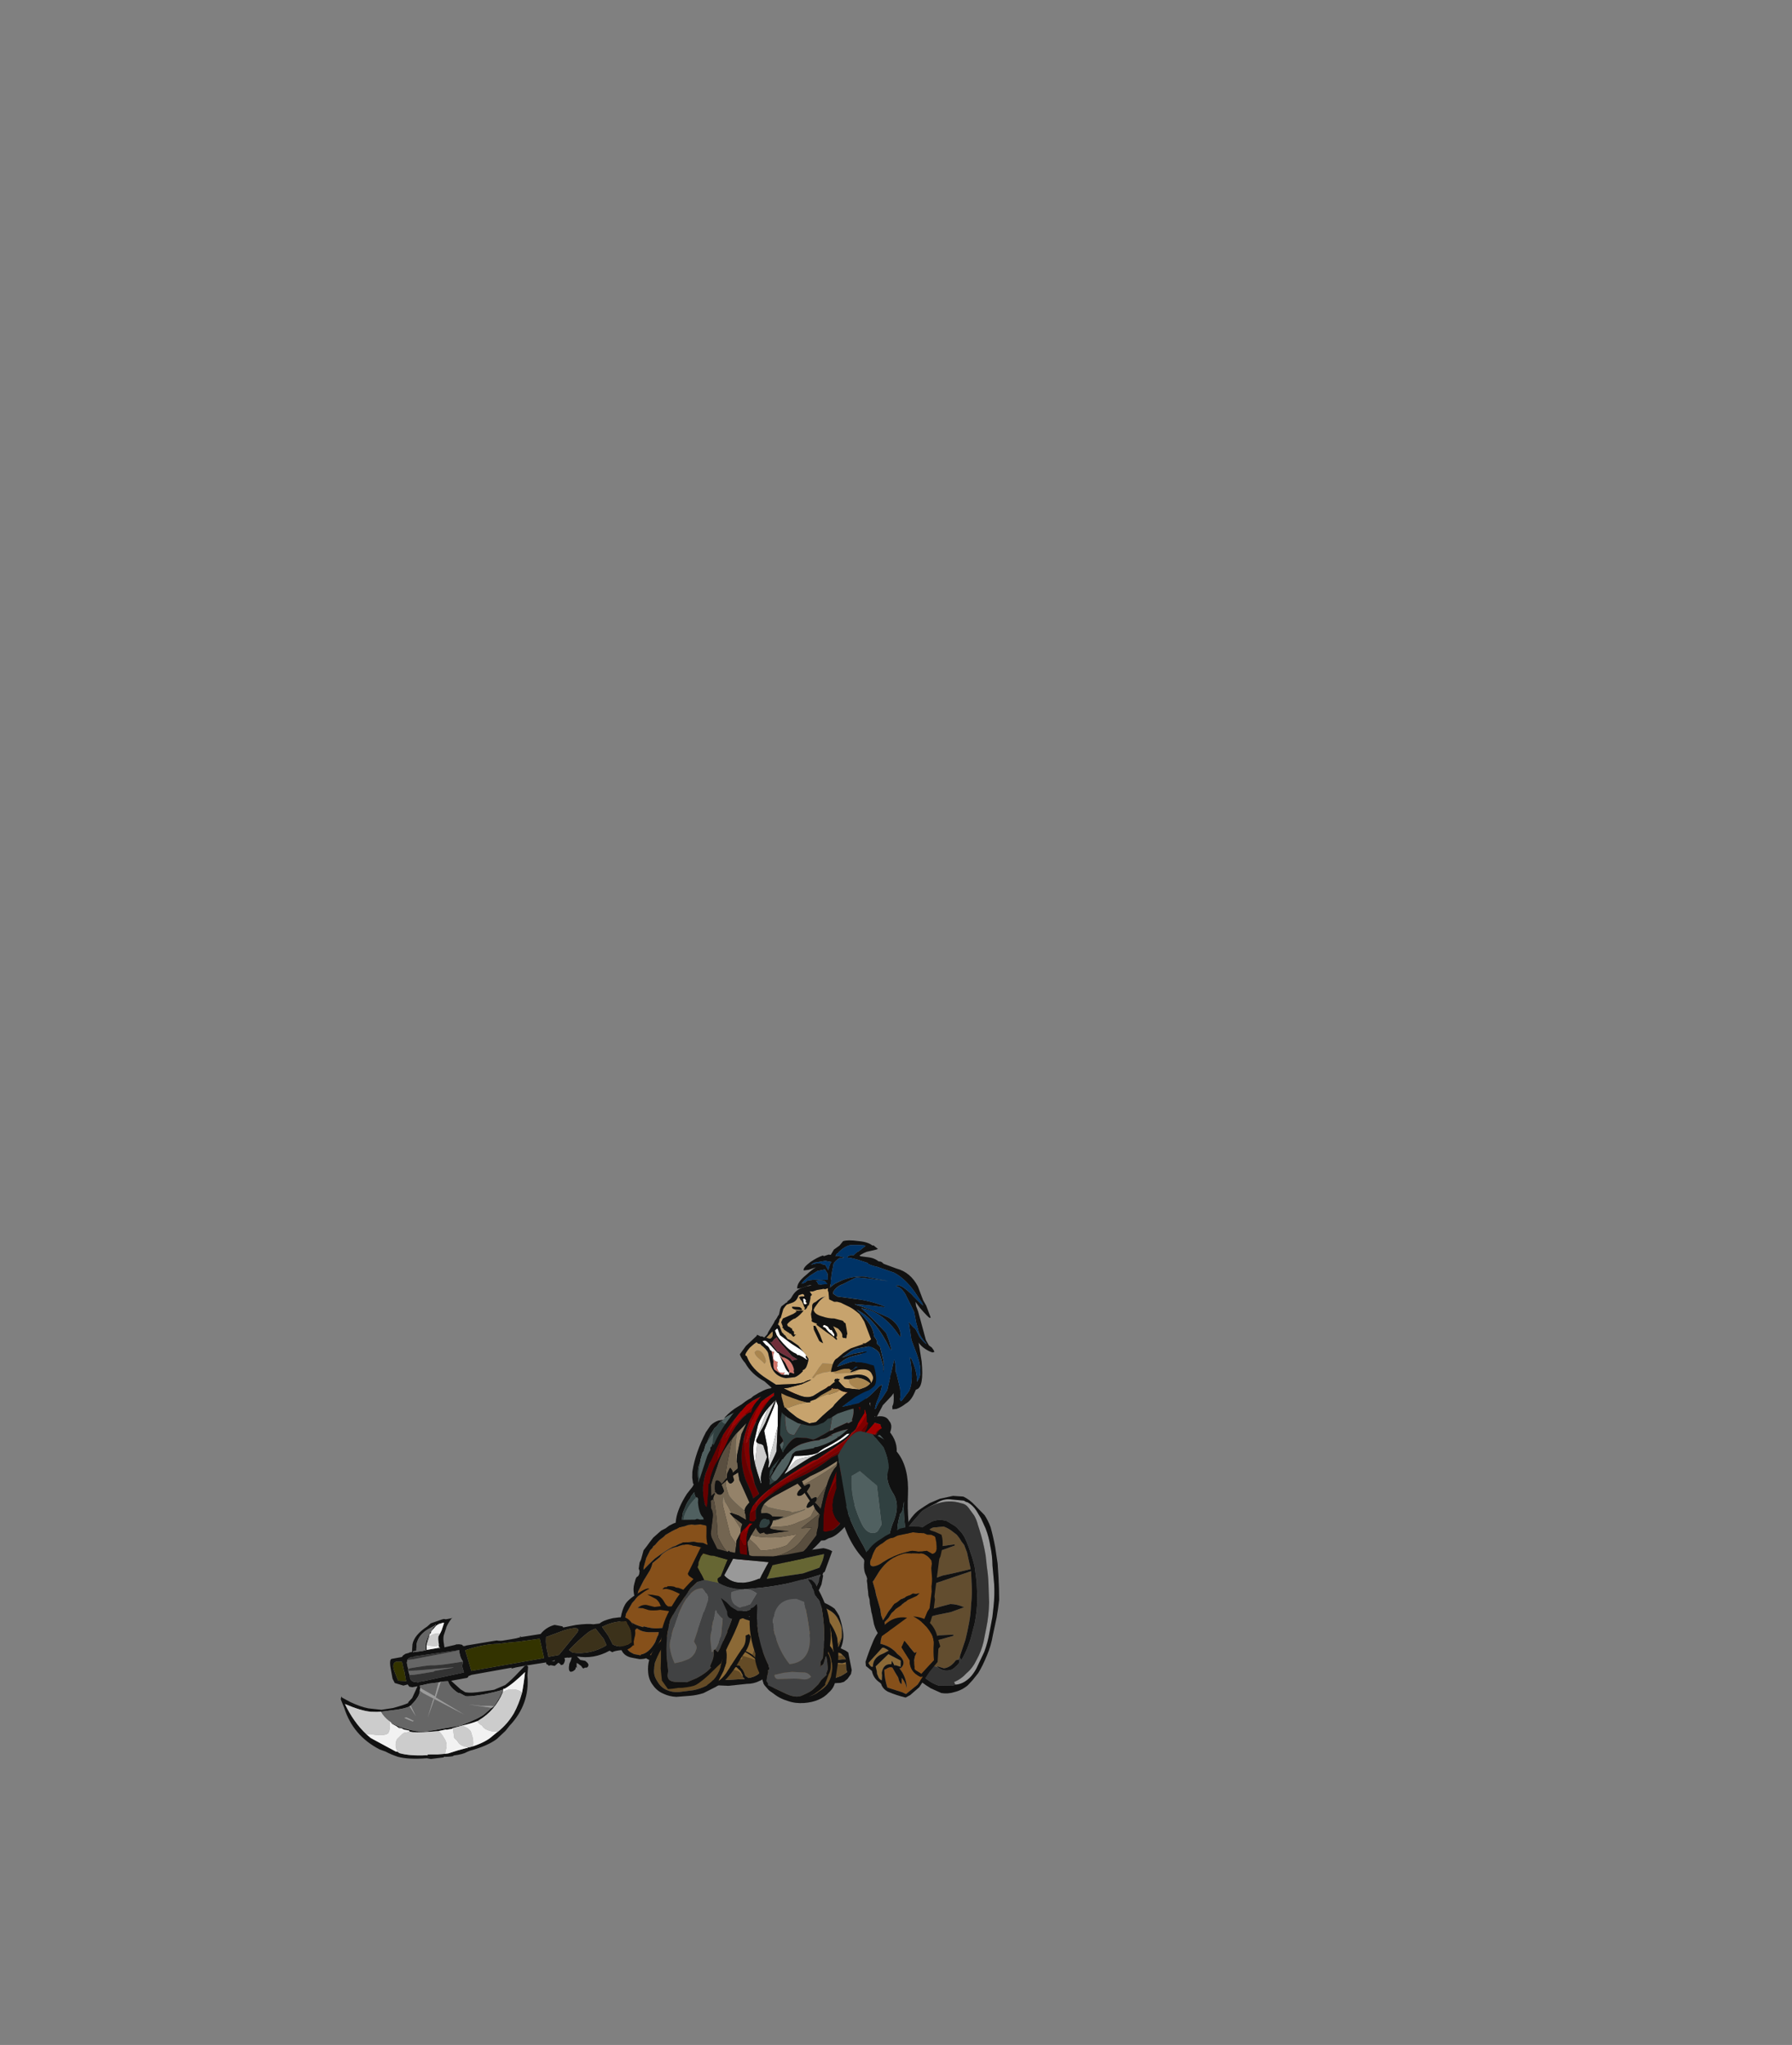 <?xml version="1.0" encoding="UTF-8" standalone="no"?>
<svg xmlns:ffdec="https://www.free-decompiler.com/flash" xmlns:xlink="http://www.w3.org/1999/xlink" ffdec:objectType="frame" height="729.7px" width="639.65px" xmlns="http://www.w3.org/2000/svg">
  <rect width="100%" height="100%" fill="#808080" stroke="none"/>
  <g transform="matrix(1.0, 0.0, 0.0, 1.0, 279.05, 601.4)">
    <use ffdec:characterId="844" ffdec:characterName="a_UArmR" height="32.55" transform="matrix(0.182, -1.102, 0.959, -0.341, -40.221, -43.229)" width="43.4" xlink:href="#sprite0"/>
    <use ffdec:characterId="594" ffdec:characterName="a_LArmR" height="39.9" transform="matrix(-0.9, -0.429, 0.45, -0.89, -31.844, -17.843)" width="29.4" xlink:href="#sprite1"/>
    <use ffdec:characterId="834" ffdec:characterName="a_HandFist4R" height="30.8" transform="matrix(-0.81, -0.423, 0.487, -0.859, -37.99, -1.52)" width="31.85" xlink:href="#sprite2"/>
    <use ffdec:characterId="797" ffdec:characterName="WholeSword" height="79.45" transform="matrix(-1.001, -0.186, 0.187, -0.96, -27.782, 45.762)" width="132.65" xlink:href="#sprite3"/>
    <use ffdec:characterId="808" ffdec:characterName="a_FootFront" height="20.3" transform="matrix(0.872, 0.051, -0.078, 1.004, 1.613, -30.509)" width="24.5" xlink:href="#sprite5"/>
    <use ffdec:characterId="581" ffdec:characterName="a_FootR" height="23.1" transform="matrix(0.624, -0.209, 0.334, 0.913, -30.288, -21.768)" width="35.7" xlink:href="#sprite6"/>
    <use ffdec:characterId="589" ffdec:characterName="a_ToeR" height="14.35" transform="matrix(1.0, 0.0, 0.027, 1, -32.086, -14.201)" width="25.55" xlink:href="#sprite7"/>
    <use ffdec:characterId="585" ffdec:characterName="a_ToeL" height="14.0" transform="matrix(0.943, 0.0, 0.04, 1, 0.518, -14.553)" width="25.55" xlink:href="#sprite8"/>
    <use ffdec:characterId="770" ffdec:characterName="a_LLegDeath" height="35.7" transform="matrix(0.862, 0.038, -0.022, 0.84, -47.119, -26.351)" width="42.0" xlink:href="#sprite9"/>
    <use ffdec:characterId="850" ffdec:characterName="a_ULegR" height="36.05" transform="matrix(0.999, -0.527, 0.106, 1.023, -45.821, -31.079)" width="31.15" xlink:href="#sprite10"/>
    <use ffdec:characterId="846" ffdec:characterName="a_ShieldBack" height="69.65" transform="matrix(0.613, 0.1, -0.11, 1.007, 42.711, -70.988)" width="63.0" xlink:href="#sprite11"/>
    <use ffdec:characterId="842" ffdec:characterName="a_Torso" height="71.05" transform="matrix(0.904, -0.051, -0.289, 0.992, -19.469, -107.507)" width="76.3" xlink:href="#sprite12"/>
    <use ffdec:characterId="810" ffdec:characterName="a_WaistRun" height="25.9" transform="matrix(-1.015, -0.013, -0.411, 0.995, 19.496, -48.913)" width="48.3" xlink:href="#sprite13"/>
    <use ffdec:characterId="774" ffdec:characterName="a_UArmLBack" height="31.85" transform="matrix(0.701, 0.735, -0.575, 0.983, 28.456, -96.545)" width="42.0" xlink:href="#sprite14"/>
    <use ffdec:characterId="828" ffdec:characterName="WholeHeadOuch" height="69.65" transform="matrix(-0.358, -0.943, -0.928, 0.321, 62.821, -105.843)" width="62.65" xlink:href="#sprite15"/>
    <use ffdec:characterId="592" ffdec:characterName="a_LArmL" height="31.85" transform="matrix(-0.144, 1.126, -0.89, 0.19, 58.657, -59.467)" width="36.4" xlink:href="#sprite23"/>
    <use ffdec:characterId="772" ffdec:characterName="a_HandL2" height="23.8" transform="matrix(-0.634, 0.767, -0.767, -0.634, 61.931, -14.91)" width="28.7" xlink:href="#sprite24"/>
    <use ffdec:characterId="770" ffdec:characterName="a_LLegDeath" height="35.7" transform="matrix(-0.449, -0.74, -0.931, 0.158, 32.091, 2.184)" width="42.0" xlink:href="#sprite9"/>
    <use ffdec:characterId="778" ffdec:characterName="a_ULegL2" height="36.4" transform="matrix(0.712, -0.692, 0.585, 0.919, -19.213, -20.575)" width="35.7" xlink:href="#sprite25"/>
  </g>
  <defs>
    <g id="sprite0" transform="matrix(1.0, 0.0, 0.0, 1.0, 21.35, 16.45)">
      <use ffdec:characterId="843" height="4.65" transform="matrix(7.0, 0.0, 0.0, 7.0, -21.35, -16.45)" width="6.2" xlink:href="#shape0"/>
    </g>
    <g id="shape0" transform="matrix(1.0, 0.0, 0.0, 1.0, 3.05, 2.35)">
      <path d="M2.95 0.55 L3.0 0.5 2.9 0.75 Q2.85 0.85 2.85 0.95 2.55 1.5 2.25 1.75 L1.75 2.0 Q1.2 2.25 0.8 2.3 L-0.05 2.3 -0.9 1.95 -1.5 1.7 Q-2.95 1.1 -2.95 0.55 L-3.0 0.4 Q-3.3 -1.1 -2.0 -2.0 -0.95 -2.75 0.1 -2.0 L0.35 -1.75 0.45 -1.7 0.5 -1.75 0.8 -1.85 1.1 -1.9 Q2.0 -1.9 2.8 -1.5 L3.05 -1.3 Q3.15 -1.15 3.15 -0.9 L3.1 -0.6 3.1 -0.65 3.05 -0.8 2.9 -0.95 2.85 -1.05 2.7 -1.15 2.65 -1.2 Q2.45 -1.3 2.25 -1.35 L2.2 -1.4 1.9 -1.45 1.85 -1.5 1.55 -1.55 1.4 -1.55 1.25 -1.6 1.2 -1.6 Q0.8 -1.6 0.25 -1.35 L0.15 -1.3 0.05 -1.2 -0.15 -1.05 Q-0.45 -0.8 -0.75 -0.4 L-0.8 -0.35 -0.8 -0.55 -0.7 -0.75 -0.55 -1.1 Q-0.45 -1.25 -0.3 -1.35 L-0.25 -1.4 -0.25 -1.45 Q-0.1 -1.55 0.05 -1.6 L-0.1 -1.75 -0.15 -1.75 Q-0.3 -1.9 -0.45 -1.95 -0.6 -2.0 -0.75 -2.05 L-1.3 -2.05 -1.75 -1.95 Q-2.1 -1.75 -2.4 -1.4 -2.65 -1.1 -2.8 -0.7 -2.55 0.2 -1.5 0.45 L-1.75 0.4 Q-2.5 0.45 -2.9 -0.15 -2.85 0.35 -2.4 0.6 L-2.3 0.75 Q-2.0 1.05 -1.6 1.25 -1.1 1.45 -0.65 1.6 0.0 1.85 0.4 1.85 L0.5 1.8 0.35 1.75 0.4 1.75 0.4 1.7 Q0.4 1.55 -0.05 0.95 L-0.4 0.5 -0.35 0.55 -0.2 0.6 -0.1 0.65 0.05 0.75 1.35 1.55 1.35 1.55 Q1.65 1.75 2.0 1.6 L2.35 1.4 2.45 1.3 2.45 1.35 2.5 1.25 2.8 0.85 2.9 0.7 2.95 0.6 2.95 0.55" fill="#111111" fill-rule="evenodd" stroke="none"/>
      <path d="M2.95 0.55 L2.95 0.6 2.9 0.7 2.85 0.7 Q2.6 0.75 2.25 0.75 2.05 0.75 1.8 0.7 L1.05 0.2 2.05 -0.1 2.2 -0.15 2.05 -0.15 Q2.95 -0.25 3.1 0.15 L3.1 0.2 2.95 0.55 M-2.4 -1.4 Q-2.1 -1.75 -1.75 -1.95 L-0.95 -1.95 Q-0.5 -1.85 -0.25 -1.45 L-0.25 -1.4 -0.3 -1.35 Q-0.45 -1.25 -0.55 -1.1 L-0.7 -0.75 -0.75 -0.75 Q-1.45 -0.75 -2.05 -1.15 -2.25 -1.3 -2.4 -1.4 M1.4 -1.55 L1.55 -1.55 1.85 -1.5 1.9 -1.45 2.2 -1.4 Q2.5 -1.2 2.8 -0.85 L2.95 -0.65 2.0 -0.55 Q1.7 -0.55 0.95 -0.35 0.25 -0.1 -0.35 -0.1 L-0.45 -0.1 -0.5 -0.15 Q-0.5 -0.5 -0.1 -0.95 0.45 -1.55 1.4 -1.55 M-0.25 0.95 L-1.1 0.85 -1.55 0.6 Q-1.2 0.45 -0.75 0.55 -0.35 0.65 -0.2 0.85 L-0.2 0.9 -0.25 0.95" fill="#506060" fill-rule="evenodd" stroke="none"/>
      <path d="M2.9 0.7 L2.8 0.85 2.5 1.25 2.45 1.35 2.45 1.3 2.35 1.4 2.0 1.6 Q1.65 1.75 1.35 1.55 L1.35 1.55 0.05 0.75 -0.1 0.65 -0.2 0.6 -0.35 0.55 -0.4 0.5 -0.05 0.95 Q0.4 1.55 0.4 1.7 L0.4 1.75 0.35 1.75 0.5 1.8 0.4 1.85 Q0.0 1.85 -0.65 1.6 -1.1 1.45 -1.6 1.25 -2.0 1.05 -2.3 0.75 L-2.4 0.6 Q-2.85 0.35 -2.9 -0.15 -2.5 0.45 -1.75 0.4 L-1.5 0.45 Q-2.55 0.2 -2.8 -0.7 -2.65 -1.1 -2.4 -1.4 -2.25 -1.3 -2.05 -1.15 -1.45 -0.75 -0.75 -0.75 L-0.7 -0.75 -0.8 -0.55 -0.8 -0.35 -0.75 -0.4 Q-0.45 -0.8 -0.15 -1.05 L0.05 -1.2 0.15 -1.3 0.25 -1.35 Q0.8 -1.6 1.2 -1.6 L1.25 -1.6 1.4 -1.55 Q0.45 -1.55 -0.1 -0.95 -0.5 -0.5 -0.5 -0.15 L-0.45 -0.1 -0.35 -0.1 Q0.25 -0.1 0.95 -0.35 1.7 -0.55 2.0 -0.55 L2.95 -0.65 2.8 -0.85 Q2.5 -1.2 2.2 -1.4 L2.25 -1.35 Q2.45 -1.3 2.65 -1.2 L2.7 -1.15 2.85 -1.05 2.9 -0.95 3.05 -0.8 3.1 -0.65 3.1 -0.6 3.1 0.15 Q2.95 -0.25 2.05 -0.15 L2.2 -0.15 2.05 -0.1 1.05 0.2 1.8 0.7 Q2.05 0.75 2.25 0.75 2.6 0.75 2.85 0.7 L2.9 0.7 M-1.75 -1.95 L-1.3 -2.05 -0.75 -2.05 Q-0.6 -2.0 -0.45 -1.95 -0.3 -1.9 -0.15 -1.75 L-0.1 -1.75 0.05 -1.6 Q-0.1 -1.55 -0.25 -1.45 L-0.25 -1.4 -0.25 -1.45 Q-0.5 -1.85 -0.95 -1.95 L-1.75 -1.95 M-0.25 0.95 L-0.2 0.9 -0.2 0.85 Q-0.35 0.65 -0.75 0.55 -1.2 0.45 -1.55 0.6 L-1.1 0.85 -0.25 0.95" fill="#304040" fill-rule="evenodd" stroke="none"/>
    </g>
    <g id="sprite1" transform="matrix(1.0, 0.0, 0.0, 1.0, 14.7, 19.95)">
      <use ffdec:characterId="593" height="5.7" transform="matrix(7.0, 0.0, 0.0, 7.0, -14.7, -19.95)" width="4.2" xlink:href="#shape1"/>
    </g>
    <g id="shape1" transform="matrix(1.0, 0.0, 0.0, 1.0, 2.1, 2.85)">
      <path d="M-1.3 -2.25 L-1.25 -2.3 -1.05 -2.45 -0.75 -2.65 -0.3 -2.8 -0.15 -2.8 0.05 -2.85 0.2 -2.85 0.35 -2.8 0.5 -2.8 0.7 -2.75 0.95 -2.65 1.1 -2.55 1.3 -2.45 1.4 -2.0 Q1.4 -1.85 1.4 -1.65 L1.4 -1.4 1.35 -0.8 Q1.35 -0.55 1.4 -0.4 L1.2 0.05 Q1.2 0.25 0.95 0.6 0.8 0.8 0.65 0.9 0.3 1.3 -0.05 1.3 L-0.2 1.35 -0.45 1.4 -0.7 1.4 -0.95 1.35 -1.2 1.25 -1.45 1.1 -1.55 1.05 -1.6 0.95 Q-1.7 0.7 -1.7 0.4 L-1.55 -0.25 -1.55 -0.4 -1.45 -0.6 -1.3 -1.2 -1.25 -1.5 -1.2 -1.75 -1.3 -2.25 M1.8 -0.05 L1.8 0.15 1.75 0.3 1.75 0.4 1.7 0.5 1.65 0.7 1.6 0.85 1.5 1.05 1.45 1.2 1.25 1.5 1.1 1.7 1.0 1.85 0.8 2.0 0.65 2.15 0.5 2.25 0.35 2.3 0.1 2.45 -0.1 2.5 -0.35 2.55 -0.55 2.6 -0.9 2.55 -1.15 2.45 -1.35 2.35 -1.65 2.05 -1.7 1.85 -1.75 1.6 -1.7 1.35 -1.4 1.55 -0.8 1.65 -0.45 1.65 -0.2 1.55 0.0 1.5 0.25 1.35 0.45 1.25 0.6 1.1 0.75 0.9 0.85 0.8 Q1.1 0.45 1.4 -0.15 1.55 -0.55 1.65 -0.9 L1.7 -0.8 1.8 -0.3 1.8 -0.05" fill="#86501a" fill-rule="evenodd" stroke="none"/>
      <path d="M-1.3 -2.25 L-1.2 -1.75 -1.25 -1.5 -1.3 -1.2 -1.45 -0.6 -1.55 -0.4 -1.55 -0.25 -1.7 0.4 Q-1.7 0.7 -1.6 0.95 L-1.55 1.05 -1.45 1.1 -1.2 1.25 -0.95 1.35 -0.7 1.4 -0.45 1.4 -0.2 1.35 -0.05 1.3 Q0.3 1.3 0.65 0.9 0.8 0.8 0.95 0.6 1.2 0.25 1.2 0.05 L1.4 -0.4 Q1.35 -0.55 1.35 -0.8 L1.4 -1.4 1.4 -1.65 Q1.4 -1.85 1.4 -2.0 L1.3 -2.45 1.4 -2.4 1.55 -2.2 Q1.7 -2.0 1.75 -1.75 L1.8 -1.5 1.8 -1.4 1.75 -1.3 1.75 -1.2 1.8 -1.05 1.9 -0.95 2.0 -0.65 2.0 -0.5 2.1 0.0 2.05 0.25 2.0 0.55 1.95 0.8 1.75 1.3 1.6 1.5 1.5 1.7 1.35 1.9 1.2 2.05 1.05 2.25 0.85 2.35 Q0.75 2.4 0.65 2.45 L0.45 2.55 Q0.4 2.65 0.25 2.65 L0.05 2.75 -0.15 2.8 -0.4 2.85 -0.9 2.85 -1.15 2.8 Q-1.3 2.75 -1.4 2.7 L-1.6 2.55 -1.8 2.35 -1.9 2.1 -2.0 1.9 -2.1 1.4 -2.0 0.9 Q-2.0 0.85 -2.0 0.75 -1.95 0.7 -2.0 0.6 L-2.0 0.15 -1.95 0.0 -1.95 -0.1 -1.9 -0.25 -1.8 -0.4 -1.75 -0.65 Q-1.7 -0.8 -1.7 -0.9 L-1.65 -1.1 -1.65 -1.3 -1.6 -1.55 -1.5 -1.8 -1.4 -2.1 -1.3 -2.25 M1.8 -0.05 L1.8 -0.3 1.7 -0.8 1.65 -0.9 Q1.55 -0.55 1.4 -0.15 1.1 0.45 0.85 0.8 L0.75 0.9 0.6 1.1 0.45 1.25 0.25 1.35 0.0 1.5 -0.2 1.55 -0.45 1.65 -0.8 1.65 -1.4 1.55 -1.7 1.35 -1.75 1.6 -1.7 1.85 -1.65 2.05 -1.35 2.35 -1.15 2.45 -0.9 2.55 -0.55 2.6 -0.35 2.55 -0.1 2.5 0.1 2.45 0.35 2.3 0.5 2.25 0.65 2.15 0.8 2.0 1.0 1.85 1.1 1.7 1.25 1.5 1.45 1.2 1.5 1.05 1.6 0.85 1.65 0.7 1.7 0.5 1.75 0.4 1.75 0.3 1.8 0.15 1.8 -0.05" fill="#111111" fill-rule="evenodd" stroke="none"/>
    </g>
    <g id="sprite2" transform="matrix(1.0, 0.0, 0.0, 1.0, 15.75, 15.4)">
      <use ffdec:characterId="833" height="4.4" transform="matrix(7.0, 0.0, 0.0, 7.0, -15.75, -15.4)" width="4.55" xlink:href="#shape2"/>
    </g>
    <g id="shape2" transform="matrix(1.0, 0.0, 0.0, 1.0, 2.25, 2.2)">
      <path d="M0.75 1.9 L0.85 1.85 0.9 1.75 0.9 1.7 0.75 1.8 Q0.5 1.9 -0.05 1.9 L-0.4 1.9 -0.7 1.8 -0.75 1.8 -0.8 1.75 -1.0 1.65 -1.15 1.55 -1.35 1.35 -1.35 1.3 Q-1.1 1.3 -0.85 1.1 -0.65 0.95 -0.65 0.8 -0.55 0.95 -0.25 1.1 L-0.05 1.15 0.15 1.05 Q0.3 1.05 0.45 1.15 0.7 1.3 0.9 1.3 L1.25 1.2 1.5 1.1 0.95 1.1 Q0.7 1.05 0.55 0.9 L0.5 0.9 0.8 0.7 1.25 0.6 Q1.5 0.5 1.6 0.25 L1.35 0.35 1.4 0.35 1.1 0.4 Q0.95 0.4 0.6 0.6 L0.45 0.7 0.0 0.85 -0.3 0.8 -0.5 0.4 -0.5 0.35 -0.4 0.15 -0.2 -0.05 0.05 -0.2 Q0.3 -0.35 0.8 -0.45 L0.8 -0.5 Q1.3 -0.6 1.5 -0.55 L1.35 -0.65 1.35 -0.7 1.15 -1.35 1.15 -1.4 1.1 -1.35 1.1 -0.75 1.05 -0.7 Q0.75 -0.75 0.4 -0.6 L-0.1 -0.35 -0.15 -0.5 -0.15 -0.6 -0.2 -0.9 Q-0.2 -1.55 0.15 -1.8 L0.15 -1.85 0.5 -1.95 0.7 -1.95 Q1.05 -1.95 1.4 -1.5 L1.7 -1.05 1.75 -0.9 1.75 -0.85 1.8 -0.8 1.85 -0.7 2.0 -0.3 2.0 0.35 1.95 0.55 1.95 0.65 1.9 0.8 1.75 1.1 Q1.65 1.3 1.55 1.4 L1.6 1.4 1.35 1.55 Q1.05 1.8 0.75 1.9 M-0.3 -1.6 L-0.35 -1.35 -0.4 -1.0 -0.4 -0.65 Q-0.35 -0.35 -0.25 -0.25 L-0.55 0.0 -0.8 0.35 -0.85 0.4 -0.85 0.45 Q-1.2 0.15 -1.2 -0.2 L-1.25 -0.5 Q-1.25 -1.0 -1.0 -1.3 L-0.8 -1.45 Q-0.65 -1.6 -0.5 -1.6 L-0.3 -1.6 M-1.95 0.0 Q-1.95 -0.15 -1.85 -0.4 L-1.55 -0.7 -1.4 -0.8 -1.45 -0.5 -1.4 0.0 -1.15 0.5 Q-1.15 0.55 -1.0 0.65 L-0.9 0.7 -0.9 0.8 -0.95 0.9 -1.15 1.05 -1.3 1.1 Q-1.95 0.85 -1.95 0.0" fill="#86501a" fill-rule="evenodd" stroke="none"/>
      <path d="M1.6 1.4 L1.55 1.4 Q1.65 1.3 1.75 1.1 L1.9 0.8 1.95 0.65 1.95 0.55 2.0 0.35 2.0 -0.3 1.85 -0.7 1.8 -0.8 1.75 -0.85 1.75 -0.9 1.7 -1.05 1.4 -1.5 Q1.05 -1.95 0.7 -1.95 L0.5 -1.95 0.15 -1.85 0.15 -1.8 Q-0.2 -1.55 -0.2 -0.9 L-0.15 -0.6 -0.15 -0.5 -0.1 -0.35 0.4 -0.6 Q0.75 -0.75 1.05 -0.7 L1.1 -0.75 1.1 -1.35 1.15 -1.4 1.15 -1.35 1.35 -0.7 1.35 -0.65 1.5 -0.55 Q1.3 -0.6 0.8 -0.5 L0.8 -0.45 Q0.3 -0.35 0.05 -0.2 L-0.2 -0.05 -0.4 0.15 -0.5 0.35 -0.5 0.4 -0.3 0.8 0.0 0.85 0.45 0.7 0.6 0.6 Q0.95 0.4 1.1 0.4 L1.4 0.35 1.35 0.35 1.6 0.25 Q1.5 0.5 1.25 0.6 L0.8 0.7 0.5 0.9 0.55 0.9 Q0.7 1.05 0.95 1.1 L1.5 1.1 1.25 1.2 0.9 1.3 Q0.7 1.3 0.45 1.15 0.3 1.05 0.15 1.05 L-0.05 1.15 -0.25 1.1 Q-0.55 0.95 -0.65 0.8 -0.65 0.95 -0.85 1.1 -1.1 1.3 -1.35 1.3 L-1.35 1.35 -1.15 1.55 -1.0 1.65 -0.8 1.75 -0.75 1.8 -0.7 1.8 -0.4 1.9 -0.05 1.9 Q0.5 1.9 0.75 1.8 L0.9 1.7 0.9 1.75 0.85 1.85 0.75 1.9 0.75 1.95 Q0.6 2.05 0.4 2.1 L0.3 2.1 0.15 2.15 -0.35 2.2 Q-0.85 2.15 -1.3 1.85 L-1.35 1.85 -1.5 1.7 -1.75 1.25 -1.9 1.1 Q-2.1 0.85 -2.1 0.75 L-2.2 0.55 -2.2 0.5 -2.25 0.3 -2.25 0.15 Q-2.25 -0.4 -1.85 -0.75 -1.75 -0.85 -1.5 -1.0 L-1.4 -1.05 Q-1.3 -1.3 -1.05 -1.55 -0.65 -1.9 -0.2 -1.85 -0.1 -1.95 0.1 -2.05 L0.45 -2.15 Q1.05 -2.35 1.45 -1.85 1.65 -1.55 1.8 -1.2 2.0 -0.95 2.15 -0.6 2.3 -0.2 2.3 0.1 2.3 0.4 2.0 0.9 1.75 1.35 1.6 1.4 M-1.95 0.0 Q-1.95 0.85 -1.3 1.1 L-1.15 1.05 -0.95 0.9 -0.9 0.8 -0.9 0.7 -1.0 0.65 Q-1.15 0.55 -1.15 0.5 L-1.4 0.0 -1.45 -0.5 -1.4 -0.8 -1.55 -0.7 -1.85 -0.4 Q-1.95 -0.15 -1.95 0.0 M-0.3 -1.6 L-0.5 -1.6 Q-0.65 -1.6 -0.8 -1.45 L-1.0 -1.3 Q-1.25 -1.0 -1.25 -0.5 L-1.2 -0.2 Q-1.2 0.15 -0.85 0.45 L-0.85 0.4 -0.8 0.35 -0.55 0.0 -0.25 -0.25 Q-0.35 -0.35 -0.4 -0.65 L-0.4 -1.0 -0.35 -1.35 -0.3 -1.6" fill="#111111" fill-rule="evenodd" stroke="none"/>
    </g>
    <g id="sprite3" transform="matrix(1.0, 0.0, 0.0, 1.0, 90.5, 43.95)">
      <use ffdec:characterId="796" ffdec:characterName="a_Sword" height="79.45" transform="matrix(1.0, 0.0, 0.0, 1.0, -90.5, -43.95)" width="132.65" xlink:href="#sprite4"/>
    </g>
    <g id="sprite4" transform="matrix(1.0, 0.0, 0.0, 1.0, 89.95, 43.75)">
      <use ffdec:characterId="795" height="11.35" transform="matrix(7.0, 0.0, 0.0, 7.0, -89.95, -43.75)" width="18.95" xlink:href="#shape3"/>
    </g>
    <g id="shape3" transform="matrix(1.0, 0.0, 0.0, 1.0, 12.85, 6.25)">
      <path d="M3.4 -6.1 L3.7 -6.05 Q5.15 -5.6 5.85 -4.25 L6.1 -3.85 6.1 -3.7 6.05 -3.75 5.6 -3.9 Q5.05 -4.05 4.65 -4.05 L4.0 -4.0 3.45 -3.8 Q2.95 -3.55 2.75 -3.4 L2.75 -3.35 2.6 -3.1 2.45 -2.45 2.7 -2.55 2.85 -2.55 2.95 -2.45 3.15 -2.55 3.6 -2.5 3.75 -2.3 3.9 -1.9 Q4.1 -1.4 4.0 -1.3 L3.5 -1.1 3.45 -1.0 3.35 -0.9 3.15 -0.8 3.2 -0.8 3.05 -0.75 3.1 -0.35 Q3.1 0.15 2.55 0.7 L2.4 0.9 1.9 1.2 1.8 1.25 1.7 1.25 1.45 1.35 1.4 1.4 Q1.55 1.1 1.6 0.85 L1.6 0.8 1.65 0.4 Q1.65 0.2 1.55 -0.05 L1.5 -0.2 0.95 0.05 1.0 0.05 0.8 0.1 0.65 0.1 0.6 0.05 Q0.5 0.05 0.45 0.1 L-1.0 0.65 Q-1.15 0.65 -1.3 0.7 L-1.7 0.85 -1.95 0.95 -2.15 1.05 -2.1 1.05 -2.15 1.1 -2.15 1.05 -3.1 1.4 Q-3.3 1.8 -3.7 2.0 L-4.1 2.0 -4.15 1.95 -4.75 2.2 Q-5.35 2.4 -5.6 2.4 L-5.9 2.5 Q-6.05 2.7 -6.5 2.9 L-6.8 3.0 -7.05 3.05 -7.1 3.05 Q-7.35 3.0 -7.55 2.75 -7.8 2.45 -7.75 2.1 L-7.75 1.9 -7.8 1.7 -7.75 1.7 Q-7.65 1.5 -7.45 1.4 L-7.25 1.35 Q-6.9 1.25 -6.8 1.15 L-6.65 1.2 Q-5.95 0.6 -5.1 0.6 L-5.3 0.45 -5.55 0.45 Q-5.75 0.35 -5.75 0.25 -5.75 0.1 -5.6 0.1 L-5.55 0.05 -5.5 0.05 -5.4 0.15 -5.2 0.25 -5.15 0.25 -5.2 0.0 -5.15 0.05 -5.15 -0.05 Q-5.15 -0.1 -5.05 -0.2 L-4.95 -0.25 Q-4.8 -0.25 -4.8 0.15 -4.85 0.35 -4.85 0.45 L-4.85 0.5 -4.7 0.45 -4.65 0.45 -4.5 0.4 -4.55 0.3 Q-4.55 0.15 -4.5 0.05 L-4.4 0.0 -4.35 0.05 -4.25 0.1 -4.1 -0.1 -3.9 -0.1 -3.8 -0.15 -3.75 -0.1 -3.7 -0.1 -3.65 -0.05 -3.65 0.0 -2.7 -0.35 -2.75 -0.35 -2.8 -0.4 -2.85 -0.85 Q-3.25 -2.3 -2.45 -3.6 L-2.3 -3.9 -1.95 -4.4 Q-1.55 -4.85 -0.75 -5.25 L-0.6 -5.35 Q-0.45 -5.5 0.0 -5.65 L0.05 -5.7 0.2 -5.75 0.4 -5.8 0.45 -5.8 0.5 -5.85 1.1 -6.05 1.3 -6.05 Q2.2 -6.3 2.75 -6.25 3.1 -6.2 3.4 -6.1 M2.85 -4.75 L3.0 -4.75 3.1 -4.7 3.4 -4.6 3.35 -4.6 2.95 -4.7 Q1.95 -4.85 1.5 -4.65 L-0.05 -4.05 Q-0.9 -3.5 -1.1 -3.25 L-1.4 -2.85 -1.5 -2.75 Q-1.7 -2.3 -1.8 -1.8 -1.45 -2.0 -0.85 -2.25 -0.2 -2.5 0.0 -2.5 L0.3 -2.4 0.4 -2.4 Q0.85 -2.2 1.0 -1.9 L1.2 -1.95 1.35 -2.0 1.45 -2.05 1.9 -2.2 2.35 -2.4 2.3 -2.5 2.3 -2.6 Q2.25 -2.85 2.4 -3.15 L2.45 -3.25 2.6 -3.5 2.65 -3.55 Q2.8 -3.7 3.4 -3.9 L4.0 -4.1 4.2 -4.15 4.5 -4.2 Q5.0 -4.25 5.85 -4.05 5.25 -4.9 4.5 -5.4 L4.25 -5.55 2.9 -6.0 2.8 -6.0 2.7 -6.05 Q2.15 -6.1 1.35 -5.9 L1.3 -5.9 1.3 -5.85 0.8 -5.75 0.45 -5.65 0.3 -5.6 -0.15 -5.35 -0.55 -5.15 -0.6 -5.15 -0.6 -5.1 -0.65 -5.1 -0.85 -5.0 Q-1.45 -4.65 -1.7 -4.3 L-1.9 -4.05 -1.95 -4.0 Q-2.35 -3.5 -2.55 -2.9 -2.7 -2.4 -2.75 -1.8 -2.75 -1.3 -2.7 -0.7 -2.2 -1.45 -1.85 -1.75 L-1.8 -1.75 -1.8 -1.95 Q-1.6 -2.95 -0.9 -3.6 L-0.85 -3.65 Q-0.55 -3.85 -0.1 -4.05 L0.3 -4.25 0.35 -4.3 0.6 -4.4 0.65 -4.4 1.0 -4.55 Q1.85 -4.8 2.25 -4.85 L2.4 -4.85 2.45 -4.8 2.7 -4.8 2.85 -4.75 M3.05 -1.75 L2.95 -1.95 2.9 -2.1 Q2.8 -2.3 2.55 -2.25 L2.45 -2.25 2.45 -2.2 2.4 -2.2 2.25 -2.15 0.3 -1.3 0.45 -1.0 0.45 -0.75 0.5 -0.7 Q0.65 -0.55 0.75 -0.2 L2.75 -0.9 2.9 -0.95 2.95 -1.0 3.0 -1.0 Q3.2 -1.1 3.2 -1.2 L3.2 -1.35 3.1 -1.6 3.05 -1.75 M0.05 -2.3 L0.0 -2.3 Q-0.25 -2.3 -0.8 -2.1 L-1.35 -1.9 -1.85 -1.55 Q-2.1 -1.25 -2.4 -0.75 L-2.65 -0.35 -2.7 -0.35 -2.2 -0.55 -2.0 -0.65 -2.0 -0.6 -0.1 -1.35 0.05 -1.45 0.05 -1.5 0.1 -1.55 0.85 -1.85 0.3 -2.2 0.05 -2.3 M1.8 -0.15 L1.8 -0.1 Q1.9 0.15 1.9 0.3 L1.85 0.45 1.8 0.65 1.75 1.05 1.8 1.05 2.0 0.95 2.1 0.85 2.3 0.5 2.3 0.4 2.35 0.35 Q2.45 -0.05 2.35 -0.5 L2.4 -0.55 2.45 -0.2 Q2.45 0.25 2.25 0.65 L2.25 0.7 2.2 0.75 2.15 0.9 2.15 0.85 2.45 0.6 Q2.9 0.2 2.9 -0.3 L2.85 -0.65 3.0 -0.7 3.0 -0.75 2.55 -0.6 2.35 -0.5 1.7 -0.25 1.75 -0.3 1.8 -0.15 M3.55 -2.2 L3.45 -2.35 3.1 -2.3 3.05 -2.3 3.1 -2.2 3.15 -2.05 3.2 -1.95 3.2 -1.9 3.3 -1.7 3.4 -1.45 3.45 -1.35 3.5 -1.35 3.75 -1.4 Q3.95 -1.55 3.7 -1.95 L3.55 -2.2 M5.9 -4.0 L5.9 -4.0 M-2.75 -0.65 L-2.75 -0.65 M-1.15 0.5 Q-0.4 0.35 0.45 -0.15 L-0.05 -1.15 -3.5 0.2 -3.1 1.15 -2.1 0.8 Q-1.55 0.65 -1.15 0.5 M-4.05 0.15 L-4.05 0.2 -3.9 0.1 -4.05 0.15 M-3.7 0.3 L-4.2 0.5 -4.9 1.85 Q-5.0 2.25 -4.2 1.8 L-3.4 1.3 Q-3.45 0.85 -3.65 0.45 L-3.7 0.3 M-3.45 1.5 L-3.45 1.5 M-4.85 0.75 Q-5.75 0.8 -6.45 1.45 L-6.25 1.75 -5.75 2.2 Q-5.5 2.05 -5.35 1.85 -4.95 1.35 -4.65 0.85 L-4.85 0.75 M-7.5 1.7 L-7.65 1.85 -7.6 2.1 -7.55 2.3 Q-7.45 2.55 -7.25 2.75 L-7.2 2.85 -7.1 2.85 -6.9 2.8 Q-6.5 2.7 -6.05 2.35 L-6.45 1.95 -6.75 1.55 Q-7.1 1.45 -7.35 1.6 -7.4 1.65 -7.5 1.7 M-10.95 3.05 L-10.9 3.1 Q-10.75 3.25 -10.55 3.8 -10.4 4.25 -10.45 4.3 -10.5 4.35 -10.55 4.45 -10.55 4.6 -10.6 4.65 -10.75 4.75 -11.3 4.95 -11.9 5.2 -12.05 5.05 L-12.25 5.0 Q-12.5 4.9 -12.6 4.8 -12.85 4.55 -12.85 4.1 -12.9 3.75 -12.75 3.6 -12.8 3.4 -12.7 3.35 L-12.45 3.2 -12.2 3.1 Q-12.1 3.0 -11.7 2.9 -11.25 2.8 -11.1 3.0 -11.0 3.1 -10.95 3.05 M-11.05 3.6 Q-11.15 3.25 -11.3 3.15 -11.4 3.05 -11.85 3.15 -12.25 3.25 -12.4 3.35 -12.6 3.55 -12.4 4.15 L-12.25 4.4 -12.3 4.4 -12.6 3.95 -12.6 3.9 -12.7 4.05 Q-12.7 4.2 -12.65 4.4 L-12.5 4.6 -12.2 4.8 -12.15 4.8 -12.15 4.85 -12.1 4.85 -12.1 4.8 -12.1 4.7 -12.05 4.8 -12.0 4.85 Q-11.95 4.9 -11.75 4.95 L-11.55 4.9 Q-11.5 4.9 -11.4 4.85 L-11.0 4.65 -10.85 4.55 Q-10.8 4.55 -10.9 4.25 L-10.95 3.95 -10.95 3.9 -11.0 3.75 -11.05 3.6 M-12.25 4.4 L-12.25 4.4" fill="#111111" fill-rule="evenodd" stroke="none"/>
      <path d="M2.85 -4.75 L2.95 -4.8 3.0 -4.75 2.85 -4.75 M3.5 -4.5 Q3.35 -4.9 3.45 -5.15 3.65 -5.35 4.3 -5.35 L4.5 -5.4 Q5.25 -4.9 5.85 -4.05 5.0 -4.25 4.5 -4.2 L4.2 -4.15 4.0 -4.1 Q3.8 -4.35 3.5 -4.5 M2.8 -6.0 Q3.05 -5.7 2.95 -5.35 L2.75 -5.05 2.65 -4.95 2.5 -4.9 Q2.45 -4.85 2.4 -4.85 L2.25 -4.85 Q1.85 -4.8 1.0 -4.55 0.85 -4.6 0.65 -4.85 0.4 -5.1 0.45 -5.45 L0.45 -5.65 0.8 -5.75 1.3 -5.85 1.3 -5.9 1.35 -5.9 Q2.15 -6.1 2.7 -6.05 L2.8 -6.0 M-0.6 -5.1 Q-0.25 -5.1 -0.1 -4.95 L0.0 -4.85 0.15 -4.75 0.25 -4.45 0.3 -4.25 -0.1 -4.05 -0.15 -4.05 Q-0.45 -4.1 -0.6 -4.25 L-0.75 -4.55 Q-0.85 -4.8 -0.85 -5.0 L-0.65 -5.1 -0.6 -5.1 M1.85 0.45 L1.9 0.3 Q1.9 0.15 1.8 -0.1 L1.8 -0.15 Q1.95 -0.25 2.2 -0.25 L2.4 -0.25 2.4 -0.2 2.35 0.2 Q2.25 0.35 2.0 0.45 L1.85 0.45 M2.15 0.85 L2.15 0.9 2.2 0.75 2.15 0.85 M2.1 0.85 L2.0 0.95 1.8 1.05 2.1 0.85 M-1.95 -4.0 L-1.65 -4.05 Q-1.25 -4.05 -1.1 -3.85 -0.95 -3.8 -0.85 -3.7 L-0.85 -3.65 -0.9 -3.6 Q-1.6 -2.95 -1.8 -1.95 L-1.85 -1.9 Q-2.0 -1.75 -2.25 -1.7 -2.6 -1.65 -2.75 -1.8 -2.7 -2.4 -2.55 -2.9 -2.35 -3.5 -1.95 -4.0" fill="#cccccc" fill-rule="evenodd" stroke="none"/>
      <path d="M3.35 -4.6 L3.5 -4.5 Q3.8 -4.35 4.0 -4.1 L3.4 -3.9 Q2.8 -3.7 2.65 -3.55 L2.25 -4.0 Q2.35 -3.85 2.6 -3.5 L2.45 -3.25 2.4 -3.15 Q2.25 -2.85 2.3 -2.6 L2.3 -2.65 2.1 -2.75 -0.1 -3.45 1.45 -2.85 1.35 -2.0 1.2 -1.95 1.0 -1.9 Q0.85 -2.2 0.4 -2.4 L0.3 -2.4 0.0 -2.5 Q-0.2 -2.5 -0.85 -2.25 -1.45 -2.0 -1.8 -1.8 -1.7 -2.3 -1.5 -2.75 L-1.35 -2.75 -0.85 -2.85 -0.2 -2.9 -1.35 -2.85 -1.4 -2.85 -1.1 -3.25 Q-0.9 -3.5 -0.05 -4.05 L1.5 -4.65 Q1.95 -4.85 2.95 -4.7 L3.35 -4.6 M2.3 -2.5 L2.35 -2.4 1.9 -2.2 1.45 -2.05 1.5 -2.8 2.2 -2.55 2.3 -2.5 M2.7 -4.15 L2.8 -4.2 2.6 -4.25 2.35 -4.3 2.3 -4.25 2.35 -4.25 2.5 -4.2 2.7 -4.15 M1.55 -2.95 L1.65 -3.95 1.5 -2.95 1.55 -2.95 M3.05 -1.75 L2.65 -1.65 0.9 -1.15 0.85 -1.15 1.75 -1.5 1.8 -1.55 2.6 -1.85 2.75 -1.9 2.95 -1.95 3.05 -1.75 M0.45 -0.75 L0.85 -0.9 Q1.65 -1.2 2.0 -1.25 2.35 -1.35 3.0 -1.6 L3.05 -1.65 3.1 -1.6 3.2 -1.35 3.2 -1.2 2.9 -1.1 2.05 -0.75 0.95 -0.3 0.75 -0.2 Q0.65 -0.55 0.5 -0.7 L0.45 -0.75 M2.35 0.2 L2.4 -0.2 2.4 -0.25 2.35 -0.5 2.55 -0.6 3.0 -0.75 3.0 -0.7 2.85 -0.65 2.9 -0.3 Q2.9 0.2 2.45 0.6 L2.15 0.85 2.2 0.75 2.25 0.7 2.25 0.65 Q2.45 0.25 2.45 -0.2 L2.4 -0.55 2.35 -0.5 Q2.45 -0.05 2.35 0.35 L2.35 0.2 M-11.0 3.75 L-11.5 3.9 -11.8 4.05 -12.3 4.15 -12.3 4.1 Q-12.35 4.1 -12.25 4.05 L-11.6 3.8 Q-11.25 3.65 -11.05 3.6 L-11.0 3.75 M-12.25 4.4 Q-12.25 4.3 -12.2 4.25 L-12.15 4.25 -12.05 4.3 Q-12.0 4.4 -11.55 4.2 -11.15 4.05 -10.95 3.9 L-10.95 3.95 -10.9 4.25 -10.85 4.35 -11.0 4.5 Q-11.8 4.75 -12.05 4.8 L-12.1 4.7 -12.1 4.8 -12.1 4.85 -12.15 4.85 -12.15 4.8 -12.2 4.8 -12.5 4.6 -12.65 4.4 -12.55 4.45 Q-12.5 4.45 -12.45 4.5 L-12.2 4.6 -12.25 4.4 -12.25 4.4" fill="#666666" fill-rule="evenodd" stroke="none"/>
      <path d="M2.95 -1.95 L2.75 -1.9 2.6 -1.85 1.8 -1.55 1.75 -1.5 0.85 -1.15 0.9 -1.15 2.65 -1.65 3.05 -1.75 3.1 -1.6 3.05 -1.65 3.0 -1.6 Q2.35 -1.35 2.0 -1.25 1.65 -1.2 0.85 -0.9 L0.45 -0.75 0.45 -1.0 0.3 -1.3 2.25 -2.15 2.4 -2.2 2.45 -2.2 2.45 -2.25 2.55 -2.25 Q2.8 -2.3 2.9 -2.1 L2.95 -1.95 M3.2 -1.2 Q3.2 -1.1 3.0 -1.0 L2.95 -1.0 2.9 -0.95 2.75 -0.9 0.75 -0.2 0.95 -0.3 2.05 -0.75 2.9 -1.1 3.2 -1.2 M-11.05 3.6 Q-11.25 3.65 -11.6 3.8 L-12.25 4.05 Q-12.35 4.1 -12.3 4.1 L-12.3 4.15 -11.8 4.05 -11.5 3.9 -11.0 3.75 -10.95 3.9 Q-11.15 4.05 -11.55 4.2 -12.0 4.4 -12.05 4.3 L-12.15 4.25 -12.2 4.25 Q-12.25 4.3 -12.25 4.4 L-12.4 4.15 Q-12.6 3.55 -12.4 3.35 -12.25 3.25 -11.85 3.15 -11.4 3.05 -11.3 3.15 -11.15 3.25 -11.05 3.6 M-12.05 4.8 Q-11.8 4.75 -11.0 4.5 L-10.85 4.35 -10.9 4.25 Q-10.8 4.55 -10.85 4.55 L-11.0 4.65 -11.4 4.85 Q-11.5 4.9 -11.55 4.9 L-11.75 4.95 Q-11.95 4.9 -12.0 4.85 L-12.05 4.8 M-12.1 4.8 L-12.1 4.85 -12.15 4.85 -12.1 4.85 -12.1 4.8 M-12.65 4.4 Q-12.7 4.2 -12.7 4.05 L-12.6 3.9 -12.6 3.95 -12.3 4.4 -12.25 4.4 -12.2 4.6 -12.45 4.5 Q-12.5 4.45 -12.55 4.45 L-12.65 4.4" fill="#333333" fill-rule="evenodd" stroke="none"/>
      <path d="M3.55 -2.2 L3.7 -1.95 Q3.95 -1.55 3.75 -1.4 L3.5 -1.35 3.45 -1.35 3.4 -1.45 3.3 -1.7 3.2 -1.9 3.2 -1.95 3.15 -2.05 3.1 -2.2 3.05 -2.3 3.1 -2.3 3.45 -2.35 3.55 -2.2 M-1.15 0.5 Q-1.55 0.65 -2.1 0.8 L-3.1 1.15 -3.5 0.2 -0.05 -1.15 0.45 -0.15 Q-0.4 0.35 -1.15 0.5" fill="#333300" fill-rule="evenodd" stroke="none"/>
      <path d="M3.0 -4.75 L2.95 -4.8 2.85 -4.75 2.7 -4.8 2.45 -4.8 2.4 -4.85 Q2.45 -4.85 2.5 -4.9 L2.65 -4.95 2.75 -5.05 2.95 -5.35 Q3.05 -5.7 2.8 -6.0 L2.9 -6.0 4.25 -5.55 4.5 -5.4 4.3 -5.35 Q3.65 -5.35 3.45 -5.15 3.35 -4.9 3.5 -4.5 L3.35 -4.6 3.4 -4.6 3.1 -4.7 3.0 -4.75 M-0.6 -5.1 L-0.6 -5.15 -0.55 -5.15 -0.15 -5.35 0.3 -5.6 0.45 -5.65 0.45 -5.45 Q0.4 -5.1 0.65 -4.85 0.85 -4.6 1.0 -4.55 L0.65 -4.4 0.6 -4.4 0.35 -4.3 0.3 -4.25 0.25 -4.45 0.15 -4.75 0.0 -4.85 -0.1 -4.95 Q-0.25 -5.1 -0.6 -5.1 M1.85 0.45 L2.0 0.45 Q2.25 0.35 2.35 0.2 L2.35 0.35 2.3 0.4 2.3 0.5 2.1 0.85 1.8 1.05 1.75 1.05 1.8 0.65 1.85 0.45 M2.4 -0.2 L2.4 -0.25 2.2 -0.25 Q1.95 -0.25 1.8 -0.15 L1.75 -0.3 1.7 -0.25 2.35 -0.5 2.4 -0.25 2.4 -0.2 M-1.95 -4.0 L-1.9 -4.05 -1.7 -4.3 Q-1.45 -4.65 -0.85 -5.0 -0.85 -4.8 -0.75 -4.55 L-0.6 -4.25 Q-0.45 -4.1 -0.15 -4.05 L-0.1 -4.05 Q-0.55 -3.85 -0.85 -3.65 L-0.85 -3.7 Q-0.95 -3.8 -1.1 -3.85 -1.25 -4.05 -1.65 -4.05 L-1.95 -4.0 M-1.8 -1.95 L-1.8 -1.75 -1.85 -1.75 Q-2.2 -1.45 -2.7 -0.7 -2.75 -1.3 -2.75 -1.8 -2.6 -1.65 -2.25 -1.7 -2.0 -1.75 -1.85 -1.9 L-1.8 -1.95" fill="#f2f2f2" fill-rule="evenodd" stroke="none"/>
      <path d="M-3.7 0.3 L-3.65 0.45 Q-3.45 0.85 -3.4 1.3 L-4.2 1.8 Q-5.0 2.25 -4.9 1.85 L-4.2 0.5 -3.7 0.3 M-7.5 1.7 Q-7.4 1.65 -7.35 1.6 -7.1 1.45 -6.75 1.55 L-6.45 1.95 -6.05 2.35 Q-6.5 2.7 -6.9 2.8 L-7.1 2.85 -7.2 2.85 -7.25 2.75 Q-7.45 2.55 -7.55 2.3 L-7.6 2.1 -7.65 1.85 -7.5 1.7 M-4.85 0.75 L-4.65 0.85 Q-4.95 1.35 -5.35 1.85 -5.5 2.05 -5.75 2.2 L-6.25 1.75 -6.45 1.45 Q-5.75 0.8 -4.85 0.75" fill="#3b311a" fill-rule="evenodd" stroke="none"/>
      <path d="M2.65 -3.55 L2.6 -3.5 Q2.35 -3.85 2.25 -4.0 L2.65 -3.55 M2.3 -2.6 L2.3 -2.5 2.2 -2.55 1.5 -2.8 1.45 -2.05 1.35 -2.0 1.45 -2.85 -0.1 -3.45 2.1 -2.75 2.3 -2.65 2.3 -2.6 M-1.5 -2.75 L-1.4 -2.85 -1.35 -2.85 -0.2 -2.9 -0.85 -2.85 -1.35 -2.75 -1.5 -2.75 M2.7 -4.15 L2.5 -4.2 2.35 -4.25 2.3 -4.25 2.35 -4.3 2.6 -4.25 2.8 -4.2 2.7 -4.15 M1.55 -2.95 L1.5 -2.95 1.65 -3.95 1.55 -2.95" fill="#9b9b9b" fill-rule="evenodd" stroke="none"/>
    </g>
    <g id="sprite5" transform="matrix(1.0, 0.0, 0.0, 1.0, 12.25, 10.15)">
      <use ffdec:characterId="807" height="2.9" transform="matrix(7.0, 0.0, 0.0, 7.0, -12.25, -10.15)" width="3.5" xlink:href="#shape4"/>
    </g>
    <g id="shape4" transform="matrix(1.0, 0.0, 0.0, 1.0, 1.75, 1.45)">
      <path d="M-1.55 0.0 Q-1.5 -0.25 -1.35 -0.5 -1.15 -0.8 -0.8 -0.95 -0.45 -1.1 -0.1 -1.2 0.3 -1.3 0.7 -1.1 1.1 -0.95 1.3 -0.7 1.5 -0.45 1.6 -0.2 1.65 0.05 1.65 0.3 L1.6 0.35 Q1.2 1.2 0.25 1.2 -0.8 1.2 -1.3 0.55 -1.45 0.3 -1.55 0.0" fill="#8b6936" fill-rule="evenodd" stroke="none"/>
      <path d="M1.4 -0.8 Q1.6 -0.4 1.7 0.0 1.8 0.4 1.65 0.8 1.5 1.15 1.15 1.3 0.8 1.45 0.35 1.45 L-0.3 1.45 -1.0 1.4 Q-1.35 1.3 -1.6 1.0 -1.85 0.6 -1.75 0.2 -1.7 -0.2 -1.45 -0.55 -1.25 -0.9 -0.9 -1.1 -0.5 -1.3 -0.1 -1.4 L0.35 -1.45 Q0.75 -1.35 1.1 -1.15 1.25 -1.0 1.4 -0.8 M1.65 0.3 Q1.65 0.05 1.6 -0.2 1.5 -0.45 1.3 -0.7 1.1 -0.95 0.7 -1.1 0.3 -1.3 -0.1 -1.2 -0.45 -1.1 -0.8 -0.95 -1.15 -0.8 -1.35 -0.5 -1.5 -0.25 -1.55 0.0 L-1.6 0.25 Q-1.6 0.7 -1.3 1.0 -1.0 1.3 -0.55 1.3 -0.1 1.35 0.3 1.35 0.75 1.3 0.95 1.25 1.1 1.15 1.2 1.15 1.45 0.9 1.55 0.65 L1.65 0.3" fill="#111111" fill-rule="evenodd" stroke="none"/>
      <path d="M-1.55 0.0 Q-1.45 0.3 -1.3 0.55 -0.8 1.2 0.25 1.2 1.2 1.2 1.6 0.35 L1.65 0.3 1.55 0.65 Q1.45 0.9 1.2 1.15 1.1 1.15 0.95 1.25 0.75 1.3 0.3 1.35 -0.1 1.35 -0.55 1.3 -1.0 1.3 -1.3 1.0 -1.6 0.7 -1.6 0.25 L-1.55 0.0" fill="#644b26" fill-rule="evenodd" stroke="none"/>
    </g>
    <g id="sprite6" transform="matrix(1.0, 0.0, 0.0, 1.0, 17.15, 14.35)">
      <use ffdec:characterId="580" height="3.3" transform="matrix(7.0, 0.0, 0.0, 7.0, -17.15, -14.35)" width="5.1" xlink:href="#shape5"/>
    </g>
    <g id="shape5" transform="matrix(1.0, 0.0, 0.0, 1.0, 2.45, 2.05)">
      <path d="M-2.45 0.4 L-2.3 0.2 -2.15 0.1 -1.95 -0.15 -1.7 -0.35 -1.45 -0.5 -1.25 -0.65 -0.95 -0.85 -0.75 -0.95 -0.3 -1.4 -0.2 -1.6 -0.1 -1.7 -0.05 -1.85 0.0 -1.95 0.05 -1.95 0.4 -1.9 0.65 -1.8 1.05 -1.6 1.2 -1.5 1.6 -1.3 1.8 -1.15 1.95 -1.0 2.0 -1.0 2.0 -0.85 2.0 -0.9 Q1.9 -0.65 1.5 -0.2 1.4 -0.05 1.0 0.2 L0.5 0.6 0.0 0.95 -0.25 1.15 -0.5 1.2 -0.75 1.25 -1.0 1.25 -1.2 1.2 -1.45 1.1 -1.65 1.05 -1.85 0.95 -2.05 0.8 -2.45 0.4 M2.25 -0.55 L2.15 -0.4 2.1 -0.35 1.85 0.0 Q1.7 0.25 1.65 0.45 L1.5 0.5 Q1.75 0.2 1.75 0.0 1.75 -0.15 1.85 -0.3 L1.95 -0.4 Q2.15 -0.65 2.2 -0.75 L2.25 -0.6 2.25 -0.55" fill="#8b6936" fill-rule="evenodd" stroke="none"/>
      <path d="M-2.45 0.4 L-2.45 -0.05 -2.35 -0.25 -2.25 -0.4 -2.1 -0.55 -1.9 -0.7 -1.65 -0.8 -1.5 -0.85 -1.25 -0.9 Q-1.15 -0.95 -1.05 -1.0 L-0.85 -1.05 -0.7 -1.2 -0.5 -1.3 -0.35 -1.5 -0.25 -1.7 -0.1 -1.95 -0.05 -2.05 0.4 -2.05 0.8 -1.95 1.05 -1.85 1.25 -1.75 1.5 -1.6 1.8 -1.45 1.95 -1.4 2.15 -1.25 2.25 -1.1 2.35 -1.0 2.5 -0.8 2.6 -0.6 2.65 -0.4 2.65 0.0 2.6 0.2 2.55 0.45 2.5 0.55 2.3 0.65 2.15 0.75 2.1 0.75 1.95 0.8 1.85 0.85 1.75 0.85 1.6 0.95 1.4 1.0 1.25 1.05 1.15 1.05 0.75 1.15 0.6 1.15 0.4 1.2 -0.5 1.2 -0.25 1.15 1.3 0.6 1.35 0.55 Q1.55 0.35 1.65 0.05 2.0 -0.75 2.0 -0.85 L2.0 -1.0 1.95 -1.0 1.8 -1.15 1.6 -1.3 1.2 -1.5 1.05 -1.6 0.65 -1.8 0.4 -1.9 0.05 -1.95 0.0 -1.95 -0.05 -1.85 -0.1 -1.7 -0.2 -1.6 -0.3 -1.4 -0.75 -0.95 -0.95 -0.85 -1.25 -0.65 -1.45 -0.5 -1.7 -0.35 -1.95 -0.15 -2.15 0.1 -2.3 0.2 -2.45 0.4 M1.65 0.45 L2.3 0.25 2.3 0.1 2.35 -0.15 2.35 -0.3 2.3 -0.4 2.3 -0.45 2.25 -0.55 2.25 -0.6 2.2 -0.75 Q2.15 -0.65 1.95 -0.4 L1.85 -0.3 Q1.75 -0.15 1.75 0.0 1.75 0.2 1.5 0.5 L1.65 0.45" fill="#111111" fill-rule="evenodd" stroke="none"/>
      <path d="M2.0 -0.85 Q2.0 -0.75 1.65 0.05 1.55 0.35 1.35 0.55 L1.3 0.6 -0.25 1.15 0.0 0.95 0.5 0.6 1.0 0.2 Q1.4 -0.05 1.5 -0.2 1.9 -0.65 2.0 -0.9 L2.0 -0.85 M1.65 0.45 Q1.7 0.25 1.85 0.0 L2.1 -0.35 2.15 -0.4 2.25 -0.55 2.3 -0.45 2.3 -0.4 2.35 -0.3 2.35 -0.15 2.3 0.1 2.3 0.25 1.65 0.45" fill="#644b26" fill-rule="evenodd" stroke="none"/>
    </g>
    <g id="sprite7" transform="matrix(1.0, 0.0, 0.0, 1.0, 12.95, 7.0)">
      <use ffdec:characterId="588" height="2.05" transform="matrix(7.0, 0.0, 0.0, 7.0, -12.95, -7.0)" width="3.65" xlink:href="#shape6"/>
    </g>
    <g id="shape6" transform="matrix(1.0, 0.0, 0.0, 1.0, 1.85, 1.0)">
      <path d="M1.4 -0.25 L1.15 -0.35 0.65 -0.5 0.7 -0.4 Q0.7 -0.3 0.65 -0.3 L0.3 -0.25 Q0.0 -0.25 -0.15 -0.3 -0.2 -0.35 -0.2 -0.4 L-0.15 -0.55 0.05 -0.6 -0.65 -0.65 -1.3 -0.55 -1.2 -0.6 -0.9 -0.75 -0.9 -0.8 -0.8 -0.8 -0.45 -0.85 0.4 -0.8 Q0.75 -0.8 1.2 -0.45 L1.4 -0.3 1.4 -0.25 M0.7 0.6 L0.65 0.5 0.55 0.35 Q0.45 0.25 0.05 0.2 L-0.45 0.15 -0.9 0.15 -1.6 0.05 -1.55 -0.05 -0.65 0.05 0.4 0.1 0.6 0.3 0.7 0.5 0.7 0.6" fill="#8b6936" fill-rule="evenodd" stroke="none"/>
      <path d="M-1.2 -0.6 L-1.45 -0.4 -1.5 -0.35 -1.55 -0.2 -1.25 -0.1 -0.65 0.0 0.45 0.0 Q0.6 0.0 0.6 0.1 0.7 0.2 0.75 0.3 L0.8 0.45 0.85 0.55 1.0 0.65 Q1.3 0.6 1.5 0.45 L1.55 0.4 Q1.6 0.25 1.55 0.05 L1.4 -0.25 1.4 -0.3 1.2 -0.45 Q0.75 -0.8 0.4 -0.8 L-0.45 -0.85 -0.8 -0.8 -0.9 -0.8 -0.9 -0.75 -1.2 -0.6 M1.2 -0.55 L1.5 -0.25 Q1.7 -0.05 1.75 0.2 L1.8 0.3 1.8 0.6 Q1.7 0.75 1.55 0.8 1.25 0.95 0.9 0.95 L-0.05 1.05 -1.2 1.0 -1.4 0.95 -1.8 0.55 -1.85 0.45 -1.85 -0.1 -1.8 -0.25 -1.8 -0.4 Q-1.75 -0.6 -1.45 -0.75 L-1.3 -0.85 -1.05 -0.95 -0.6 -1.0 -0.25 -1.0 -0.15 -0.95 0.5 -0.85 Q0.9 -0.75 1.2 -0.55 M0.7 0.6 L0.7 0.5 0.6 0.3 0.4 0.1 -0.65 0.05 -1.55 -0.05 -1.6 0.05 -1.6 0.25 -1.55 0.4 -1.25 0.75 -0.15 0.75 0.8 0.7 0.7 0.6" fill="#111111" fill-rule="evenodd" stroke="none"/>
      <path d="M-1.2 -0.6 L-1.3 -0.55 -0.65 -0.65 0.05 -0.6 -0.15 -0.55 -0.2 -0.4 Q-0.2 -0.35 -0.15 -0.3 0.0 -0.25 0.3 -0.25 L0.65 -0.3 Q0.7 -0.3 0.7 -0.4 L0.65 -0.5 1.15 -0.35 1.4 -0.25 1.55 0.05 Q1.6 0.25 1.55 0.4 L1.5 0.45 Q1.3 0.6 1.0 0.65 L0.85 0.55 0.8 0.45 0.75 0.3 Q0.7 0.2 0.6 0.1 0.6 0.0 0.45 0.0 L-0.65 0.0 -1.25 -0.1 -1.55 -0.2 -1.5 -0.35 -1.45 -0.4 -1.2 -0.6 M-1.6 0.05 L-0.9 0.15 -0.45 0.15 0.05 0.2 Q0.45 0.25 0.55 0.35 L0.65 0.5 0.7 0.6 0.8 0.7 -0.15 0.75 -1.25 0.75 -1.55 0.4 -1.6 0.25 -1.6 0.05" fill="#644b26" fill-rule="evenodd" stroke="none"/>
    </g>
    <g id="sprite8" transform="matrix(1.0, 0.0, 0.0, 1.0, 12.95, 7.0)">
      <use ffdec:characterId="584" height="2.0" transform="matrix(7.0, 0.0, 0.0, 7.0, -12.95, -7.0)" width="3.65" xlink:href="#shape7"/>
    </g>
    <g id="shape7" transform="matrix(1.0, 0.0, 0.0, 1.0, 1.85, 1.0)">
      <path d="M1.25 -0.55 L1.35 -0.45 0.9 -0.45 0.85 -0.5 0.3 -0.5 0.35 -0.45 Q0.35 -0.35 0.2 -0.3 0.1 -0.25 -0.05 -0.25 L-0.45 -0.3 Q-0.5 -0.3 -0.5 -0.35 -0.5 -0.45 -0.45 -0.5 L-0.4 -0.5 -0.95 -0.4 Q-1.1 -0.4 -1.45 -0.25 L-1.2 -0.45 -0.95 -0.6 -0.35 -0.7 0.8 -0.7 1.25 -0.55 M-0.65 0.6 L-0.45 0.25 Q-0.35 0.05 -0.15 0.0 L0.2 -0.1 0.65 -0.1 1.3 -0.05 1.5 -0.1 1.5 0.0 0.8 0.0 -0.1 0.05 -0.3 0.25 -0.45 0.45 -0.65 0.6" fill="#8b6936" fill-rule="evenodd" stroke="none"/>
      <path d="M0.15 -1.0 L0.4 -1.0 1.05 -0.9 1.5 -0.7 1.65 -0.6 1.8 0.3 1.75 0.5 1.55 0.75 1.35 0.9 1.15 0.95 0.05 1.0 -1.0 0.9 -1.35 0.9 -1.55 0.7 -1.6 0.7 Q-1.85 0.6 -1.85 0.55 -1.85 -0.1 -1.05 -0.6 L-0.9 -0.7 -0.85 -0.75 -0.45 -0.9 0.15 -1.0 M-1.45 -0.25 Q-1.65 -0.05 -1.65 0.25 L-1.65 0.35 -1.5 0.55 -1.3 0.65 -1.15 0.7 Q-1.0 0.7 -0.85 0.6 L-0.7 0.45 -0.65 0.35 -0.6 0.3 -0.45 0.05 -0.4 0.0 Q-0.4 -0.1 -0.25 -0.1 L-0.2 -0.15 0.1 -0.15 0.7 -0.2 0.8 -0.2 1.3 -0.25 1.5 -0.25 1.45 -0.35 1.25 -0.55 0.8 -0.7 -0.35 -0.7 -0.95 -0.6 -1.2 -0.45 -1.45 -0.25 M1.5 0.0 L1.5 -0.1 1.3 -0.05 0.65 -0.1 0.2 -0.1 -0.15 0.0 Q-0.35 0.05 -0.45 0.25 L-0.65 0.6 -0.75 0.7 0.9 0.7 1.2 0.6 Q1.4 0.5 1.55 0.4 L1.5 0.25 1.5 0.0" fill="#111111" fill-rule="evenodd" stroke="none"/>
      <path d="M-1.45 -0.25 Q-1.1 -0.4 -0.95 -0.4 L-0.4 -0.5 -0.45 -0.5 Q-0.5 -0.45 -0.5 -0.35 -0.5 -0.3 -0.45 -0.3 L-0.05 -0.25 Q0.1 -0.25 0.2 -0.3 0.35 -0.35 0.35 -0.45 L0.3 -0.5 0.85 -0.5 0.9 -0.45 1.35 -0.45 1.25 -0.55 1.45 -0.35 1.5 -0.25 1.3 -0.25 0.8 -0.2 0.7 -0.2 0.1 -0.15 -0.2 -0.15 -0.25 -0.1 Q-0.4 -0.1 -0.4 0.0 L-0.45 0.05 -0.6 0.3 -0.65 0.35 -0.7 0.45 -0.85 0.6 Q-1.0 0.7 -1.15 0.7 L-1.3 0.65 -1.5 0.55 -1.65 0.35 -1.65 0.25 Q-1.65 -0.05 -1.45 -0.25 M-0.65 0.6 L-0.45 0.45 -0.3 0.25 -0.1 0.05 0.8 0.0 1.5 0.0 1.5 0.25 1.55 0.4 Q1.4 0.5 1.2 0.6 L0.9 0.7 -0.75 0.7 -0.65 0.6" fill="#644b26" fill-rule="evenodd" stroke="none"/>
    </g>
    <g id="sprite9" transform="matrix(1.0, 0.0, 0.0, 1.0, 20.65, 17.15)">
      <use ffdec:characterId="769" height="5.1" transform="matrix(7.0, 0.0, 0.0, 7.0, -20.65, -17.15)" width="6.0" xlink:href="#shape8"/>
    </g>
    <g id="shape8" transform="matrix(1.0, 0.0, 0.0, 1.0, 2.95, 2.45)">
      <path d="M1.05 -1.0 Q1.3 -0.65 1.4 -0.2 1.45 0.15 1.35 0.55 1.3 0.95 1.05 1.35 0.85 1.65 0.5 1.9 0.15 2.1 -0.25 2.2 L-1.1 2.35 Q-1.5 2.4 -1.85 2.25 -2.2 2.1 -2.4 1.75 -2.65 1.4 -2.6 1.0 -2.6 0.55 -2.4 0.2 -2.25 -0.2 -2.0 -0.5 -1.75 -0.8 -1.4 -1.0 -1.05 -1.25 -0.7 -1.35 -0.3 -1.5 0.1 -1.5 0.5 -1.45 0.8 -1.25 L1.05 -1.0" fill="#644b26" fill-rule="evenodd" stroke="none"/>
      <path d="M1.85 -2.45 L1.9 -2.45 Q2.3 -2.2 2.55 -1.9 2.8 -1.6 2.75 -1.25 2.8 -0.8 2.6 -0.5 L2.35 -0.1 1.65 1.1 Q1.45 1.4 1.2 1.6 L1.5 0.95 1.65 0.45 1.65 0.35 Q1.7 -0.05 1.6 -0.4 1.5 -0.85 1.2 -1.2 L0.85 -1.55 0.55 -1.7 Q0.2 -1.8 -0.1 -1.75 L0.6 -2.0 1.0 -2.15 1.1 -2.2 1.6 -2.35 1.85 -2.45" fill="#8b6936" fill-rule="evenodd" stroke="none"/>
      <path d="M2.75 -1.25 L2.95 -1.35 3.05 -1.2 Q3.0 -0.65 2.75 -0.25 L2.55 0.05 2.2 0.7 Q1.95 1.1 1.7 1.4 1.45 1.7 1.05 1.95 L0.35 2.35 Q-0.05 2.5 -0.45 2.55 L-1.25 2.65 Q-1.65 2.65 -2.0 2.5 -2.4 2.35 -2.65 2.0 -2.9 1.7 -2.95 1.25 -3.0 0.85 -2.9 0.45 -2.8 0.05 -2.55 -0.3 -2.35 -0.65 -2.0 -0.9 L-0.7 -1.7 0.0 -2.05 0.75 -2.35 Q1.15 -2.45 1.55 -2.45 L1.85 -2.45 1.6 -2.35 1.1 -2.2 1.0 -2.15 0.6 -2.0 -0.1 -1.75 Q0.2 -1.8 0.55 -1.7 L0.85 -1.55 1.2 -1.2 Q1.5 -0.85 1.6 -0.4 1.7 -0.05 1.65 0.35 L1.65 0.45 1.5 0.95 1.2 1.6 Q1.45 1.4 1.65 1.1 L2.35 -0.1 2.6 -0.5 Q2.8 -0.8 2.75 -1.25 M1.05 -1.0 L0.8 -1.25 Q0.5 -1.45 0.1 -1.5 -0.3 -1.5 -0.7 -1.35 -1.05 -1.25 -1.4 -1.0 -1.75 -0.8 -2.0 -0.5 -2.25 -0.2 -2.4 0.2 -2.6 0.55 -2.6 1.0 -2.65 1.4 -2.4 1.75 -2.2 2.1 -1.85 2.25 -1.5 2.4 -1.1 2.35 L-0.25 2.2 Q0.15 2.1 0.5 1.9 0.85 1.65 1.05 1.35 1.3 0.95 1.35 0.55 1.45 0.15 1.4 -0.2 1.3 -0.65 1.05 -1.0" fill="#111111" fill-rule="evenodd" stroke="none"/>
    </g>
    <g id="sprite10" transform="matrix(1.0, 0.0, 0.0, 1.0, 16.1, 15.4)">
      <use ffdec:characterId="849" height="5.15" transform="matrix(7.0, 0.0, 0.0, 7.0, -16.1, -15.4)" width="4.45" xlink:href="#shape9"/>
    </g>
    <g id="shape9" transform="matrix(1.0, 0.0, 0.0, 1.0, 2.3, 2.2)">
      <path d="M0.45 1.75 L0.45 1.8 0.55 1.95 0.65 1.85 1.1 1.25 1.1 1.2 Q1.7 0.4 1.7 -0.4 1.7 -0.55 1.75 -0.8 L1.8 -0.9 1.7 -1.4 1.55 -1.55 Q1.15 -2.0 0.65 -2.0 L0.1 -1.95 -0.45 -1.75 -0.95 -1.35 Q-1.35 -1.05 -1.6 -0.75 -1.7 -0.5 -1.8 -0.2 -1.9 0.2 -1.95 0.85 L-1.95 1.6 -2.0 1.8 -2.0 1.85 Q-2.0 2.1 -1.65 2.3 L-1.1 2.6 -0.6 2.65 Q-0.1 2.65 0.15 2.5 L0.1 2.45 Q0.1 2.4 0.25 2.2 L0.3 2.1 Q0.35 1.95 0.35 1.8 L0.35 1.75 0.45 1.75 M0.45 -2.15 Q1.25 -2.15 1.75 -1.65 L1.8 -1.6 1.95 -1.25 2.05 -0.9 2.15 -0.2 Q2.15 0.6 1.25 1.7 0.85 2.15 0.65 2.55 L0.5 2.6 0.25 2.7 Q-0.35 2.95 -0.7 2.95 -0.85 2.95 -1.35 2.75 L-1.55 2.65 Q-1.85 2.55 -2.05 2.45 L-2.3 1.9 -2.3 1.3 -2.25 0.95 Q-2.15 0.0 -2.1 -0.3 -1.95 -0.95 -1.25 -1.55 -0.95 -1.85 -0.05 -2.2 L0.05 -2.2 0.35 -2.15 0.45 -2.15" fill="#111111" fill-rule="evenodd" stroke="none"/>
      <path d="M0.35 1.8 Q0.35 1.95 0.3 2.1 L0.25 2.2 Q0.1 2.4 0.1 2.45 L0.15 2.5 Q-0.1 2.65 -0.6 2.65 L-1.1 2.6 -1.65 2.3 Q-2.0 2.1 -2.0 1.85 L-2.0 1.8 -1.95 1.6 -1.95 0.85 Q-1.9 0.2 -1.8 -0.2 -1.7 -0.5 -1.6 -0.75 -1.35 -1.05 -0.95 -1.35 L-0.45 -1.75 0.1 -1.95 0.65 -2.0 Q1.15 -2.0 1.55 -1.55 L1.7 -1.4 1.8 -0.9 1.75 -0.8 Q1.7 -0.55 1.7 -0.4 1.7 0.4 1.1 1.2 L1.1 1.25 0.65 1.85 0.55 1.95 0.45 1.8 0.45 1.75 Q0.65 1.6 0.8 1.2 L0.95 0.5 0.9 0.4 0.7 0.05 0.7 0.0 0.65 -0.1 0.5 0.3 Q0.25 1.0 0.25 1.15 0.25 1.45 0.25 1.75 L0.25 1.8 0.35 1.8 M0.35 -0.75 L0.35 -0.85 Q0.35 -1.0 0.25 -1.2 0.15 -1.5 0.0 -1.5 -0.6 -1.75 -1.25 -0.7 -1.75 0.15 -1.75 0.5 -1.75 0.9 -1.6 1.4 L-1.25 1.5 -0.9 1.55 Q-0.7 1.55 -0.55 1.4 -0.45 1.25 -0.45 1.2 -0.45 1.1 -0.5 1.0 L-0.55 0.85 0.05 -0.25 0.35 -0.75" fill="#414243" fill-rule="evenodd" stroke="none"/>
      <path d="M0.35 1.8 L0.25 1.8 0.25 1.75 Q0.25 1.45 0.25 1.15 0.25 1.0 0.5 0.3 L0.65 -0.1 0.7 0.0 0.7 0.05 0.9 0.4 0.95 0.5 0.8 1.2 Q0.65 1.6 0.45 1.75 L0.35 1.75 0.35 1.8 M0.35 -0.75 L0.05 -0.25 -0.55 0.85 -0.5 1.0 Q-0.45 1.1 -0.45 1.2 -0.45 1.25 -0.55 1.4 -0.7 1.55 -0.9 1.55 L-1.25 1.5 -1.6 1.4 Q-1.75 0.9 -1.75 0.5 -1.75 0.15 -1.25 -0.7 -0.6 -1.75 0.0 -1.5 0.15 -1.5 0.25 -1.2 0.35 -1.0 0.35 -0.85 L0.35 -0.75" fill="#616263" fill-rule="evenodd" stroke="none"/>
    </g>
    <g id="sprite11" transform="matrix(1.0, 0.0, 0.0, 1.0, 31.5, 34.3)">
      <use ffdec:characterId="845" height="9.95" transform="matrix(7.0, 0.0, 0.0, 7.0, -31.5, -34.3)" width="9.0" xlink:href="#shape10"/>
    </g>
    <g id="shape10" transform="matrix(1.0, 0.0, 0.0, 1.0, 4.5, 4.9)">
      <path d="M-2.7 1.55 L-2.8 1.6 -2.8 1.45 -2.8 1.5 -2.7 1.55 M-0.25 2.85 Q-0.35 2.85 -0.25 2.85" fill="#666666" fill-rule="evenodd" stroke="none"/>
      <path d="M1.8 4.5 L1.65 4.5 1.55 4.4 Q2.1 4.2 2.5 3.85 2.95 3.55 3.2 3.1 3.5 2.65 3.6 2.15 L3.7 1.45 Q3.8 0.8 3.7 0.15 L3.5 -0.7 Q3.4 -1.15 3.2 -1.6 L3.0 -2.15 Q2.7 -2.8 2.25 -3.4 L2.1 -3.6 Q1.95 -3.85 1.7 -4.05 L1.15 -4.4 Q0.9 -4.55 0.55 -4.55 -0.5 -4.65 -1.55 -4.3 L-2.1 -4.1 -1.5 -4.35 Q-1.05 -4.6 -0.5 -4.65 L0.65 -4.7 0.75 -4.7 Q0.9 -4.65 1.05 -4.65 1.5 -4.55 1.85 -4.3 L2.3 -3.95 2.75 -3.5 Q3.1 -3.1 3.3 -2.65 3.55 -2.2 3.65 -1.7 L3.95 -0.8 Q4.1 -0.25 4.1 0.3 L4.1 0.85 4.0 1.65 Q3.95 2.15 3.75 2.65 3.5 3.1 3.25 3.55 3.05 3.85 2.8 4.05 2.35 4.4 1.8 4.5 M-2.5 -3.9 L-2.65 -3.8 -2.5 -3.9 M-3.05 -2.5 L-3.15 -2.1 -3.25 -1.35 -3.3 -0.55 -3.25 0.2 Q-3.2 0.75 -3.05 1.25 -2.95 1.7 -2.7 2.15 -2.5 2.55 -2.2 2.95 L-1.75 3.55 -1.75 3.7 -1.9 3.7 -2.2 3.35 -2.7 2.65 -3.1 1.85 -3.4 1.05 Q-3.55 0.5 -3.6 -0.15 -3.6 -0.7 -3.55 -1.25 -3.5 -1.8 -3.3 -2.3 -3.25 -2.5 -3.1 -2.6 L-3.05 -2.5" fill="#999999" fill-rule="evenodd" stroke="none"/>
      <path d="M0.45 -2.95 L0.7 -2.8 0.9 -2.65 1.15 -2.5 1.45 -2.15 1.9 -1.35 0.5 -1.0 -0.35 -0.8 -2.6 -0.05 -3.1 0.1 -3.1 -1.3 -2.9 -1.3 0.4 -2.4 0.35 -2.45 -1.25 -2.15 -2.05 -1.9 -2.85 -1.6 -3.1 -1.5 Q-3.05 -1.75 -2.9 -2.0 L-2.6 -2.45 -2.25 -2.8 Q-2.05 -2.95 -1.8 -3.0 -1.55 -3.15 -1.3 -3.15 L-0.7 -3.25 Q-0.25 -3.2 0.15 -3.05 L0.45 -2.95 M-0.85 3.65 L-0.7 3.7 Q-1.2 3.55 -1.65 3.2 L-1.95 2.95 1.1 2.1 1.05 2.05 -0.1 2.2 -1.6 2.6 -2.05 2.8 Q-2.35 2.45 -2.55 2.05 L-2.7 1.8 -2.3 1.65 -1.6 1.5 -0.45 1.2 0.65 0.95 1.7 0.6 Q1.1 0.5 0.55 0.55 L-0.2 0.75 -0.9 0.95 Q-1.45 1.1 -2.0 1.3 L-2.7 1.55 -2.8 1.5 -2.8 1.45 -2.85 1.35 -3.1 0.3 -2.95 0.3 1.95 -1.25 2.1 -0.65 Q2.25 -0.15 2.25 0.45 2.3 0.9 2.25 1.3 2.2 1.75 2.1 2.2 L1.8 3.05 1.8 3.1 1.7 3.25 1.5 3.3 Q1.15 3.7 0.6 3.8 L0.0 3.75 0.1 3.8 -0.5 3.75 -0.85 3.65 M-0.25 2.85 Q-0.35 2.85 -0.25 2.85" fill="#624d2f" fill-rule="evenodd" stroke="none"/>
      <path d="M-2.1 -4.1 L-1.55 -4.3 Q-0.5 -4.65 0.55 -4.55 0.9 -4.55 1.15 -4.4 L1.7 -4.05 Q1.95 -3.85 2.1 -3.6 L2.25 -3.4 Q2.7 -2.8 3.0 -2.15 L3.2 -1.6 Q3.4 -1.15 3.5 -0.7 L3.7 0.15 Q3.8 0.8 3.7 1.45 L3.6 2.15 Q3.5 2.65 3.2 3.1 2.95 3.55 2.5 3.85 2.1 4.2 1.55 4.4 L1.65 4.5 1.8 4.5 1.4 4.6 0.3 4.7 Q-0.25 4.65 -0.8 4.45 -1.15 4.3 -1.55 4.1 -1.9 3.9 -2.25 3.7 -2.7 3.35 -3.05 2.95 -3.4 2.5 -3.6 2.0 L-3.9 1.25 -4.1 0.45 Q-4.2 0.05 -4.2 -0.35 L-4.2 -1.2 Q-4.15 -1.6 -4.05 -2.0 -3.95 -2.35 -3.75 -2.65 -3.55 -3.0 -3.25 -3.25 L-2.65 -3.8 -2.5 -3.9 -2.1 -4.1 M1.8 3.1 L1.8 3.15 1.9 3.2 1.95 3.25 Q2.45 2.55 2.6 1.75 L2.7 1.35 Q2.8 0.7 2.7 0.05 L2.5 -0.75 Q2.35 -1.15 2.2 -1.5 2.0 -1.85 1.75 -2.15 1.5 -2.5 1.2 -2.8 0.95 -3.05 0.6 -3.2 0.35 -3.35 0.1 -3.4 L-0.5 -3.55 Q-1.15 -3.6 -1.7 -3.4 -2.05 -3.25 -2.4 -3.05 L-3.05 -2.5 -3.1 -2.6 Q-3.25 -2.5 -3.3 -2.3 -3.5 -1.8 -3.55 -1.25 -3.6 -0.7 -3.6 -0.15 -3.55 0.5 -3.4 1.05 L-3.1 1.85 -2.7 2.65 -2.2 3.35 -1.9 3.7 -1.75 3.7 -1.75 3.55 -2.2 2.95 -1.9 3.15 Q-1.4 3.5 -0.85 3.65 L-0.5 3.75 0.1 3.8 Q0.65 4.0 1.25 3.8 1.55 3.65 1.8 3.4 L1.8 3.25 1.7 3.25 1.8 3.1" fill="#333333" fill-rule="evenodd" stroke="none"/>
      <path d="M1.8 4.5 Q2.35 4.4 2.8 4.05 3.05 3.85 3.25 3.55 3.5 3.1 3.75 2.65 3.95 2.15 4.0 1.65 L4.1 0.85 4.1 0.3 Q4.1 -0.25 3.95 -0.8 L3.65 -1.7 Q3.55 -2.2 3.3 -2.65 3.1 -3.1 2.75 -3.5 L2.3 -3.95 1.85 -4.3 Q1.5 -4.55 1.05 -4.65 0.9 -4.65 0.75 -4.7 L0.65 -4.7 -0.5 -4.65 Q-1.05 -4.6 -1.5 -4.35 L-2.1 -4.1 -2.5 -3.9 -2.65 -3.8 -3.25 -3.25 Q-3.55 -3.0 -3.75 -2.65 -3.95 -2.35 -4.05 -2.0 -4.15 -1.6 -4.2 -1.2 L-4.2 -0.35 Q-4.2 0.05 -4.1 0.45 L-3.9 1.25 -3.6 2.0 Q-3.4 2.5 -3.05 2.95 -2.7 3.35 -2.25 3.7 -1.9 3.9 -1.55 4.1 -1.15 4.3 -0.8 4.45 -0.25 4.65 0.3 4.7 L1.4 4.6 1.8 4.5 M1.7 -4.55 L2.55 -4.15 Q2.9 -3.9 3.15 -3.6 3.45 -3.15 3.7 -2.65 L4.05 -1.85 4.25 -1.15 Q4.4 -0.6 4.5 -0.05 4.5 0.4 4.45 0.85 L4.3 1.75 Q4.25 2.3 4.0 2.8 3.75 3.35 3.45 3.75 L3.05 4.15 2.7 4.45 Q2.25 4.75 1.65 4.9 1.15 5.05 0.6 5.05 L-0.3 4.9 Q-0.7 4.8 -1.15 4.65 -1.55 4.5 -1.9 4.25 L-2.55 3.75 Q-2.9 3.5 -3.15 3.15 L-3.6 2.45 -4.0 1.7 -4.25 0.95 -4.45 0.15 Q-4.5 -0.35 -4.5 -0.8 -4.45 -1.25 -4.35 -1.7 L-4.1 -2.3 Q-3.95 -2.8 -3.6 -3.2 -3.25 -3.65 -2.8 -3.9 -2.45 -4.1 -2.05 -4.3 L-1.25 -4.6 -0.2 -4.85 0.65 -4.9 Q1.2 -4.8 1.7 -4.55 M0.45 -2.95 L0.15 -3.05 Q-0.25 -3.2 -0.7 -3.25 L-1.3 -3.15 Q-1.55 -3.15 -1.8 -3.0 -2.05 -2.95 -2.25 -2.8 L-2.6 -2.45 -2.9 -2.0 Q-3.05 -1.75 -3.1 -1.5 L-2.85 -1.6 -2.05 -1.9 -1.25 -2.15 0.35 -2.45 0.4 -2.4 -2.9 -1.3 -3.1 -1.3 -3.1 0.1 -2.6 -0.05 -0.35 -0.8 0.5 -1.0 1.9 -1.35 1.45 -2.15 1.15 -2.5 0.9 -2.65 0.7 -2.8 0.45 -2.95 M-3.05 -2.5 L-2.4 -3.05 Q-2.05 -3.25 -1.7 -3.4 -1.15 -3.6 -0.5 -3.55 L0.1 -3.4 Q0.35 -3.35 0.6 -3.2 0.95 -3.05 1.2 -2.8 1.5 -2.5 1.75 -2.15 2.0 -1.85 2.2 -1.5 2.35 -1.15 2.5 -0.75 L2.7 0.05 Q2.8 0.7 2.7 1.35 L2.6 1.75 Q2.45 2.55 1.95 3.25 L1.9 3.2 1.8 3.15 1.8 3.1 1.8 3.05 2.1 2.2 Q2.2 1.75 2.25 1.3 2.3 0.9 2.25 0.45 2.25 -0.15 2.1 -0.65 L1.95 -1.25 -2.95 0.3 -3.1 0.3 -2.85 1.35 -2.8 1.45 -2.8 1.6 -2.7 1.55 -2.0 1.3 Q-1.45 1.1 -0.9 0.95 L-0.2 0.75 0.55 0.55 Q1.1 0.5 1.7 0.6 L0.65 0.95 -0.45 1.2 -1.6 1.5 -2.3 1.65 -2.7 1.8 -2.55 2.05 Q-2.35 2.45 -2.05 2.8 L-1.6 2.6 -0.1 2.2 1.05 2.05 1.1 2.1 -1.95 2.95 -1.65 3.2 Q-1.2 3.55 -0.7 3.7 L-0.85 3.65 Q-1.4 3.5 -1.9 3.15 L-2.2 2.95 Q-2.5 2.55 -2.7 2.15 -2.95 1.7 -3.05 1.25 -3.2 0.75 -3.25 0.2 L-3.3 -0.55 -3.25 -1.35 -3.15 -2.1 -3.05 -2.5 M1.7 3.25 L1.8 3.25 1.8 3.4 Q1.55 3.65 1.25 3.8 0.65 4.0 0.1 3.8 L0.0 3.75 0.6 3.8 Q1.15 3.7 1.5 3.3 L1.7 3.25" fill="#111111" fill-rule="evenodd" stroke="none"/>
    </g>
    <g id="sprite12" transform="matrix(1.0, 0.0, 0.0, 1.0, 37.45, 35.0)">
      <use ffdec:characterId="841" height="10.15" transform="matrix(7.0, 0.0, 0.0, 7.0, -37.45, -35.0)" width="10.9" xlink:href="#shape11"/>
    </g>
    <g id="shape11" transform="matrix(1.0, 0.0, 0.0, 1.0, 5.35, 5.0)">
      <path d="M2.25 -4.25 Q2.9 -3.85 3.15 -3.55 L3.55 -2.6 Q3.55 -2.1 3.3 -1.7 L1.55 -0.85 Q-0.4 -0.85 -1.75 -1.7 L-2.1 -4.8 Q-2.1 -5.0 -0.95 -5.0 L0.05 -5.0 Q1.2 -4.9 2.25 -4.25 M0.0 -4.75 L-0.95 -4.75 Q-1.4 -4.75 -2.0 -4.5 L-2.7 -3.4 -1.75 -2.0 Q-0.65 -1.35 1.1 -1.2 L3.2 -2.6 2.65 -3.45 Q2.35 -3.95 2.2 -4.05 1.85 -4.2 1.55 -4.4 1.15 -4.6 0.0 -4.75" fill="#111111" fill-rule="evenodd" stroke="none"/>
      <path d="M0.0 -4.75 Q1.15 -4.6 1.55 -4.4 1.85 -4.2 2.2 -4.05 2.35 -3.95 2.65 -3.45 L3.2 -2.6 1.1 -1.2 Q-0.65 -1.35 -1.75 -2.0 L-2.7 -3.4 -2.0 -4.5 Q-1.4 -4.75 -0.95 -4.75 L0.0 -4.75" fill="#660000" fill-rule="evenodd" stroke="none"/>
      <path d="M-2.4 -3.15 L-1.6 -2.3 Q-1.2 -1.95 -1.2 -1.85 L-1.3 -1.7 Q-1.45 -1.55 -1.45 -1.3 L-1.85 -2.2 -1.95 -2.3 -4.2 -3.6 Q-4.7 -3.4 -4.9 -3.25 L-4.95 -3.25 Q-4.7 -3.6 -4.35 -3.8 -4.05 -4.0 -3.75 -4.0 L-2.0 -4.25 -1.45 -4.25 -1.45 -4.3 -1.35 -4.25 Q-1.3 -4.25 -0.8 -4.45 L-0.75 -4.45 -0.9 -4.35 -0.95 -4.25 -1.45 -3.85 -1.65 -3.9 -1.9 -4.0 -2.4 -3.15 M-4.2 -2.4 L-2.95 0.6 -4.3 0.95 -2.15 1.7 -2.1 1.6 -1.75 1.25 -1.4 2.3 -1.15 2.8 -1.5 3.05 1.9 1.6 1.55 1.9 1.75 0.95 1.2 1.25 0.1 1.35 -1.45 0.5 -1.35 0.25 -1.35 0.0 -1.4 0.0 -1.3 -0.25 -1.3 -0.5 -1.25 -0.5 -1.05 -1.2 Q-0.8 -2.0 -0.45 -2.0 L0.1 -1.95 0.5 -1.85 Q0.6 -1.85 0.95 -2.05 L1.05 -2.1 1.3 -2.25 1.5 -2.3 1.5 -2.35 2.2 -2.65 2.2 -2.6 2.25 -2.6 Q2.3 -2.6 2.35 -2.65 L2.45 -2.7 2.4 -2.75 2.4 -2.85 Q2.4 -3.3 2.15 -3.55 2.15 -3.6 2.2 -3.65 L2.4 -3.55 2.45 -3.5 Q2.65 -3.35 2.75 -3.15 L3.5 -2.55 Q4.25 -2.5 4.85 -1.95 5.55 -1.3 5.55 -0.6 L5.5 -0.3 5.45 -0.15 5.45 0.05 5.4 0.1 5.3 0.3 Q5.15 0.45 5.0 0.6 L4.9 0.65 4.95 0.6 Q5.35 0.2 5.3 -0.35 L5.25 -0.75 5.1 -1.05 4.9 -1.35 4.85 -1.4 4.6 -1.6 4.55 -1.65 4.3 -1.85 4.05 -2.0 2.35 -2.3 2.05 -2.25 Q1.65 -2.15 1.45 -2.05 L1.4 -2.0 Q1.2 -1.85 0.95 -1.85 L0.85 -1.8 Q0.45 -1.8 -0.1 -1.65 -0.65 -1.45 -0.9 -0.9 L-0.95 -0.9 -0.95 -0.85 -1.1 -0.55 -1.15 -0.4 -1.25 -0.15 -1.3 -0.05 Q-1.3 0.4 -1.1 0.55 L2.6 -1.25 Q2.9 -0.6 3.4 -0.1 L4.05 -0.3 Q4.45 -0.4 4.65 -0.5 L4.65 0.55 4.3 1.0 4.05 1.3 Q4.0 1.65 3.8 1.95 3.65 2.3 3.4 2.6 L2.4 3.65 2.1 4.2 Q1.8 4.65 1.4 4.85 0.55 5.3 -0.35 5.1 L-1.0 4.95 Q-1.95 4.9 -2.8 4.35 L-3.25 4.0 -3.25 4.05 Q-3.55 3.9 -3.9 3.1 L-4.55 1.25 -5.1 -1.35 -5.25 -1.7 Q-5.25 -1.85 -5.2 -1.75 L-5.2 -1.95 -5.1 -1.85 -3.7 -2.75 -4.2 -2.4 M3.05 1.0 L2.8 1.25 2.75 1.7 3.05 1.0" fill="#111111" fill-rule="evenodd" stroke="none"/>
      <path d="M0.15 -4.45 L-0.15 -3.5 -0.65 -2.15 Q-1.1 -2.15 -1.3 -2.65 -1.45 -2.95 -1.5 -3.2 L-1.25 -3.8 -1.15 -3.95 -1.75 -3.55 -2.4 -3.15 -1.9 -4.0 -1.65 -3.9 -1.45 -3.85 -0.95 -4.25 -0.9 -4.35 -0.8 -4.35 -0.1 -4.45 0.15 -4.45 M-1.2 -1.85 Q-1.1 -1.75 -1.1 -1.55 -1.1 -1.4 -1.5 -0.6 L-4.2 -2.4 -3.7 -2.75 -4.4 -2.85 Q-4.75 -2.85 -5.05 -3.05 L-4.95 -3.2 -4.9 -3.25 Q-4.7 -3.4 -4.2 -3.6 L-1.95 -2.3 -1.85 -2.2 -1.45 -1.3 Q-1.45 -1.55 -1.3 -1.7 L-1.2 -1.85 M-2.95 0.6 L-4.3 0.95 -2.95 0.6 M-2.15 1.7 L-2.1 1.6 -2.15 1.7 M-1.75 1.25 L-1.4 2.3 -1.75 1.25 M-1.15 2.8 L-1.5 3.05 -1.15 2.8 M1.9 1.6 L1.55 1.9 1.9 1.6 M1.75 0.95 L1.2 1.25 1.75 0.95 M0.1 1.35 L-1.45 0.5 0.1 1.35 M1.3 -2.25 L1.3 -2.35 1.2 -3.1 Q1.15 -3.65 1.15 -4.25 L1.35 -4.15 Q1.9 -3.95 2.2 -3.75 L2.2 -3.7 2.25 -3.7 2.25 -3.65 2.35 -3.6 2.4 -3.55 2.2 -3.65 Q2.15 -3.6 2.15 -3.55 2.4 -3.3 2.4 -2.85 L2.4 -2.75 2.45 -2.7 2.35 -2.65 Q2.3 -2.6 2.25 -2.6 L2.2 -2.6 2.2 -2.65 1.5 -2.35 1.5 -2.3 1.3 -2.25 M1.4 -2.0 L1.55 -2.0 1.45 -2.05 Q1.65 -2.15 2.05 -2.25 L2.35 -2.3 4.05 -2.0 4.3 -1.85 4.55 -1.65 4.6 -1.6 4.85 -1.4 4.9 -1.35 5.1 -1.05 5.25 -0.75 5.05 -0.65 Q4.95 -0.6 4.85 -0.55 L4.35 -0.5 4.05 -0.55 Q3.7 -0.7 3.0 -1.1 L2.85 -1.25 Q2.35 -1.7 1.85 -1.95 L2.4 -0.95 -0.05 0.3 Q-1.25 0.3 -1.25 -0.05 L-1.15 -0.4 -1.1 -0.55 -0.95 -0.85 -0.95 -0.9 -0.9 -0.9 Q-0.65 -1.45 -0.1 -1.65 0.45 -1.8 0.85 -1.8 L0.95 -1.85 Q1.2 -1.85 1.4 -2.0" fill="#506060" fill-rule="evenodd" stroke="none"/>
      <path d="M0.15 -4.45 L0.4 -4.45 Q0.8 -4.4 1.15 -4.25 1.15 -3.65 1.2 -3.1 L1.3 -2.35 1.3 -2.25 1.05 -2.1 0.95 -2.05 Q0.6 -1.85 0.5 -1.85 L0.1 -1.95 -0.45 -2.0 Q-0.8 -2.0 -1.05 -1.2 L-1.25 -0.5 -1.3 -0.5 -1.3 -0.25 -1.4 0.0 -1.35 0.0 -1.35 0.25 -1.45 0.5 0.1 1.35 1.2 1.25 1.75 0.95 1.55 1.9 1.9 1.6 -1.5 3.05 -1.15 2.8 -1.4 2.3 -1.75 1.25 -2.1 1.6 -2.15 1.7 -4.3 0.95 -2.95 0.6 -4.2 -2.4 -1.5 -0.6 Q-1.1 -1.4 -1.1 -1.55 -1.1 -1.75 -1.2 -1.85 -1.2 -1.95 -1.6 -2.3 L-2.4 -3.15 -1.75 -3.55 -1.15 -3.95 -1.25 -3.8 -1.5 -3.2 Q-1.45 -2.95 -1.3 -2.65 -1.1 -2.15 -0.65 -2.15 L-0.15 -3.5 0.15 -4.45 M2.4 -3.55 L2.45 -3.5 2.4 -3.55 M5.45 -0.15 L5.45 -0.1 Q5.45 0.2 5.1 0.6 5.0 0.7 4.85 0.8 4.6 0.95 4.3 1.0 L4.65 0.55 4.65 -0.5 Q4.45 -0.4 4.05 -0.3 L3.4 -0.1 Q2.9 -0.6 2.6 -1.25 L-1.1 0.55 Q-1.3 0.4 -1.3 -0.05 L-1.25 -0.15 -1.15 -0.4 -1.25 -0.05 Q-1.25 0.3 -0.05 0.3 L2.4 -0.95 1.85 -1.95 Q2.35 -1.7 2.85 -1.25 L3.0 -1.1 Q3.7 -0.7 4.05 -0.55 L4.35 -0.5 4.85 -0.55 Q4.95 -0.6 5.05 -0.65 L5.25 -0.75 5.3 -0.35 Q5.35 0.2 4.95 0.6 L4.9 0.65 5.0 0.6 Q5.15 0.45 5.3 0.3 L5.4 0.1 5.45 0.05 5.45 -0.15 M-5.2 -1.95 L-5.3 -2.4 -5.3 -2.5 Q-5.2 -2.8 -5.05 -3.05 -4.75 -2.85 -4.4 -2.85 L-3.7 -2.75 -5.1 -1.85 -5.2 -1.95 M1.45 -2.05 L1.55 -2.0 1.4 -2.0 1.45 -2.05 M3.05 1.0 L2.75 1.7 2.8 1.25 3.05 1.0 M-1.95 -2.3 L-1.85 -2.2 -1.95 -2.3" fill="#304040" fill-rule="evenodd" stroke="none"/>
      <path d="M-1.85 1.45 L-1.85 1.6 -1.8 1.6 Q-1.8 1.35 -1.65 1.1 L-1.75 1.5 Q-1.6 1.05 -1.0 0.5 L-0.75 0.3 Q0.55 -0.45 1.15 -0.8 2.2 -1.4 2.7 -2.1 3.05 -2.5 3.15 -3.0 L3.25 -2.75 3.3 -2.6 3.4 -2.55 3.25 -2.35 3.05 -2.0 Q2.9 -1.65 2.45 -1.35 2.2 -1.15 1.45 -0.7 L0.3 -0.05 -0.75 0.6 Q-1.0 0.75 -1.25 1.1 -1.6 1.4 -1.6 1.65 -1.75 1.75 -1.9 1.85 L-1.9 1.9 -1.9 1.8 Q-1.9 1.6 -1.85 1.45 M2.25 1.2 L2.25 1.15 Q2.25 1.05 2.35 0.05 2.35 -0.1 2.45 -0.4 L2.5 -0.55 2.55 -0.55 Q2.65 -0.9 2.9 -1.3 2.75 -0.7 2.4 0.15 L2.4 0.2 2.45 0.2 2.7 -0.5 Q2.9 -0.9 3.15 -1.2 3.4 -1.5 4.0 -2.0 3.8 -1.75 3.5 -1.35 L3.4 -1.15 3.15 -0.75 3.15 -0.7 3.1 -0.65 2.9 -0.3 2.5 0.45 Q2.4 0.65 2.35 1.0 L2.25 1.2 M-3.1 -4.0 L-3.15 -3.9 -3.25 -3.5 Q-3.35 -2.8 -3.35 -2.55 L-3.3 -1.9 -3.25 -1.9 Q-3.2 -2.65 -2.95 -3.55 -2.9 -3.8 -2.75 -3.95 L-2.6 -4.15 Q-2.8 -3.85 -2.95 -3.4 -3.15 -2.7 -3.15 -2.05 L-2.95 -1.4 -2.6 -0.55 Q-2.4 -0.25 -2.1 0.3 -1.8 0.7 -1.7 0.8 L-1.7 0.85 -2.55 -0.25 Q-3.35 -1.4 -3.5 -2.3 L-3.5 -2.35 Q-3.5 -3.1 -3.3 -3.6 L-3.1 -4.0 M-4.25 -3.3 Q-4.35 -3.1 -4.4 -2.8 L-4.6 -1.95 -4.55 -1.95 Q-4.55 -2.25 -4.35 -2.65 -4.15 -3.05 -3.85 -3.35 L-3.5 -3.7 -3.5 -3.45 -3.55 -3.45 Q-3.65 -3.45 -3.85 -3.25 -4.25 -2.8 -4.4 -1.9 -4.5 -1.4 -4.65 -0.95 -4.75 -1.45 -4.75 -1.95 L-4.75 -2.35 Q-4.6 -2.75 -4.25 -3.3 M-2.05 3.1 L-2.1 2.9 Q-2.1 2.75 -1.9 2.55 L-1.85 2.5 -1.9 2.65 -1.85 2.85 Q-1.8 2.7 -1.7 2.6 L-1.7 2.9 Q-1.7 3.05 -1.55 3.45 L-1.7 3.5 -2.05 3.1" fill="#800000" fill-rule="evenodd" stroke="none"/>
      <path d="M-0.55 -0.2 L-0.5 -0.3 Q-0.4 -0.6 -0.3 -1.05 0.7 -1.0 1.0 -1.15 1.2 -1.35 1.45 -1.45 1.65 -1.55 2.05 -1.8 L2.35 -2.05 2.5 -2.05 Q2.35 -1.8 1.7 -1.45 L0.8 -1.0 0.4 -0.95 Q0.0 -0.9 -0.15 -0.8 L-0.55 -0.25 -0.55 -0.2 M-2.3 -3.7 L-2.25 -4.05 -2.25 -4.1 -2.1 -4.25 -2.15 -3.95 -1.75 -2.65 Q-1.7 -1.85 -1.7 -1.2 L-1.7 -0.9 -2.0 -1.6 -2.45 -2.45 -2.3 -3.65 -2.3 -3.7 M-2.6 -3.65 L-2.65 -3.2 -2.75 -2.4 -2.7 -2.25 -2.75 -2.0 Q-2.75 -1.9 -2.65 -1.85 L-2.45 -0.85 -2.4 -0.7 Q-2.85 -1.5 -2.85 -2.0 L-2.9 -2.75 Q-2.9 -3.15 -2.6 -3.65" fill="#ffffff" fill-rule="evenodd" stroke="none"/>
      <path d="M2.4 -0.55 L2.2 -0.25 Q2.05 0.1 2.05 0.6 L1.7 1.3 Q1.7 1.1 1.5 1.2 L1.4 1.25 1.0 0.85 1.1 0.6 Q1.1 0.35 0.8 0.55 L0.75 0.55 0.7 0.45 0.7 0.5 1.05 0.3 Q1.75 -0.1 2.35 -0.55 L2.4 -0.55 M-1.25 1.4 Q-1.1 1.45 -0.95 1.55 L-0.35 1.7 0.45 1.85 0.45 1.9 Q1.0 1.85 1.2 1.75 L1.2 1.8 0.45 2.05 Q-0.15 2.25 -0.45 2.3 L-0.45 2.25 -0.15 2.2 0.1 2.1 -0.5 2.05 -0.55 2.05 Q-0.7 1.9 -0.95 1.85 L-1.25 1.85 -1.3 1.7 Q-1.3 1.55 -1.25 1.4 M-0.5 2.6 L0.25 2.6 Q0.65 2.6 1.1 2.4 1.45 2.3 1.65 2.15 L1.75 1.75 1.85 1.85 2.1 2.05 1.3 2.75 1.9 2.75 1.75 3.0 Q1.65 3.15 1.45 3.5 1.3 3.75 0.9 3.95 0.25 4.25 -0.9 4.25 L-1.1 4.25 Q-1.55 3.4 -1.55 3.3 L-1.5 3.15 -1.0 3.5 -0.65 3.8 -0.5 3.8 Q0.15 3.8 0.75 3.6 L1.15 3.05 0.25 3.15 Q-0.9 3.15 -1.45 2.95 L-1.3 2.55 -1.3 2.6 Q-1.05 2.9 -0.95 2.9 L-0.75 2.85 Q-0.7 2.95 -0.55 2.95 L0.65 2.85 Q0.25 2.85 -0.4 2.7 L-0.5 2.65 -0.5 2.6 M0.3 1.9 L0.3 1.9 M-3.95 -2.45 Q-3.95 -1.85 -3.5 -0.9 L-3.45 -0.85 -3.35 -0.6 -3.35 -0.55 -3.55 -0.35 -3.6 -0.45 -3.75 -0.6 -3.8 -0.6 -3.85 -0.35 -3.85 -0.3 -3.8 -0.1 -4.0 0.2 -4.0 0.1 -3.85 -0.05 Q-3.95 -0.25 -4.0 -0.65 L-4.15 -1.95 -4.15 -2.15 -4.0 -2.4 -3.95 -2.45 M-4.2 0.6 Q-4.1 0.75 -3.9 0.75 -3.85 0.75 -3.8 0.7 L-3.75 0.6 Q-3.75 0.55 -3.95 0.3 L-4.0 0.25 -3.8 0.05 -3.75 0.25 -3.7 0.35 Q-3.45 0.8 -3.25 0.95 -3.1 1.1 -2.35 1.6 L-2.25 1.65 -2.2 1.7 -2.2 1.75 -2.1 1.9 -2.0 2.15 Q-2.1 2.1 -2.5 1.9 L-2.95 1.75 -3.25 1.4 -3.5 1.15 -3.7 0.85 Q-3.65 1.25 -3.5 1.45 L-2.65 2.9 -2.15 3.4 -2.05 4.0 -2.0 4.1 -2.45 3.85 -2.8 3.55 Q-3.05 3.3 -3.3 3.0 -3.5 2.65 -3.55 2.4 -3.9 1.5 -4.25 0.9 L-4.25 0.95 -4.25 0.8 -4.2 0.75 -4.2 0.6 M-2.8 1.95 L-2.55 2.1 -2.15 2.35 -2.15 2.6 -2.8 1.95" fill="#736551" fill-rule="evenodd" stroke="none"/>
      <path d="M0.8 -1.0 L0.6 -0.9 Q0.1 -0.6 -0.6 -0.1 L-0.55 -0.15 -0.55 -0.2 -0.55 -0.25 -0.15 -0.8 Q0.0 -0.9 0.4 -0.95 L0.8 -1.0 M-2.25 -4.1 L-2.25 -4.05 -2.3 -3.7 -2.3 -4.05 Q-2.35 -3.95 -2.4 -3.6 L-2.5 -3.05 Q-2.5 -2.85 -2.65 -2.45 L-2.7 -2.25 -2.75 -2.4 -2.65 -3.2 -2.6 -3.65 -2.3 -4.05 -2.25 -4.1 M-1.7 -0.9 L-1.7 -1.2 Q-1.7 -1.85 -1.75 -2.65 L-1.4 -1.35 Q-1.4 -1.25 -1.55 -0.55 L-1.6 -0.5 -1.65 -0.8 -1.7 -0.9 M-2.65 -1.85 L-2.55 -1.8 Q-2.25 -1.75 -2.2 -1.6 L-2.0 -1.3 Q-1.85 -1.1 -1.85 -1.05 L-1.9 -0.35 Q-1.9 0.0 -1.75 0.25 L-1.75 0.3 -2.15 -0.3 -2.4 -0.7 -2.45 -0.85 -2.65 -1.85" fill="#cccccc" fill-rule="evenodd" stroke="none"/>
      <path d="M2.05 0.6 L2.05 1.0 2.1 1.8 1.8 1.55 1.65 1.45 1.7 1.35 1.7 1.3 2.05 0.6 M2.1 2.05 L2.15 2.1 2.15 2.35 2.25 2.7 2.25 2.75 Q2.25 3.0 2.3 3.15 L2.25 3.25 1.95 3.8 Q1.4 4.6 0.2 4.6 L-0.95 4.55 -0.95 4.5 -1.1 4.25 -0.9 4.25 Q0.25 4.25 0.9 3.95 1.3 3.75 1.45 3.5 1.65 3.15 1.75 3.0 L1.9 2.75 1.3 2.75 2.1 2.05 M-4.0 0.2 Q-4.2 0.0 -4.35 0.0 L-4.4 0.05 Q-4.35 0.4 -4.25 0.55 L-4.25 0.6 -4.2 0.6 -4.2 0.75 -4.25 0.8 -4.25 0.65 -4.4 0.8 -4.6 0.2 -4.6 -0.05 -4.55 -0.75 -4.55 -0.8 Q-4.55 -1.5 -4.15 -2.15 L-4.15 -1.95 -4.0 -0.65 Q-3.95 -0.25 -3.85 -0.05 L-4.0 0.1 -4.0 0.2 M-2.0 4.1 L-1.95 4.3 Q-2.3 4.15 -2.65 4.0 -2.95 3.8 -3.2 3.55 L-3.7 2.95 -3.8 2.75 -3.95 1.95 Q-4.0 1.65 -4.2 1.45 L-4.35 1.05 -4.3 1.0 -4.25 1.0 -4.25 0.95 -4.25 0.9 Q-3.9 1.5 -3.55 2.4 -3.5 2.65 -3.3 3.0 -3.05 3.3 -2.8 3.55 L-2.45 3.85 -2.0 4.1" fill="#594e3f" fill-rule="evenodd" stroke="none"/>
      <path d="M-1.85 1.45 Q-1.65 1.0 -1.1 0.55 -0.45 0.0 0.85 -0.75 L1.05 -0.8 Q2.0 -1.45 2.3 -1.7 2.5 -1.85 2.6 -2.1 2.8 -2.2 2.8 -2.55 L2.85 -2.7 3.0 -3.1 2.95 -3.25 3.0 -3.25 3.05 -3.15 3.15 -3.0 Q3.05 -2.5 2.7 -2.1 2.2 -1.4 1.15 -0.8 0.55 -0.45 -0.75 0.3 L-1.0 0.5 Q-1.6 1.05 -1.75 1.5 L-1.65 1.1 Q-1.8 1.35 -1.8 1.6 L-1.85 1.6 -1.85 1.45 M2.9 -1.3 L2.95 -1.35 3.05 -1.6 3.1 -1.6 3.75 -2.55 4.1 -2.45 4.25 -2.25 4.05 -2.1 4.0 -2.0 Q3.4 -1.5 3.15 -1.2 2.9 -0.9 2.7 -0.5 L2.45 0.2 2.4 0.2 2.4 0.15 Q2.75 -0.7 2.9 -1.3 M-3.1 -4.0 L-3.05 -4.05 -2.25 -4.6 -2.15 -4.6 -2.6 -4.15 -2.75 -3.95 Q-2.9 -3.8 -2.95 -3.55 -3.2 -2.65 -3.25 -1.9 L-3.3 -1.9 -3.35 -2.55 Q-3.35 -2.8 -3.25 -3.5 L-3.15 -3.9 -3.1 -4.0 M-4.25 -3.3 L-4.2 -3.4 -3.9 -3.85 Q-3.6 -4.1 -3.2 -4.25 L-3.25 -4.2 -3.45 -3.85 -3.5 -3.7 -3.85 -3.35 Q-4.15 -3.05 -4.35 -2.65 -4.55 -2.25 -4.55 -1.95 L-4.6 -1.95 -4.4 -2.8 Q-4.35 -3.1 -4.25 -3.3 M-1.7 2.6 Q-1.8 2.7 -1.85 2.85 L-1.9 2.65 -1.85 2.5 -1.75 2.35 -1.75 2.3 -1.7 2.35 -1.55 2.35 Q-1.65 2.45 -1.7 2.55 L-1.7 2.6" fill="#a30000" fill-rule="evenodd" stroke="none"/>
      <path d="M3.4 -2.55 L3.4 -2.35 Q3.4 -1.8 2.55 -1.25 2.25 -1.0 1.85 -0.85 1.2 -0.3 0.65 -0.05 -0.15 0.25 -0.8 0.75 L-1.25 1.1 Q-1.0 0.75 -0.75 0.6 L0.3 -0.05 1.45 -0.7 Q2.2 -1.15 2.45 -1.35 2.9 -1.65 3.05 -2.0 L3.25 -2.35 3.4 -2.55 M-1.6 1.65 L-1.6 1.7 -1.5 2.0 -1.45 2.1 -1.5 2.25 -1.65 2.25 -1.8 2.2 -1.85 2.05 -1.85 2.0 -1.9 1.9 -1.9 1.85 Q-1.75 1.75 -1.6 1.65 M4.25 -2.25 L4.3 -2.25 4.15 -2.15 4.0 -1.85 Q3.95 -1.7 3.85 -1.65 L3.5 -1.35 Q3.8 -1.75 4.0 -2.0 L4.05 -2.1 4.25 -2.25 M3.15 -0.7 L3.1 -0.7 3.1 -0.65 3.15 -0.7 M2.9 -0.3 Q2.75 0.0 2.7 0.3 2.65 0.55 2.65 1.2 2.65 1.4 2.7 1.55 L2.7 1.6 2.8 1.85 2.8 1.9 Q3.05 2.35 3.45 2.6 L3.4 2.7 3.2 2.9 Q3.0 3.0 2.75 3.0 L2.7 3.0 2.6 2.95 2.5 2.6 Q2.25 1.85 2.25 1.2 L2.35 1.0 Q2.4 0.65 2.5 0.45 L2.9 -0.3 M-1.7 0.85 L-1.95 1.05 Q-2.1 0.8 -2.7 0.05 -3.5 -1.1 -3.5 -2.3 -3.35 -1.4 -2.55 -0.25 L-1.7 0.85 M-4.65 -0.95 Q-4.75 -0.7 -4.75 -0.2 L-4.7 0.15 -4.75 0.15 -4.65 0.5 -4.5 1.15 -4.45 1.4 -4.6 1.25 Q-5.1 0.5 -5.1 -0.4 L-5.05 -0.75 -5.05 -0.85 -5.0 -1.1 -4.8 -2.15 -4.75 -2.3 -4.75 -2.35 -4.75 -1.95 Q-4.75 -1.45 -4.65 -0.95 M-2.05 3.1 L-1.7 3.5 -1.55 3.45 -1.45 3.7 Q-1.25 4.25 -1.25 4.35 L-1.25 4.5 -1.45 4.45 -1.7 4.05 Q-2.0 3.5 -2.05 3.1" fill="#660000" fill-rule="evenodd" stroke="none"/>
      <path d="M0.7 0.45 L0.65 0.45 0.65 0.4 0.55 0.3 0.95 0.05 Q1.55 -0.2 2.0 -0.5 2.4 -0.75 2.6 -1.0 L2.5 -0.75 2.4 -0.55 2.35 -0.55 Q1.75 -0.1 1.05 0.3 L0.7 0.5 0.7 0.45 M-1.25 1.4 Q-1.1 1.15 -0.7 0.95 L0.35 0.4 0.65 0.65 Q0.5 0.8 0.5 0.9 0.5 1.05 0.65 1.05 0.8 1.05 0.9 0.9 L1.35 1.35 Q1.25 1.45 1.25 1.6 L1.25 1.65 1.3 1.7 Q1.45 1.7 1.6 1.55 L1.75 1.75 1.65 2.15 Q1.45 2.3 1.1 2.4 0.65 2.6 0.25 2.6 L-0.5 2.6 Q-0.45 2.5 -0.45 2.4 L-0.45 2.3 Q-0.15 2.25 0.45 2.05 L1.2 1.8 1.2 1.75 Q1.0 1.85 0.45 1.9 L0.45 1.85 -0.35 1.7 -0.95 1.55 Q-1.1 1.45 -1.25 1.4 M-1.5 3.15 L-1.45 2.95 Q-0.9 3.15 0.25 3.15 L1.15 3.05 0.75 3.6 Q0.15 3.8 -0.5 3.8 L-0.65 3.8 -1.0 3.5 -1.5 3.15 M0.3 1.9 L0.3 1.9 M-3.95 -2.45 L-3.6 -2.9 -3.7 -2.35 -3.6 -1.25 -3.5 -0.9 Q-3.95 -1.85 -3.95 -2.45 M-3.8 0.05 L-3.75 0.0 Q-3.6 0.2 -3.5 0.2 -3.45 0.2 -3.4 0.15 L-3.35 0.05 -3.5 -0.2 -3.25 -0.35 -3.05 0.05 -2.1 1.25 Q-2.25 1.45 -2.25 1.55 L-2.25 1.65 -2.35 1.6 Q-3.1 1.1 -3.25 0.95 -3.45 0.8 -3.7 0.35 L-3.75 0.25 -3.8 0.05 M-2.95 1.75 L-3.05 1.75 -2.8 1.95 -2.15 2.6 -2.1 2.8 -2.2 3.2 -2.15 3.4 -2.65 2.9 -3.5 1.45 Q-3.65 1.25 -3.7 0.85 L-3.5 1.15 -3.25 1.4 -2.95 1.75" fill="#948269" fill-rule="evenodd" stroke="none"/>
      <path d="M0.8 -1.0 L1.7 -1.45 Q2.35 -1.8 2.5 -2.05 L2.35 -2.05 2.05 -1.8 Q1.65 -1.55 1.45 -1.45 1.2 -1.35 1.0 -1.15 0.7 -1.0 -0.3 -1.05 -0.4 -0.6 -0.5 -0.3 L-0.55 -0.2 -0.55 -0.15 -0.6 -0.1 Q0.1 -0.6 0.6 -0.9 L0.8 -1.0 M2.7 -3.3 L2.65 -3.45 Q2.55 -3.55 2.55 -3.6 2.55 -4.05 3.1 -3.55 3.55 -3.2 3.65 -2.85 4.25 -2.95 4.55 -2.6 4.8 -2.4 4.8 -2.1 L4.8 -2.0 Q4.8 -1.9 4.65 -1.9 L4.35 -1.95 Q4.15 -1.95 3.7 -1.35 3.3 -0.8 3.2 -0.6 3.0 0.0 3.0 0.75 L3.0 1.1 3.15 1.65 Q3.15 1.85 3.55 2.1 3.95 2.3 3.95 2.4 3.95 2.6 3.7 2.9 3.4 3.3 3.05 3.35 L2.85 3.45 2.65 3.45 Q2.5 3.7 2.0 4.2 L1.45 4.65 1.3 4.85 Q1.0 5.05 0.2 5.05 -1.5 5.05 -2.6 4.45 -3.25 4.1 -3.6 3.6 L-3.7 3.45 Q-3.9 3.2 -4.0 2.9 L-4.15 2.4 -4.2 2.3 -4.5 1.9 Q-4.8 1.7 -5.05 1.1 L-5.1 0.9 -5.2 0.8 -5.3 0.45 -5.35 0.0 -5.3 -1.25 Q-5.3 -1.45 -5.1 -1.9 -5.0 -2.55 -4.65 -3.2 -4.3 -3.95 -3.75 -4.2 L-3.65 -4.3 Q-3.1 -4.65 -2.8 -4.65 -2.6 -4.8 -2.25 -4.85 -1.8 -4.95 -1.75 -4.75 L-1.65 -4.8 Q-1.6 -4.8 -1.6 -4.7 L-1.8 -3.7 -1.7 -3.05 -1.55 -2.45 Q-1.45 -2.15 -1.4 -1.8 L-1.2 -1.5 Q-1.0 -1.25 -1.0 -1.2 -1.0 -1.15 -1.2 -0.8 -1.45 -0.5 -1.45 -0.3 L-1.35 0.1 Q-1.3 0.3 -1.3 0.45 L-0.9 0.15 Q-0.65 -0.2 -0.5 -0.65 -0.45 -0.9 -0.45 -1.15 L-0.35 -1.25 Q-0.3 -1.3 -0.2 -1.3 L0.7 -1.4 Q0.65 -1.45 0.85 -1.45 2.2 -1.75 2.7 -2.9 L2.7 -3.3 M3.15 -3.0 L3.05 -3.15 3.0 -3.25 2.95 -3.25 3.0 -3.1 2.85 -2.7 2.8 -2.55 Q2.8 -2.2 2.6 -2.1 2.5 -1.85 2.3 -1.7 2.0 -1.45 1.05 -0.8 L0.85 -0.75 Q-0.45 0.0 -1.1 0.55 -1.65 1.0 -1.85 1.45 -1.9 1.6 -1.9 1.8 L-1.9 1.9 -1.85 2.0 -1.85 2.05 -1.8 2.2 -1.65 2.25 -1.5 2.25 -1.45 2.1 -1.5 2.0 -1.6 1.7 -1.6 1.65 Q-1.6 1.4 -1.25 1.1 L-0.8 0.75 Q-0.15 0.25 0.65 -0.05 1.2 -0.3 1.85 -0.85 2.25 -1.0 2.55 -1.25 3.4 -1.8 3.4 -2.35 L3.4 -2.55 3.3 -2.6 3.25 -2.75 3.15 -3.0 M2.4 -0.55 L2.5 -0.75 2.6 -1.0 Q2.4 -0.75 2.0 -0.5 1.55 -0.2 0.95 0.05 L0.55 0.3 0.65 0.4 0.65 0.45 0.7 0.45 0.75 0.55 0.8 0.55 Q1.1 0.35 1.1 0.6 L1.0 0.85 1.4 1.25 1.5 1.2 Q1.7 1.1 1.7 1.3 L1.7 1.35 1.65 1.45 1.8 1.55 2.1 1.8 2.05 1.0 2.05 0.6 Q2.05 0.1 2.2 -0.25 L2.4 -0.55 M2.9 -1.3 Q2.65 -0.9 2.55 -0.55 L2.5 -0.55 2.45 -0.4 Q2.35 -0.1 2.35 0.05 2.25 1.05 2.25 1.15 L2.25 1.2 Q2.25 1.85 2.5 2.6 L2.6 2.95 2.7 3.0 2.75 3.0 Q3.0 3.0 3.2 2.9 L3.4 2.7 3.45 2.6 Q3.05 2.35 2.8 1.9 L2.8 1.85 2.7 1.6 2.7 1.55 Q2.65 1.4 2.65 1.2 2.65 0.55 2.7 0.3 2.75 0.0 2.9 -0.3 L3.1 -0.65 3.1 -0.7 3.15 -0.7 3.15 -0.75 3.4 -1.15 3.5 -1.35 3.85 -1.65 Q3.95 -1.7 4.0 -1.85 L4.15 -2.15 4.3 -2.25 4.25 -2.25 4.1 -2.45 3.75 -2.55 3.1 -1.6 3.05 -1.6 2.95 -1.35 2.9 -1.3 M1.75 1.75 L1.6 1.55 Q1.45 1.7 1.3 1.7 L1.25 1.65 1.25 1.6 Q1.25 1.45 1.35 1.35 L0.9 0.9 Q0.8 1.05 0.65 1.05 0.5 1.05 0.5 0.9 0.5 0.8 0.65 0.65 L0.35 0.4 -0.7 0.95 Q-1.1 1.15 -1.25 1.4 -1.3 1.55 -1.3 1.7 L-1.25 1.85 -0.95 1.85 Q-0.7 1.9 -0.55 2.05 L-0.5 2.05 0.1 2.1 -0.15 2.2 -0.45 2.25 -0.45 2.3 -0.45 2.4 Q-0.45 2.5 -0.5 2.6 L-0.5 2.65 -0.4 2.7 Q0.25 2.85 0.65 2.85 L-0.55 2.95 Q-0.7 2.95 -0.75 2.85 L-0.95 2.9 Q-1.05 2.9 -1.3 2.6 L-1.3 2.55 -1.45 2.95 -1.5 3.15 -1.55 3.3 Q-1.55 3.4 -1.1 4.25 L-0.95 4.5 -0.95 4.55 0.2 4.6 Q1.4 4.6 1.95 3.8 L2.25 3.25 2.3 3.15 Q2.25 3.0 2.25 2.75 L2.25 2.7 2.15 2.35 2.15 2.1 2.1 2.05 1.85 1.85 1.75 1.75 M-2.6 -4.15 L-2.15 -4.6 -2.25 -4.6 -3.05 -4.05 -3.1 -4.0 -3.3 -3.6 Q-3.5 -3.1 -3.5 -2.35 L-3.5 -2.3 Q-3.5 -1.1 -2.7 0.05 -2.1 0.8 -1.95 1.05 L-1.7 0.85 -1.7 0.8 Q-1.8 0.7 -2.1 0.3 -2.4 -0.25 -2.6 -0.55 L-2.95 -1.4 -3.15 -2.05 Q-3.15 -2.7 -2.95 -3.4 -2.8 -3.85 -2.6 -4.15 M-2.25 -4.1 L-2.3 -4.05 -2.6 -3.65 Q-2.9 -3.15 -2.9 -2.75 L-2.85 -2.0 Q-2.85 -1.5 -2.4 -0.7 L-2.15 -0.3 -1.75 0.3 -1.75 0.25 Q-1.9 0.0 -1.9 -0.35 L-1.85 -1.05 Q-1.85 -1.1 -2.0 -1.3 L-2.2 -1.6 Q-2.25 -1.75 -2.55 -1.8 L-2.65 -1.85 Q-2.75 -1.9 -2.75 -2.0 L-2.7 -2.25 -2.65 -2.45 Q-2.5 -2.85 -2.5 -3.05 L-2.4 -3.6 Q-2.35 -3.95 -2.3 -4.05 L-2.3 -3.7 -2.3 -3.65 -2.45 -2.45 -2.0 -1.6 -1.7 -0.9 -1.65 -0.8 -1.6 -0.5 -1.55 -0.55 Q-1.4 -1.25 -1.4 -1.35 L-1.75 -2.65 -2.15 -3.95 -2.1 -4.25 -2.25 -4.1 M-3.5 -3.7 L-3.45 -3.85 -3.25 -4.2 -3.2 -4.25 Q-3.6 -4.1 -3.9 -3.85 L-4.2 -3.4 -4.25 -3.3 Q-4.6 -2.75 -4.75 -2.35 L-4.75 -2.3 -4.8 -2.15 -5.0 -1.1 -5.05 -0.85 -5.05 -0.75 -5.1 -0.4 Q-5.1 0.5 -4.6 1.25 L-4.45 1.4 -4.5 1.15 -4.65 0.5 -4.75 0.15 -4.7 0.15 -4.75 -0.2 Q-4.75 -0.7 -4.65 -0.95 -4.5 -1.4 -4.4 -1.9 -4.25 -2.8 -3.85 -3.25 -3.65 -3.45 -3.55 -3.45 L-3.5 -3.45 -3.5 -3.7 M-3.5 -0.9 L-3.6 -1.25 -3.7 -2.35 -3.6 -2.9 -3.95 -2.45 -4.0 -2.4 -4.15 -2.15 Q-4.55 -1.5 -4.55 -0.8 L-4.55 -0.75 -4.6 -0.05 -4.6 0.2 -4.4 0.8 -4.25 0.65 -4.25 0.8 -4.25 0.95 -4.25 1.0 -4.3 1.0 -4.35 1.05 -4.2 1.45 Q-4.0 1.65 -3.95 1.95 L-3.8 2.75 -3.7 2.95 -3.2 3.55 Q-2.95 3.8 -2.65 4.0 -2.3 4.15 -1.95 4.3 L-2.0 4.1 -2.05 4.0 -2.15 3.4 -2.2 3.2 -2.1 2.8 -2.15 2.6 -2.15 2.35 -2.55 2.1 -2.8 1.95 -3.05 1.75 -2.95 1.75 -2.5 1.9 Q-2.1 2.1 -2.0 2.15 L-2.1 1.9 -2.2 1.75 -2.2 1.7 -2.25 1.65 -2.25 1.55 Q-2.25 1.45 -2.1 1.25 L-3.05 0.05 -3.25 -0.35 -3.5 -0.2 -3.35 0.05 -3.4 0.15 Q-3.45 0.2 -3.5 0.2 -3.6 0.2 -3.75 0.0 L-3.8 0.05 -4.0 0.25 -3.95 0.3 Q-3.75 0.55 -3.75 0.6 L-3.8 0.7 Q-3.85 0.75 -3.9 0.75 -4.1 0.75 -4.2 0.6 L-4.25 0.6 -4.25 0.55 Q-4.35 0.4 -4.4 0.05 L-4.35 0.0 Q-4.2 0.0 -4.0 0.2 L-3.8 -0.1 -3.85 -0.3 -3.85 -0.35 -3.8 -0.6 -3.75 -0.6 -3.6 -0.45 -3.55 -0.35 -3.35 -0.55 -3.35 -0.6 -3.45 -0.85 -3.5 -0.9 M-1.85 2.5 L-1.9 2.55 Q-2.1 2.75 -2.1 2.9 L-2.05 3.1 Q-2.0 3.5 -1.7 4.05 L-1.45 4.45 -1.25 4.5 -1.25 4.35 Q-1.25 4.25 -1.45 3.7 L-1.55 3.45 Q-1.7 3.05 -1.7 2.9 L-1.7 2.6 -1.7 2.55 Q-1.65 2.45 -1.55 2.35 L-1.7 2.35 -1.75 2.3 -1.75 2.35 -1.85 2.5 M-0.7 2.2 L-0.8 2.2 -0.9 2.15 Q-1.15 2.1 -1.15 2.4 -1.15 2.55 -1.05 2.6 L-0.8 2.6 Q-0.7 2.6 -0.65 2.5 L-0.6 2.4 Q-0.6 2.3 -0.7 2.2 M-4.55 0.95 Q-4.5 1.2 -4.4 1.35 L-4.45 1.25 -4.55 0.95" fill="#111111" fill-rule="evenodd" stroke="none"/>
      <path d="M-0.7 2.2 Q-0.6 2.3 -0.6 2.4 L-0.65 2.5 Q-0.7 2.6 -0.8 2.6 L-1.05 2.6 Q-1.15 2.55 -1.15 2.4 -1.15 2.1 -0.9 2.15 L-0.8 2.2 -0.7 2.2" fill="#304040" fill-rule="evenodd" stroke="none"/>
    </g>
    <g id="sprite13" transform="matrix(1.0, 0.0, 0.0, 1.0, 24.15, 12.95)">
      <use ffdec:characterId="809" height="3.7" transform="matrix(7.0, 0.0, 0.0, 7.0, -24.15, -12.95)" width="6.9" xlink:href="#shape12"/>
    </g>
    <g id="shape12" transform="matrix(1.0, 0.0, 0.0, 1.0, 3.45, 1.85)">
      <path d="M1.6 -0.4 Q0.75 0.25 -0.2 -0.25 L-0.25 -0.25 -0.35 -1.1 1.5 -1.25 1.6 -0.4" fill="#999999" fill-rule="evenodd" stroke="none"/>
      <path d="M1.7 0.0 L1.8 -0.1 1.85 -0.2 1.85 -0.25 1.75 -0.35 1.75 -1.2 2.55 -1.4 2.7 -1.4 3.1 -1.5 3.15 -1.35 3.15 -1.05 3.1 -0.9 3.1 -0.8 2.5 -0.15 1.7 0.0 M-3.0 -0.85 Q-3.05 -1.25 -2.95 -1.55 L-0.6 -0.95 -0.6 -0.25 -2.3 -0.55 -3.0 -0.85" fill="#666633" fill-rule="evenodd" stroke="none"/>
      <path d="M1.3 0.75 L0.7 1.45 Q0.6 1.75 0.35 1.8 L0.0 1.85 -0.05 1.85 -0.25 1.75 -0.4 1.75 -0.45 1.7 -0.8 1.55 -1.05 1.6 -1.5 1.7 -1.75 1.7 -2.15 1.75 -2.35 1.75 Q-2.8 1.65 -3.1 1.25 -3.25 1.05 -3.35 0.75 -3.45 0.4 -3.45 0.0 -3.4 -0.25 -3.35 -0.45 L-3.3 -0.5 -3.3 -0.6 -3.35 -0.65 -3.3 -1.7 Q-3.1 -1.8 -2.8 -1.85 L-2.2 -1.75 -1.1 -1.5 -0.45 -1.4 0.6 -1.4 0.8 -1.45 0.85 -1.45 1.5 -1.55 1.75 -1.6 1.8 -1.6 1.85 -1.65 1.9 -1.65 1.9 -1.6 Q2.8 -1.85 3.35 -1.8 L3.45 -0.5 3.45 -0.45 3.35 -0.35 2.8 -0.05 2.5 -0.15 3.1 -0.8 3.1 -0.9 3.15 -1.05 3.15 -1.35 3.1 -1.5 2.7 -1.4 2.55 -1.4 1.75 -1.2 1.75 -0.35 1.85 -0.25 1.85 -0.2 1.8 -0.1 1.7 0.0 Q0.85 0.4 -0.1 0.25 -1.7 0.1 -3.2 -0.5 L-3.2 -0.3 -3.25 -0.15 Q-3.25 0.25 -3.2 0.55 -3.05 1.05 -2.7 1.25 L-2.45 1.4 Q-2.1 1.55 -1.75 1.5 L-1.55 1.5 -1.1 1.45 -1.1 1.4 -1.05 1.4 -1.05 1.35 -1.1 1.35 -1.15 1.3 -1.2 1.3 -1.8 0.7 -0.25 1.4 0.2 1.4 0.6 1.2 0.95 0.95 1.3 0.75 M1.6 -0.4 L1.5 -1.25 -0.35 -1.1 -0.25 -0.25 -0.2 -0.25 Q0.75 0.25 1.6 -0.4 M-3.0 -0.85 L-2.3 -0.55 -0.6 -0.25 -0.6 -0.95 -2.95 -1.55 Q-3.05 -1.25 -3.0 -0.85" fill="#111111" fill-rule="evenodd" stroke="none"/>
      <path d="M1.3 0.75 L0.95 0.95 0.6 1.2 0.2 1.4 -0.25 1.4 -1.8 0.7 -1.2 1.3 -1.15 1.3 -1.1 1.35 -1.05 1.35 -1.05 1.4 -1.1 1.4 -1.1 1.45 -1.55 1.5 -1.75 1.5 Q-2.1 1.55 -2.45 1.4 L-2.7 1.25 Q-3.05 1.05 -3.2 0.55 -3.25 0.25 -3.25 -0.15 L-3.2 -0.3 -3.2 -0.5 Q-1.7 0.1 -0.1 0.25 0.85 0.4 1.7 0.0 L2.5 -0.15 2.8 -0.05 1.3 0.75 M0.9 0.45 Q0.5 0.25 0.1 0.3 -0.15 0.35 -0.4 0.5 L-0.3 1.05 0.15 1.25 Q0.75 1.05 0.9 0.45" fill="#414243" fill-rule="evenodd" stroke="none"/>
      <path d="M0.9 0.45 Q0.75 1.05 0.15 1.25 L-0.3 1.05 -0.4 0.5 Q-0.15 0.35 0.1 0.3 0.5 0.25 0.9 0.45" fill="#616263" fill-rule="evenodd" stroke="none"/>
    </g>
    <g id="sprite14" transform="matrix(1.0, 0.0, 0.0, 1.0, 19.95, 15.75)">
      <use ffdec:characterId="773" height="4.55" transform="matrix(7.0, 0.0, 0.0, 7.0, -19.95, -15.75)" width="6.0" xlink:href="#shape13"/>
    </g>
    <g id="shape13" transform="matrix(1.0, 0.0, 0.0, 1.0, 2.85, 2.25)">
      <path d="M2.95 0.45 L2.85 0.45 2.6 0.3 Q2.5 0.2 2.35 0.1 1.75 -0.35 1.35 -0.9 L1.5 -0.6 Q1.55 -0.45 1.5 -0.35 L1.55 -0.25 Q1.85 0.65 2.85 0.9 L2.85 1.05 Q2.85 1.1 2.8 1.1 2.3 1.4 1.9 1.05 1.5 0.75 1.4 0.05 1.25 -0.7 0.6 -0.8 -0.05 -0.95 -0.15 -1.3 -0.25 -1.65 -1.0 -1.95 L-1.85 -2.0 Q-1.1 -2.35 -0.2 -2.25 0.7 -2.15 1.35 -1.25 2.0 -0.35 3.0 0.35 L2.95 0.45 M-2.85 -0.15 L-1.1 1.2 -1.15 1.2 -0.7 1.45 Q-0.25 1.65 0.5 1.85 1.2 2.0 1.45 2.3 0.2 2.4 -0.9 1.8 -2.05 1.2 -2.7 0.1 L-2.85 -0.15" fill="#111111" fill-rule="evenodd" stroke="none"/>
      <path d="M-1.85 -2.0 L-1.0 -1.95 Q-0.25 -1.65 -0.15 -1.3 -0.05 -0.95 0.6 -0.8 1.25 -0.7 1.4 0.05 1.5 0.75 1.9 1.05 2.3 1.4 2.8 1.1 2.85 1.1 2.85 1.05 L2.85 0.9 Q1.85 0.65 1.55 -0.25 L1.5 -0.35 Q1.55 -0.45 1.5 -0.6 L1.35 -0.9 Q1.75 -0.35 2.35 0.1 2.5 0.2 2.6 0.3 L2.85 0.45 2.95 0.45 3.15 0.65 3.05 0.7 Q2.9 1.85 1.85 2.15 L1.45 2.3 Q1.2 2.0 0.5 1.85 -0.25 1.65 -0.7 1.45 L-1.15 1.2 -1.1 1.2 -2.85 -0.15 Q-2.9 -1.4 -2.45 -1.7 -1.95 -1.95 -1.85 -2.0 M-0.3 -0.5 L-1.45 -0.4 -1.7 0.05 Q-1.35 0.55 -0.85 0.85 -0.4 1.1 0.05 1.25 0.55 1.4 0.85 1.1 0.95 1.0 0.95 0.9 L0.95 0.6 -0.3 -0.5" fill="#304040" fill-rule="evenodd" stroke="none"/>
      <path d="M-0.3 -0.5 L0.95 0.6 0.95 0.9 Q0.95 1.0 0.85 1.1 0.55 1.4 0.05 1.25 -0.4 1.1 -0.85 0.85 -1.35 0.55 -1.7 0.05 L-1.45 -0.4 -0.3 -0.5" fill="#506060" fill-rule="evenodd" stroke="none"/>
    </g>
    <g id="sprite15" transform="matrix(1.0, 0.0, 0.0, 1.0, 29.75, 29.75)">
      <use ffdec:characterId="827" ffdec:characterName="a_HeadOuch" height="69.65" transform="matrix(1.0, 0.0, 0.0, 1.0, -29.75, -29.75)" width="62.65" xlink:href="#sprite16"/>
    </g>
    <g id="sprite16" transform="matrix(1.0, 0.0, 0.0, 1.0, 29.75, 29.75)">
      <use ffdec:characterId="174" ffdec:characterName="a_HatBack" height="28.35" transform="matrix(1.0, 0.0, 0.0, 1.0, -7.35, -1.75)" width="28.7" xlink:href="#sprite17"/>
      <use ffdec:characterId="752" ffdec:characterName="a_MouthYell" height="51.8" id="am_Mouth" transform="matrix(1.0, 0.0, 0.0, 1.0, -25.55, -11.9)" width="43.05" xlink:href="#sprite18"/>
      <use ffdec:characterId="826" ffdec:characterName="a_FaceOuch" height="33.25" id="am_Face" transform="matrix(1.0, 0.0, 0.0, 1.0, -4.2, -10.85)" width="26.25" xlink:href="#sprite20"/>
      <use ffdec:characterId="182" ffdec:characterName="a_Hair" height="48.3" id="am_Hair" transform="matrix(1.0, 0.0, 0.0, 1.0, -29.75, -29.75)" width="62.65" xlink:href="#sprite21"/>
      <use ffdec:characterId="184" ffdec:characterName="a_Hat" height="56.35" transform="matrix(1.0, 0.0, 0.0, 1.0, -22.4, -29.75)" width="54.95" xlink:href="#sprite22"/>
    </g>
    <g id="sprite17" transform="matrix(1.0, 0.0, 0.0, 1.0, 7.35, 1.75)">
      <use ffdec:characterId="173" height="4.05" transform="matrix(7.0, 0.0, 0.0, 7.0, -7.35, -1.75)" width="4.1" xlink:href="#shape14"/>
    </g>
    <g id="shape14" transform="matrix(1.0, 0.0, 0.0, 1.0, 1.05, 0.25)">
      <path d="M3.0 3.2 Q2.7 3.6 1.55 3.8 L-0.15 3.8 Q-0.85 3.4 -1.0 2.65 -1.05 2.4 -1.05 1.35 -1.05 0.4 -0.4 0.0 0.15 -0.35 1.0 -0.15 1.85 0.05 2.4 0.75 3.05 1.5 3.05 2.55 3.05 3.1 3.0 3.2" fill="#342912" fill-opacity="0.0" fill-rule="evenodd" stroke="none"/>
    </g>
    <g id="sprite18" transform="matrix(1.0, 0.0, 0.0, 1.0, 25.55, 11.9)">
      <use ffdec:characterId="35" height="0.2" transform="matrix(7.0, 0.0, 0.0, 7.0, 13.3, 22.75)" width="0.15" xlink:href="#shape15"/>
      <use ffdec:characterId="30" height="51.8" transform="matrix(1.0, 0.0, 0.0, 1.0, -25.55, -11.9)" width="43.05" xlink:href="#sprite19"/>
    </g>
    <g id="shape15" transform="matrix(1.0, 0.0, 0.0, 1.0, -1.9, -3.25)">
      <path d="M1.95 3.45 L1.9 3.4 1.9 3.35 1.95 3.3 2.05 3.3 2.05 3.35 1.95 3.45" fill="#111111" fill-rule="evenodd" stroke="none"/>
    </g>
    <g id="sprite19" transform="matrix(1.0, 0.0, 0.0, 1.0, 25.55, 11.9)">
      <use ffdec:characterId="29" height="7.4" transform="matrix(7.0, 0.0, 0.0, 7.0, -25.55, -11.9)" width="6.15" xlink:href="#shape16"/>
    </g>
    <g id="shape16" transform="matrix(1.0, 0.0, 0.0, 1.0, 3.65, 1.7)">
      <path d="M-2.05 -1.25 L-1.85 -1.25 -1.45 -1.4 -1.1 -1.6 Q-0.5 -1.75 0.2 -1.6 L0.5 -1.45 0.75 -1.3 1.1 -1.05 Q1.6 -0.65 1.8 -0.05 2.0 0.5 2.35 1.05 L2.5 1.1 2.4 1.7 2.35 1.9 2.45 1.9 2.4 2.1 Q2.4 2.35 2.35 2.55 2.25 2.85 2.15 3.0 L2.05 3.1 1.9 3.2 1.8 3.3 1.7 3.25 1.35 3.25 1.25 3.2 Q1.2 3.2 1.15 3.15 L0.95 3.1 0.8 2.95 0.45 2.7 Q-0.1 2.5 -0.35 2.45 L-0.45 2.5 Q-0.6 2.6 -0.7 2.7 -0.8 2.8 -0.8 2.95 L-0.85 2.95 Q-1.0 3.25 -1.0 3.45 L-0.9 3.9 Q-0.65 4.4 -0.1 4.4 L0.6 4.3 Q0.8 4.3 1.1 4.5 L1.15 4.5 Q1.2 4.65 1.3 4.65 1.3 4.75 1.15 5.1 0.95 5.45 0.85 5.45 L0.8 5.4 0.75 5.4 Q0.1 5.4 -0.6 4.85 L-1.05 4.5 -1.25 3.85 Q-1.4 3.35 -1.4 3.1 -1.35 2.85 -1.4 2.7 L-1.45 3.25 -1.4 3.95 -1.35 4.2 -1.6 3.95 Q-1.95 3.6 -2.1 3.35 -2.2 3.15 -2.2 3.0 L-2.2 2.9 -2.1 2.45 -2.05 2.15 -2.0 2.0 -2.0 1.9 Q-1.9 1.65 -1.9 1.6 L-1.9 1.55 -1.85 1.6 Q-1.75 1.55 -1.75 1.5 L-1.8 1.45 -1.75 1.45 -1.85 1.3 -1.9 1.4 Q-2.2 1.3 -2.35 1.2 L-2.5 0.9 -2.65 0.55 Q-2.35 0.9 -2.15 0.9 L-2.0 0.85 -1.9 1.1 -1.8 1.05 -1.8 0.9 Q-1.9 0.35 -1.95 0.25 -2.15 -0.2 -2.55 -0.15 L-2.5 -0.2 Q-2.35 -0.4 -2.15 -0.35 -1.8 -0.35 -1.7 0.2 L-1.75 0.45 Q-1.75 0.6 -1.5 1.4 L-1.3 1.6 -1.3 1.7 -1.25 2.0 -1.25 2.35 -1.35 2.55 -1.35 2.6 -1.3 2.6 -1.1 2.3 -0.95 2.1 -0.8 1.85 Q-0.95 1.45 -1.1 1.15 L-1.1 1.0 -1.2 0.35 -1.25 0.15 Q-0.7 -0.6 -0.75 -0.75 L-0.8 -0.85 -1.1 -0.9 -1.2 -0.65 -1.25 -0.8 -1.3 -0.75 Q-1.3 -0.85 -1.4 -0.95 L-1.45 -0.8 -1.5 -0.95 -1.55 -1.0 -1.6 -1.0 -1.65 -0.85 -1.8 -0.75 -1.75 -0.95 Q-1.85 -0.95 -1.9 -0.9 L-1.95 -0.95 -1.95 -1.05 -2.15 -0.95 -2.05 -1.25 M0.15 4.7 Q0.15 4.65 0.4 4.8 0.65 4.95 0.75 4.95 L0.85 4.95 0.9 4.85 Q0.9 4.6 0.55 4.55 0.15 4.5 0.15 4.7 M-2.65 0.5 L-2.65 0.55 -2.65 0.5 M-2.3 4.45 L-2.35 4.45 -2.55 4.35 -2.95 4.1 Q-3.2 3.9 -3.4 3.65 L-3.45 3.6 -3.5 3.25 -3.3 2.8 -3.2 2.55 -3.05 2.15 -2.95 2.0 Q-2.65 1.4 -2.6 1.15 -2.5 1.4 -2.35 1.5 L-2.4 1.7 -2.4 2.1 -2.35 2.15 Q-2.35 2.5 -2.4 2.85 L-2.4 3.15 -2.45 3.15 -2.45 3.2 -2.4 3.35 -2.35 3.8 -2.35 4.35 -2.3 4.45 M-2.2 1.85 L-2.15 1.75 -2.15 1.9 -2.2 1.9 -2.2 1.85" fill="#c7a36d" fill-rule="evenodd" stroke="none"/>
      <path d="M-1.7 0.2 Q-1.8 -0.35 -2.15 -0.35 -2.35 -0.4 -2.5 -0.2 L-2.55 -0.15 Q-2.15 -0.2 -1.95 0.25 -1.9 0.35 -1.8 0.9 L-1.8 1.05 -1.9 1.1 -2.0 0.85 -2.05 0.45 Q-2.2 0.1 -2.55 -0.1 -2.65 0.1 -2.65 0.3 L-2.65 0.5 -2.65 0.55 -2.5 0.9 -2.35 1.2 Q-2.2 1.3 -1.9 1.4 L-1.85 1.3 -1.75 1.45 -1.8 1.45 -1.75 1.5 Q-1.75 1.55 -1.85 1.6 L-1.9 1.55 -1.9 1.6 Q-1.9 1.65 -2.0 1.9 L-2.0 2.0 -2.05 2.15 -2.1 2.45 -2.2 2.9 -2.2 3.0 Q-2.2 3.15 -2.1 3.35 -1.95 3.6 -1.6 3.95 L-1.35 4.2 -1.4 3.95 -1.45 3.25 -1.4 2.7 Q-1.35 2.85 -1.4 3.1 -1.4 3.35 -1.25 3.85 L-1.05 4.5 -0.6 4.85 Q0.1 5.4 0.75 5.4 L0.8 5.4 0.85 5.45 Q0.95 5.45 1.15 5.1 1.3 4.75 1.3 4.65 1.2 4.65 1.15 4.5 L1.1 4.5 Q0.8 4.3 0.6 4.3 L-0.1 4.4 Q-0.65 4.4 -0.9 3.9 L-1.0 3.45 Q-1.0 3.25 -0.85 2.95 L-0.8 2.95 Q-0.8 2.8 -0.7 2.7 -0.6 2.6 -0.45 2.5 L-0.35 2.45 Q-0.1 2.5 0.45 2.7 L0.8 2.95 0.95 3.1 1.15 3.15 Q1.2 3.2 1.25 3.2 L1.35 3.25 1.7 3.25 1.8 3.3 1.9 3.2 2.05 3.1 2.15 3.0 Q2.25 2.95 2.25 3.05 L2.2 3.15 2.15 3.2 1.6 3.9 1.5 4.0 1.4 4.2 1.5 4.3 1.5 4.35 1.65 4.5 1.6 4.55 1.3 5.25 1.0 5.7 0.95 5.7 Q0.75 5.7 0.5 5.6 -0.15 5.5 -0.7 5.0 L-1.25 4.7 -1.55 4.8 -2.05 4.8 -2.4 4.75 -2.55 4.7 -2.8 4.55 -3.25 4.15 -3.5 3.75 Q-3.7 3.4 -3.65 3.05 L-3.65 2.9 -3.6 2.75 -3.2 1.95 -3.15 1.75 -3.0 0.95 -2.95 0.7 -2.9 0.15 -2.85 -0.25 -2.75 -0.6 Q-2.7 -0.9 -2.55 -1.25 L-2.25 -1.25 -2.35 -1.1 -2.45 -0.9 -2.55 -0.6 -2.6 -0.5 -2.35 -0.6 -2.3 -0.55 -1.7 -0.65 -1.65 -0.55 -1.7 -0.6 -1.55 -0.5 Q-1.5 -0.25 -1.5 0.0 -1.55 0.25 -1.6 0.5 L-1.65 0.65 -1.7 0.65 -1.7 0.55 Q-1.7 0.35 -1.7 0.2 M0.0 2.9 L0.1 2.95 Q0.15 3.0 0.2 3.05 0.5 3.3 1.1 3.5 L1.3 3.55 1.55 3.55 1.6 3.45 1.6 3.4 1.25 3.4 0.65 3.0 0.2 2.65 Q-0.05 2.5 -0.15 2.5 L-0.2 2.55 -0.3 2.55 -0.35 2.5 -0.35 2.55 -0.15 2.7 0.0 2.85 0.0 2.9 M1.15 3.75 L1.2 3.6 0.95 3.55 0.05 3.2 -0.2 3.0 -0.15 3.2 -0.2 3.25 -0.1 3.3 -0.05 3.3 0.35 3.65 0.4 3.7 0.5 3.75 0.5 3.8 0.45 3.8 1.1 4.0 1.05 3.95 Q1.05 3.9 1.15 3.75 M1.0 4.15 L1.0 4.15 M0.65 4.1 L0.7 4.15 0.75 4.15 Q0.9 4.15 1.0 4.25 L1.25 4.35 1.25 4.3 Q1.25 4.2 1.15 4.15 L0.95 4.05 0.45 3.85 0.4 3.8 -0.3 3.75 Q-0.55 3.75 -0.7 3.65 L-0.7 3.7 -0.75 3.65 -0.8 3.75 -0.75 3.75 -0.75 3.8 -0.7 3.95 -0.65 4.05 Q-0.5 4.15 -0.3 4.3 L-0.25 4.3 Q-0.1 4.3 0.1 4.2 L0.6 4.1 0.65 4.1 M1.45 3.9 L1.55 3.7 Q1.25 3.75 1.25 3.95 L1.35 4.1 1.45 3.9 M-0.8 3.4 L-0.8 3.45 Q-0.7 3.55 -0.7 3.6 L-0.7 3.65 -0.6 3.6 -0.15 3.65 0.35 3.8 0.1 3.65 0.15 3.65 0.1 3.6 Q-0.15 3.3 -0.6 3.35 L-0.7 3.4 -0.75 3.4 -0.8 3.4 M-2.35 1.5 Q-2.5 1.4 -2.6 1.15 -2.65 1.4 -2.95 2.0 L-3.05 2.15 -3.2 2.55 -3.3 2.8 -3.5 3.25 -3.45 3.6 -3.4 3.65 Q-3.2 3.9 -2.95 4.1 L-2.55 4.35 -2.35 4.45 -2.3 4.45 -2.3 4.5 -2.15 4.5 -1.7 4.45 -1.55 4.4 -1.75 4.2 -2.2 3.65 -2.4 3.35 -2.45 3.2 -2.45 3.15 -2.4 3.15 -2.4 2.85 -2.3 2.5 -2.2 1.9 -2.15 1.9 -2.15 1.75 -2.2 1.85 -2.2 1.75 -2.25 1.65 -2.25 1.6 -2.35 1.5" fill="#111111" fill-rule="evenodd" stroke="none"/>
      <path d="M-2.05 -1.25 L-2.15 -0.95 -1.95 -1.05 -1.95 -0.95 -1.9 -0.9 Q-1.85 -0.95 -1.75 -0.95 L-1.8 -0.75 -1.65 -0.85 -1.6 -1.0 -1.55 -1.0 -1.5 -0.95 -1.45 -0.8 -1.4 -0.95 Q-1.3 -0.85 -1.3 -0.75 L-1.25 -0.8 -1.2 -0.65 -1.1 -0.9 -0.8 -0.85 -0.75 -0.75 Q-0.7 -0.6 -1.25 0.15 L-1.65 0.6 -1.6 0.5 Q-1.55 0.25 -1.5 0.0 -1.5 -0.25 -1.55 -0.5 L-1.7 -0.6 -1.65 -0.55 -1.7 -0.65 -2.3 -0.55 -2.35 -0.6 -2.6 -0.5 -2.55 -0.6 -2.45 -0.9 -2.35 -1.1 -2.25 -1.25 -2.05 -1.25" fill="#003366" fill-rule="evenodd" stroke="none"/>
      <path d="M0.0 2.9 L0.0 2.85 -0.15 2.7 -0.35 2.55 -0.35 2.5 -0.3 2.55 -0.2 2.55 -0.15 2.5 Q-0.05 2.5 0.2 2.65 L0.65 3.0 1.25 3.4 1.6 3.4 1.6 3.45 1.55 3.55 1.3 3.55 1.1 3.5 Q0.5 3.3 0.2 3.05 0.15 3.0 0.1 2.95 L0.0 2.9 M1.0 4.15 L1.0 4.15 M-0.7 3.95 L-0.75 3.8 -0.75 3.75 -0.8 3.75 -0.75 3.65 -0.7 3.7 -0.7 3.65 Q-0.55 3.75 -0.3 3.75 L0.4 3.8 0.45 3.85 0.95 4.05 1.15 4.15 Q1.25 4.2 1.25 4.3 L1.25 4.35 1.0 4.25 Q0.9 4.15 0.75 4.15 L0.7 4.15 0.65 4.1 Q0.6 4.1 0.55 4.0 L0.6 3.95 0.4 4.1 0.25 4.15 Q0.1 4.15 0.05 4.05 L0.0 4.0 -0.05 4.05 -0.2 4.1 -0.25 4.15 -0.35 4.15 Q-0.5 4.15 -0.55 4.05 L-0.6 3.95 -0.6 3.85 -0.7 3.95" fill="#ffffff" fill-rule="evenodd" stroke="none"/>
      <path d="M-1.25 0.15 L-1.2 0.35 -1.1 1.0 -1.1 1.15 Q-0.95 1.45 -0.8 1.85 L-0.95 2.1 -1.1 2.3 -1.3 2.6 -1.35 2.6 -1.35 2.55 -1.25 2.35 -1.25 2.0 -1.3 1.7 -1.3 1.6 -1.5 1.4 Q-1.75 0.6 -1.75 0.45 L-1.7 0.2 Q-1.7 0.35 -1.7 0.55 L-1.7 0.65 -1.65 0.65 -1.6 0.5 -1.65 0.6 -1.25 0.15 M-2.0 0.85 L-2.15 0.9 Q-2.35 0.9 -2.65 0.55 L-2.65 0.5 -2.65 0.3 Q-2.65 0.1 -2.55 -0.1 -2.2 0.1 -2.05 0.45 L-2.0 0.85 M1.45 3.9 L1.35 4.1 1.25 3.95 Q1.25 3.75 1.55 3.7 L1.45 3.9 M0.15 4.7 Q0.15 4.5 0.55 4.55 0.9 4.6 0.9 4.85 L0.85 4.95 0.75 4.95 Q0.65 4.95 0.4 4.8 0.15 4.65 0.15 4.7 M-2.3 4.45 L-2.35 4.35 -2.35 3.8 -2.4 3.35 -2.2 3.65 -1.75 4.2 -1.55 4.4 -1.7 4.45 -2.15 4.5 -2.3 4.5 -2.3 4.45 M-2.4 2.85 Q-2.35 2.5 -2.35 2.15 L-2.4 2.1 -2.4 1.7 -2.35 1.5 -2.25 1.6 -2.25 1.65 -2.2 1.75 -2.2 1.85 -2.2 1.9 -2.3 2.5 -2.4 2.85" fill="#a9854f" fill-rule="evenodd" stroke="none"/>
      <path d="M-0.7 3.95 L-0.6 3.85 -0.6 3.95 -0.55 4.05 Q-0.5 4.15 -0.35 4.15 L-0.25 4.15 -0.2 4.1 -0.05 4.05 0.0 4.0 0.05 4.05 Q0.1 4.15 0.25 4.15 L0.4 4.1 0.6 3.95 0.55 4.0 Q0.6 4.1 0.65 4.1 L0.6 4.1 0.1 4.2 Q-0.1 4.3 -0.25 4.3 L-0.3 4.3 Q-0.5 4.15 -0.65 4.05 L-0.7 3.95 M-0.75 3.4 L-0.7 3.4 -0.6 3.35 Q-0.15 3.3 0.1 3.6 L0.15 3.65 0.1 3.65 0.35 3.8 -0.15 3.65 -0.6 3.6 -0.7 3.65 -0.7 3.6 Q-0.7 3.55 -0.8 3.45 L-0.8 3.4 -0.25 3.55 -0.75 3.4" fill="#d17469" fill-rule="evenodd" stroke="none"/>
      <path d="M1.15 3.75 Q1.05 3.9 1.05 3.95 L1.1 4.0 0.45 3.8 0.5 3.8 0.5 3.75 0.4 3.7 0.35 3.65 -0.05 3.3 -0.1 3.3 -0.2 3.25 -0.15 3.2 -0.2 3.0 0.05 3.2 0.95 3.55 1.2 3.6 1.15 3.75" fill="#702e3a" fill-rule="evenodd" stroke="none"/>
    </g>
    <g id="sprite20" transform="matrix(1.0, 0.0, 0.0, 1.0, 4.2, 10.85)">
      <use ffdec:characterId="825" height="4.75" transform="matrix(7.0, 0.0, 0.0, 7.0, -4.2, -10.85)" width="3.75" xlink:href="#shape17"/>
    </g>
    <g id="shape17" transform="matrix(1.0, 0.0, 0.0, 1.0, 0.6, 1.55)">
      <path d="M1.15 2.9 L1.15 2.85 1.05 2.85 0.75 2.55 0.3 2.15 Q0.05 1.95 -0.05 1.8 L-0.25 1.4 -0.3 1.35 -0.35 1.25 -0.45 0.9 -0.55 0.3 -0.6 -0.05 -0.6 -0.45 Q-0.6 -0.9 -0.5 -1.35 L-0.1 -1.55 0.5 -1.45 1.25 -1.25 2.05 -0.95 Q2.4 -0.85 2.6 -0.7 2.8 -0.6 2.9 -0.6 L2.9 -0.5 2.85 -0.4 2.85 0.1 2.8 0.3 2.8 0.35 2.75 0.35 2.8 0.5 2.8 0.65 Q2.8 0.8 2.8 1.0 L2.85 1.15 2.65 1.1 2.6 1.2 Q2.45 1.25 2.2 1.45 L2.2 1.5 2.1 1.6 2.05 1.7 2.1 1.75 Q2.1 1.65 2.2 1.7 L2.4 1.7 Q2.55 1.7 2.6 1.75 L2.7 1.75 2.7 1.8 2.75 1.75 2.75 1.65 2.7 1.5 Q2.8 1.45 2.85 1.55 L2.85 1.75 2.75 1.85 Q2.6 2.0 2.6 2.2 L2.6 2.5 2.55 2.6 2.45 2.75 2.05 3.05 2.0 3.05 1.95 3.0 2.0 2.95 2.05 2.35 2.1 2.15 2.15 2.2 2.15 2.15 2.1 2.0 2.1 1.95 2.05 1.85 2.05 1.8 2.0 1.85 Q1.95 1.95 1.9 2.05 1.85 2.15 1.8 2.35 L1.8 2.45 Q1.75 2.7 1.65 2.85 L1.55 2.85 1.45 2.75 1.4 2.75 1.4 2.7 1.35 2.7 1.25 2.7 1.2 2.65 1.05 2.7 1.0 2.6 1.0 2.65 0.95 2.75 Q0.95 2.8 1.15 2.85 L1.15 2.9 M1.1 1.4 L1.15 1.45 1.15 1.4 1.2 1.4 Q1.35 1.6 1.4 1.6 L1.5 1.55 1.55 1.55 1.75 1.5 1.9 1.4 Q1.95 1.35 2.1 1.3 2.25 1.25 2.25 1.05 L2.3 0.9 2.35 0.7 2.35 0.45 Q2.35 0.65 2.2 0.9 L2.0 1.2 1.9 1.3 1.85 1.3 Q1.65 1.3 1.45 1.0 1.25 0.75 1.15 0.45 L0.95 0.15 Q0.9 0.05 0.8 0.05 L0.75 0.0 0.7 0.0 0.2 0.1 0.15 0.15 0.05 0.2 0.0 0.25 0.05 0.3 Q0.05 0.4 0.15 0.4 0.3 0.3 0.6 0.45 L0.8 0.65 0.4 0.6 Q0.35 0.6 0.25 0.65 L0.25 0.7 0.1 0.7 0.1 0.75 0.3 0.85 0.65 1.1 1.1 1.4 M0.15 1.45 Q0.3 1.6 0.35 1.6 L0.95 1.65 1.15 1.6 1.1 1.5 0.6 1.45 0.15 1.45 M2.4 2.3 L2.4 2.25 2.3 2.0 Q2.25 1.85 2.1 1.85 L2.1 1.9 2.2 2.15 Q2.3 2.3 2.35 2.3 L2.4 2.3" fill="#c7a36d" fill-rule="evenodd" stroke="none"/>
      <path d="M1.15 2.9 L1.15 2.85 Q0.95 2.8 0.95 2.75 L1.0 2.65 1.0 2.6 1.05 2.7 1.2 2.65 1.25 2.7 1.35 2.7 1.4 2.7 1.4 2.75 1.45 2.75 1.55 2.85 1.65 2.85 Q1.75 2.7 1.8 2.45 L1.8 2.35 Q1.85 2.15 1.9 2.05 1.95 1.95 2.0 1.85 L2.05 1.8 2.05 1.85 2.1 1.95 2.1 2.0 2.15 2.15 2.15 2.2 2.1 2.15 2.05 2.35 2.0 2.95 1.95 3.0 1.85 3.1 1.6 3.1 1.6 3.15 1.5 3.1 1.45 3.1 1.25 2.95 1.2 2.9 1.15 2.9 M2.05 3.05 L2.45 2.75 2.55 2.6 2.6 2.5 2.6 2.2 Q2.6 2.0 2.75 1.85 L2.85 1.75 2.85 1.55 Q2.8 1.45 2.7 1.5 L2.75 1.65 2.75 1.75 2.7 1.8 2.7 1.75 2.6 1.75 Q2.55 1.7 2.4 1.7 L2.2 1.7 Q2.1 1.65 2.1 1.75 L2.05 1.7 2.1 1.6 2.2 1.5 2.2 1.45 Q2.45 1.25 2.6 1.2 L2.65 1.1 2.85 1.15 2.8 1.0 Q2.8 0.8 2.8 0.65 L2.8 0.5 2.75 0.35 2.8 0.35 2.8 0.3 2.85 0.1 2.85 -0.4 2.9 -0.5 2.9 -0.6 3.0 -0.6 3.05 -0.5 3.05 0.2 3.0 0.3 2.95 0.6 3.0 0.65 3.0 0.7 3.1 0.9 3.15 1.25 3.15 1.45 Q3.15 1.8 2.9 2.1 2.8 2.2 2.75 2.4 L2.7 2.45 2.7 2.5 2.6 2.8 2.5 2.9 2.05 3.2 2.05 3.05 M1.1 1.4 L0.65 1.1 0.3 0.85 0.1 0.75 0.1 0.7 0.25 0.7 0.25 0.65 Q0.35 0.6 0.4 0.6 L0.8 0.65 0.6 0.45 Q0.3 0.3 0.15 0.4 0.05 0.4 0.05 0.3 L0.0 0.25 0.05 0.2 0.15 0.15 0.2 0.1 0.7 0.0 0.75 0.0 0.8 0.05 Q0.9 0.05 0.95 0.15 L1.15 0.45 Q1.25 0.75 1.45 1.0 1.65 1.3 1.85 1.3 L1.9 1.3 2.0 1.2 2.2 0.9 Q2.35 0.65 2.35 0.45 L2.35 0.7 2.3 0.9 2.25 1.05 Q2.25 1.25 2.1 1.3 1.95 1.35 1.9 1.4 L1.75 1.5 1.55 1.55 1.5 1.55 1.4 1.6 Q1.35 1.6 1.2 1.4 L1.15 1.4 1.15 1.45 1.1 1.4 M2.45 1.5 L2.45 1.55 2.3 1.5 2.35 1.55 2.3 1.55 Q2.3 1.65 2.4 1.65 L2.6 1.6 2.6 1.55 Q2.55 1.5 2.45 1.5 M0.65 0.8 L0.4 0.75 Q0.35 0.75 0.3 0.8 L0.5 0.9 Q0.65 1.0 0.85 1.05 L0.95 1.15 1.0 1.1 1.0 1.05 0.9 0.95 Q0.85 0.9 0.75 0.9 L0.65 0.85 0.65 0.8 M0.15 1.45 L0.6 1.45 1.1 1.5 1.15 1.6 0.95 1.65 0.35 1.6 Q0.3 1.6 0.15 1.45 M2.4 2.3 L2.35 2.3 Q2.3 2.3 2.2 2.15 L2.1 1.9 2.1 1.85 Q2.25 1.85 2.3 2.0 L2.4 2.25 2.4 2.3" fill="#111111" fill-rule="evenodd" stroke="none"/>
      <path d="M2.45 1.5 Q2.55 1.5 2.6 1.55 L2.6 1.6 2.4 1.65 Q2.3 1.65 2.3 1.55 L2.35 1.55 2.3 1.5 2.45 1.55 2.45 1.5 M0.65 0.8 L0.65 0.85 0.75 0.9 Q0.85 0.9 0.9 0.95 L1.0 1.05 1.0 1.1 0.95 1.15 0.85 1.05 Q0.65 1.0 0.5 0.9 L0.3 0.8 Q0.35 0.75 0.4 0.75 L0.65 0.8" fill="#ffffff" fill-rule="evenodd" stroke="none"/>
    </g>
    <g id="sprite21" transform="matrix(1.0, 0.0, 0.0, 1.0, 29.75, 29.75)">
      <use ffdec:characterId="181" height="6.9" transform="matrix(7.0, 0.0, 0.0, 7.0, -29.75, -29.75)" width="8.95" xlink:href="#shape18"/>
    </g>
    <g id="shape18" transform="matrix(1.0, 0.0, 0.0, 1.0, 4.25, 4.25)">
      <path d="M0.55 -4.2 L1.3 -4.2 Q2.1 -4.1 2.5 -3.5 L2.95 -2.95 3.05 -2.9 3.1 -2.85 3.15 -2.75 Q3.4 -2.6 3.55 -2.25 L3.7 -1.95 3.75 -1.95 Q3.8 -2.2 3.8 -2.35 L3.75 -2.85 3.75 -2.95 4.0 -2.8 4.0 -2.75 Q4.25 -2.6 4.45 -2.15 4.7 -1.65 4.7 -1.4 L4.55 -1.15 4.45 -0.8 4.25 -0.55 4.3 -0.45 4.3 -0.2 4.35 -0.15 Q4.35 0.15 4.25 0.55 4.1 1.05 3.95 1.05 L3.9 0.8 3.9 0.4 Q3.85 0.65 3.7 1.0 3.5 1.6 3.2 1.7 3.15 1.6 3.15 1.4 L3.15 1.05 Q3.15 0.95 3.0 0.9 L2.95 0.85 2.9 0.85 Q2.8 0.85 2.75 0.5 L2.75 0.45 2.7 0.35 2.7 0.2 2.6 0.25 2.5 0.25 2.15 0.35 1.95 0.15 1.9 0.0 1.8 -0.15 1.45 -0.5 Q1.3 -0.65 0.95 -0.85 0.8 -0.9 0.5 -0.95 L-0.45 -0.95 Q-0.5 -0.85 -0.55 -0.6 L-0.5 -0.45 -0.55 -0.5 -0.55 0.2 Q-0.55 0.25 -0.65 0.65 L-0.8 1.05 Q-0.8 1.2 -1.05 1.4 -1.25 1.55 -1.35 1.6 L-1.4 1.35 -1.4 1.15 Q-1.4 0.9 -1.45 0.8 L-1.5 0.65 -1.6 0.6 -1.6 0.5 -1.5 0.3 Q-1.55 0.2 -1.7 -0.05 -1.8 -0.25 -1.95 -0.4 -2.45 -0.4 -2.7 -0.05 -2.8 0.15 -2.8 0.3 L-2.7 0.5 -2.65 0.65 -2.75 0.95 Q-2.9 1.25 -2.9 1.5 -2.9 1.55 -3.05 2.0 -3.15 2.3 -3.25 2.45 -3.3 2.65 -3.45 2.65 -3.55 2.65 -3.55 2.5 L-3.45 2.05 -3.45 1.65 Q-3.45 1.3 -3.5 0.85 L-3.6 0.5 -3.45 0.25 Q-3.7 0.35 -3.9 0.35 -4.25 0.35 -4.25 0.2 L-3.85 -0.25 -3.8 -0.3 -3.5 -0.9 -3.4 -1.05 Q-3.9 -0.9 -4.0 -0.75 L-4.15 -0.7 -4.2 -0.9 Q-4.2 -1.15 -4.1 -1.45 -4.05 -1.75 -3.75 -2.05 L-3.6 -2.2 -3.6 -2.25 Q-3.6 -2.65 -2.35 -3.0 L-1.4 -3.2 Q-1.6 -3.25 -1.8 -3.4 -2.0 -3.55 -2.1 -3.7 L-2.1 -3.8 Q-2.0 -3.8 -1.85 -3.75 L-1.7 -3.65 -1.4 -3.6 0.1 -3.75 0.4 -3.75 0.6 -3.8 0.25 -3.9 Q-0.4 -4.15 -0.4 -4.2 L-0.4 -4.25 0.25 -4.25 0.55 -4.2 M0.3 -4.1 Q0.55 -3.95 0.9 -3.8 1.05 -3.75 1.3 -3.6 1.65 -3.4 1.7 -3.2 L1.65 -3.15 Q1.6 -3.35 1.15 -3.45 L0.15 -3.55 -0.4 -3.45 -0.9 -3.4 Q-1.2 -3.4 -1.55 -3.55 L-1.6 -3.55 Q-1.45 -3.45 -1.15 -3.35 L-0.7 -3.3 Q-0.55 -3.2 -0.25 -3.1 L-1.15 -2.9 -1.85 -2.9 Q-2.9 -2.9 -3.2 -2.45 L-3.25 -2.4 Q-2.75 -2.6 -2.05 -2.55 L-1.95 -2.5 Q-3.1 -2.3 -3.55 -1.85 L-3.9 -1.3 -3.9 -1.25 -3.8 -1.25 Q-3.65 -1.35 -3.3 -1.45 L-2.55 -1.55 -2.4 -1.55 Q-2.05 -1.7 -1.8 -1.7 L-3.15 -0.8 -3.45 -0.4 Q-3.65 -0.05 -3.85 0.1 L-3.85 0.15 Q-3.65 0.05 -3.35 -0.25 -3.0 -0.55 -2.8 -0.65 L-2.85 -0.4 -2.85 -0.45 Q-3.2 0.25 -3.2 0.4 L-3.25 0.6 -3.3 0.85 -3.2 1.7 -2.95 0.9 Q-2.85 0.4 -2.85 0.1 -2.8 -0.15 -2.7 -0.3 -2.45 -0.55 -1.75 -0.6 L-1.65 -0.45 -1.5 -0.25 Q-1.35 0.0 -1.3 0.2 -1.2 0.25 -1.2 0.55 L-1.2 1.2 Q-0.95 0.85 -0.95 0.35 -1.0 -0.2 -1.0 -0.5 L-0.95 -0.5 -0.85 0.2 -0.85 0.8 -0.8 0.6 Q-0.65 0.2 -0.65 -0.05 L-0.7 -0.35 -0.75 -0.7 -0.8 -0.8 Q-1.1 -1.1 -1.3 -1.1 L-1.95 -1.05 -2.3 -0.9 Q-2.1 -1.05 -1.7 -1.15 L-0.95 -1.25 -0.75 -1.15 Q-0.7 -1.2 -0.55 -1.2 L-0.35 -1.15 Q-0.05 -1.25 0.35 -1.15 0.7 -1.05 1.2 -0.8 L1.15 -0.85 Q0.4 -1.55 -1.25 -1.7 L-1.3 -1.75 -0.8 -1.8 -0.4 -1.8 Q0.55 -1.4 1.2 -1.05 L1.05 -1.3 Q0.5 -2.1 -0.8 -2.4 L-0.8 -2.45 Q-0.25 -2.65 0.3 -2.2 L1.0 -1.45 1.45 -0.85 1.5 -0.8 Q1.05 -1.85 0.85 -2.2 L0.9 -2.2 Q1.4 -1.65 1.75 -0.9 L2.15 -0.1 2.35 0.05 2.45 0.0 Q2.65 -0.25 2.65 -0.6 L2.75 -1.35 Q2.75 -1.45 2.05 -2.85 L2.65 -1.8 Q2.85 -1.3 2.85 -0.8 2.85 -0.55 2.8 -0.2 L2.7 0.1 2.85 0.0 3.05 -0.1 Q3.45 -0.3 3.65 -0.45 3.85 -0.5 3.95 -0.9 L3.9 -1.05 3.9 -1.15 4.1 -0.85 4.1 -0.75 4.2 -0.85 4.2 -0.9 Q4.4 -1.25 4.4 -1.6 4.4 -1.75 4.15 -2.35 L4.1 -2.4 3.95 -1.95 3.95 -1.9 Q3.9 -1.75 3.85 -1.65 L3.9 -1.55 3.9 -1.35 3.85 -1.3 Q3.75 -1.55 3.4 -2.0 L3.25 -2.2 3.2 -2.2 Q3.05 -2.35 2.9 -2.6 L2.35 -3.3 Q1.8 -3.8 0.85 -4.0 L0.45 -4.1 0.3 -4.1 M3.9 0.0 Q4.0 0.05 4.05 0.2 4.1 0.35 4.1 0.6 L4.15 0.4 4.05 -0.2 Q4.0 -0.25 3.9 -0.45 3.8 -0.3 3.55 -0.15 L3.85 -0.1 Q3.9 -0.1 3.9 0.0 M3.4 -0.05 L3.1 0.05 3.2 0.35 Q3.4 0.85 3.4 1.1 L3.35 1.2 3.35 1.4 Q3.45 1.3 3.6 0.85 L3.7 0.4 3.65 0.0 3.4 -0.05 M2.9 0.15 L2.95 0.3 Q2.95 0.4 3.05 0.6 3.2 0.6 3.25 0.65 3.25 0.5 3.15 0.3 3.05 0.15 2.9 0.15" fill="#111111" fill-rule="evenodd" stroke="none"/>
      <path d="M2.9 0.15 Q3.05 0.15 3.15 0.3 3.25 0.5 3.25 0.65 3.2 0.6 3.05 0.6 2.95 0.4 2.95 0.3 L2.9 0.15 M3.4 -0.05 L3.65 0.0 3.7 0.4 3.6 0.85 Q3.45 1.3 3.35 1.4 L3.35 1.2 3.4 1.1 Q3.4 0.85 3.2 0.35 L3.1 0.05 3.4 -0.05 M3.9 0.0 Q3.9 -0.1 3.85 -0.1 L3.55 -0.15 Q3.8 -0.3 3.9 -0.45 4.0 -0.25 4.05 -0.2 L4.15 0.4 4.1 0.6 Q4.1 0.35 4.05 0.2 4.0 0.05 3.9 0.0 M0.3 -4.1 L0.45 -4.1 0.85 -4.0 Q1.8 -3.8 2.35 -3.3 L2.9 -2.6 Q3.05 -2.35 3.2 -2.2 L3.25 -2.2 3.4 -2.0 Q3.75 -1.55 3.85 -1.3 L3.9 -1.35 3.9 -1.55 3.85 -1.65 Q3.9 -1.75 3.95 -1.9 L3.95 -1.95 4.1 -2.4 4.15 -2.35 Q4.4 -1.75 4.4 -1.6 4.4 -1.25 4.2 -0.9 L4.2 -0.85 4.1 -0.75 4.1 -0.85 3.9 -1.15 3.9 -1.05 3.95 -0.9 Q3.85 -0.5 3.65 -0.45 3.45 -0.3 3.05 -0.1 L2.85 0.0 2.7 0.1 2.8 -0.2 Q2.85 -0.55 2.85 -0.8 2.85 -1.3 2.65 -1.8 L2.05 -2.85 Q2.75 -1.45 2.75 -1.35 L2.65 -0.6 Q2.65 -0.25 2.45 0.0 L2.35 0.05 2.15 -0.1 1.75 -0.9 Q1.4 -1.65 0.9 -2.2 L0.85 -2.2 Q1.05 -1.85 1.5 -0.8 L1.45 -0.85 1.0 -1.45 0.3 -2.2 Q-0.25 -2.65 -0.8 -2.45 L-0.8 -2.4 Q0.5 -2.1 1.05 -1.3 L1.2 -1.05 Q0.55 -1.4 -0.4 -1.8 L-0.8 -1.8 -1.3 -1.75 -1.25 -1.7 Q0.4 -1.55 1.15 -0.85 L1.2 -0.8 Q0.7 -1.05 0.35 -1.15 -0.05 -1.25 -0.35 -1.15 L-0.55 -1.2 Q-0.7 -1.2 -0.75 -1.15 L-0.95 -1.25 -1.7 -1.15 Q-2.1 -1.05 -2.3 -0.9 L-1.95 -1.05 -1.3 -1.1 Q-1.1 -1.1 -0.8 -0.8 L-0.75 -0.7 -0.7 -0.35 -0.65 -0.05 Q-0.65 0.2 -0.8 0.6 L-0.85 0.8 -0.85 0.2 -0.95 -0.5 -1.0 -0.5 Q-1.0 -0.2 -0.95 0.35 -0.95 0.85 -1.2 1.2 L-1.2 0.55 Q-1.2 0.25 -1.3 0.2 -1.35 0.0 -1.5 -0.25 L-1.65 -0.45 -1.75 -0.6 Q-2.45 -0.55 -2.7 -0.3 -2.8 -0.15 -2.85 0.1 -2.85 0.4 -2.95 0.9 L-3.2 1.7 -3.3 0.85 -3.25 0.6 -3.2 0.4 Q-3.2 0.25 -2.85 -0.45 L-2.85 -0.4 -2.8 -0.65 Q-3.0 -0.55 -3.35 -0.25 -3.65 0.05 -3.85 0.15 L-3.85 0.1 Q-3.65 -0.05 -3.45 -0.4 L-3.15 -0.8 -1.8 -1.7 Q-2.05 -1.7 -2.4 -1.55 L-2.55 -1.55 -3.3 -1.45 Q-3.65 -1.35 -3.8 -1.25 L-3.9 -1.25 -3.9 -1.3 -3.55 -1.85 Q-3.1 -2.3 -1.95 -2.5 L-2.05 -2.55 Q-2.75 -2.6 -3.25 -2.4 L-3.2 -2.45 Q-2.9 -2.9 -1.85 -2.9 L-1.15 -2.9 -0.25 -3.1 Q-0.55 -3.2 -0.7 -3.3 L-1.15 -3.35 Q-1.45 -3.45 -1.6 -3.55 L-1.55 -3.55 Q-1.2 -3.4 -0.9 -3.4 L-0.4 -3.45 0.15 -3.55 1.15 -3.45 Q1.6 -3.35 1.65 -3.15 L1.7 -3.2 Q1.65 -3.4 1.3 -3.6 1.05 -3.75 0.9 -3.8 0.55 -3.95 0.3 -4.1" fill="#003366" fill-rule="evenodd" stroke="none"/>
    </g>
    <g id="sprite22" transform="matrix(1.0, 0.0, 0.0, 1.0, 22.4, 29.75)">
      <use ffdec:characterId="183" height="8.05" transform="matrix(7.0, 0.0, 0.0, 7.0, -22.4, -29.75)" width="7.85" xlink:href="#shape19"/>
    </g>
    <g id="shape19" transform="matrix(1.0, 0.0, 0.0, 1.0, 3.2, 4.25)">
      <path d="M3.4 -2.95 Q4.65 -1.75 4.65 -0.1 4.65 1.3 4.15 1.95 3.2 3.25 0.3 3.8 L-2.55 3.8 Q-3.05 3.15 -3.15 2.0 -3.2 1.6 -3.2 0.1 -3.2 -2.25 -2.0 -3.4 -0.9 -4.4 0.7 -4.2 2.25 -4.05 3.4 -2.95" fill="#342912" fill-opacity="0.0" fill-rule="evenodd" stroke="none"/>
    </g>
    <g id="sprite23" transform="matrix(1.0, 0.0, 0.0, 1.0, 18.9, 16.45)">
      <use ffdec:characterId="591" height="4.55" transform="matrix(7.0, 0.0, 0.0, 7.0, -18.9, -16.45)" width="5.2" xlink:href="#shape20"/>
    </g>
    <g id="shape20" transform="matrix(1.0, 0.0, 0.0, 1.0, 2.7, 2.35)">
      <path d="M1.45 -1.95 L1.7 -1.85 Q1.85 -1.75 1.95 -1.6 L2.05 -1.2 2.1 -0.95 2.15 -0.65 2.15 -0.4 2.1 -0.15 1.9 0.25 1.75 0.4 1.5 0.5 1.35 0.3 1.15 0.15 1.0 -0.05 0.9 -0.3 0.7 -0.7 0.6 -1.2 0.5 -1.35 0.5 -1.15 0.45 -0.95 0.5 -0.8 Q0.5 -0.65 0.55 -0.55 L0.6 -0.3 Q0.65 -0.2 0.7 -0.1 L0.75 0.05 1.05 0.35 1.2 0.45 1.4 0.6 1.15 0.75 Q1.0 0.8 0.85 0.85 L0.15 1.2 -0.1 1.3 -0.5 1.5 -0.55 1.45 -0.9 1.2 Q-1.5 0.75 -1.5 -0.2 L-1.35 -1.05 Q-1.35 -1.3 -1.05 -1.65 L-0.9 -1.8 -0.75 -1.85 -0.55 -1.85 0.05 -2.0 0.3 -2.0 0.55 -2.05 1.3 -2.05 1.45 -1.95 M-1.5 -2.0 Q-1.2 -2.1 -1.2 -1.8 L-1.4 -1.45 Q-1.4 -1.25 -1.45 -0.95 -1.55 -0.65 -1.55 -0.5 -1.55 0.15 -1.4 0.75 L-1.3 1.05 Q-1.2 1.25 -1.2 1.5 -1.2 1.6 -1.25 1.7 -1.3 1.8 -1.45 1.8 -1.55 1.8 -1.6 1.75 -1.85 1.7 -2.05 1.55 L-2.15 1.35 -2.2 1.2 -2.3 1.0 -2.35 0.8 -2.35 0.6 -2.4 0.4 -2.4 -0.5 -2.3 -0.9 -2.25 -1.15 -2.15 -1.35 -2.1 -1.6 -2.0 -1.8 -1.95 -1.85 -1.7 -1.95 -1.5 -2.0" fill="#86501a" fill-rule="evenodd" stroke="none"/>
      <path d="M1.75 -2.25 L1.95 -2.2 2.0 -2.15 2.1 -1.95 2.15 -1.9 2.35 -1.3 2.45 -1.05 2.5 -0.75 2.5 -0.5 Q2.55 -0.35 2.5 -0.15 L2.45 0.05 2.4 0.15 Q2.35 0.4 2.15 0.6 1.9 0.9 1.5 1.1 L1.0 1.3 0.9 1.35 0.75 1.4 0.5 1.5 0.3 1.55 0.1 1.65 -0.1 1.7 -0.25 1.75 -0.45 1.8 -0.6 1.85 -0.7 1.85 -0.8 1.9 -0.95 2.0 Q-1.2 2.15 -1.55 2.15 L-1.65 2.2 -1.7 2.2 -1.95 2.1 -2.0 2.0 Q-2.2 1.85 -2.35 1.5 L-2.4 1.35 -2.5 1.1 -2.65 0.55 -2.65 0.45 -2.7 0.3 -2.7 -0.25 -2.65 -0.55 -2.6 -0.8 -2.4 -1.4 -2.3 -1.55 -2.2 -1.8 -2.0 -2.2 Q-1.7 -2.35 -1.4 -2.35 L-1.0 -2.3 -0.9 -2.25 0.8 -2.25 0.95 -2.3 1.55 -2.3 1.75 -2.25 M1.45 -1.95 L1.3 -2.05 0.55 -2.05 0.3 -2.0 0.05 -2.0 -0.55 -1.85 -0.75 -1.85 -0.9 -1.8 -1.05 -1.65 Q-1.35 -1.3 -1.35 -1.05 L-1.5 -0.2 Q-1.5 0.75 -0.9 1.2 L-0.55 1.45 -0.5 1.5 -0.1 1.3 0.15 1.2 0.85 0.85 Q1.0 0.8 1.15 0.75 L1.4 0.6 1.2 0.45 1.05 0.35 0.75 0.05 0.7 -0.1 Q0.65 -0.2 0.6 -0.3 L0.55 -0.55 Q0.5 -0.65 0.5 -0.8 L0.45 -0.95 0.5 -1.15 0.5 -1.35 0.6 -1.2 0.7 -0.7 0.9 -0.3 1.0 -0.05 1.15 0.15 1.35 0.3 1.5 0.5 1.75 0.4 1.9 0.25 2.1 -0.15 2.15 -0.4 2.15 -0.65 2.1 -0.95 2.05 -1.2 1.95 -1.6 Q1.85 -1.75 1.7 -1.85 L1.45 -1.95 M-1.5 -2.0 L-1.7 -1.95 -1.95 -1.85 -2.0 -1.8 -2.1 -1.6 -2.15 -1.35 -2.25 -1.15 -2.3 -0.9 -2.4 -0.5 -2.4 0.4 -2.35 0.6 -2.35 0.8 -2.3 1.0 -2.2 1.2 -2.15 1.35 -2.05 1.55 Q-1.85 1.7 -1.6 1.75 -1.55 1.8 -1.45 1.8 -1.3 1.8 -1.25 1.7 -1.2 1.6 -1.2 1.5 -1.2 1.25 -1.3 1.05 L-1.4 0.75 Q-1.55 0.15 -1.55 -0.5 -1.55 -0.65 -1.45 -0.95 -1.4 -1.25 -1.4 -1.45 L-1.2 -1.8 Q-1.2 -2.1 -1.5 -2.0" fill="#111111" fill-rule="evenodd" stroke="none"/>
      <path d="M1.9 -2.2 L1.85 -2.15 1.85 -2.2 1.9 -2.2" fill="#111111" fill-rule="evenodd" stroke="none"/>
    </g>
    <g id="sprite24" transform="matrix(1.0, 0.0, 0.0, 1.0, 14.35, 11.9)">
      <use ffdec:characterId="771" height="3.4" transform="matrix(7.0, 0.0, 0.0, 7.0, -14.35, -11.9)" width="4.1" xlink:href="#shape21"/>
    </g>
    <g id="shape21" transform="matrix(1.0, 0.0, 0.0, 1.0, 2.05, 1.7)">
      <path d="M0.4 -0.1 L0.65 -0.3 0.75 -0.05 0.8 0.0 0.75 0.1 0.7 0.25 0.85 0.15 Q1.05 0.45 1.4 0.3 L1.5 0.25 1.6 0.15 1.8 0.0 Q1.85 0.15 1.75 0.3 L1.7 0.4 1.6 0.5 1.45 0.7 0.55 0.6 0.4 -0.1 M1.55 0.8 L1.6 0.85 1.6 0.95 1.55 1.1 0.5 1.05 0.45 1.0 Q0.4 0.85 0.4 0.7 L0.65 0.8 0.85 0.9 Q1.25 1.05 1.55 0.8" fill="#8b6936" fill-rule="evenodd" stroke="none"/>
      <path d="M-1.75 0.85 Q-1.9 0.2 -1.65 -0.45 -1.55 -0.7 -1.35 -0.85 -1.0 -1.1 -0.7 -1.4 L0.25 -1.35 0.3 -1.0 Q0.3 -0.9 0.2 -0.85 -0.05 -0.55 -0.45 -0.45 L-0.35 -0.4 -0.5 0.4 -0.15 0.3 0.1 -0.45 Q0.55 -0.8 0.4 -1.4 L0.3 -1.5 0.8 -1.55 1.55 -1.4 1.6 -1.2 1.9 -0.45 Q1.65 -0.05 1.3 0.25 L1.2 0.2 Q1.0 0.15 0.95 0.0 1.05 -0.25 1.15 -0.55 1.35 -0.8 1.3 -0.9 L1.05 -0.7 Q1.1 -1.0 1.3 -1.25 0.85 -0.85 0.75 -0.3 L0.7 -0.35 Q0.3 -0.4 0.25 0.05 L0.25 0.25 Q0.15 0.75 0.4 1.25 L0.25 1.35 0.05 1.45 -0.7 1.25 -1.5 1.05 -1.75 0.85" fill="#86501a" fill-rule="evenodd" stroke="none"/>
      <path d="M-1.5 1.05 L-0.7 1.25 0.05 1.45 0.25 1.35 0.4 1.25 Q0.15 0.75 0.25 0.25 L0.25 0.05 Q0.3 -0.4 0.7 -0.35 L0.75 -0.3 Q0.85 -0.85 1.3 -1.25 1.1 -1.0 1.05 -0.7 L1.3 -0.9 Q1.35 -0.8 1.15 -0.55 1.05 -0.25 0.95 0.0 1.0 0.15 1.2 0.2 L1.3 0.25 Q1.65 -0.05 1.9 -0.45 L1.6 -1.2 1.55 -1.4 0.8 -1.55 0.3 -1.5 0.4 -1.4 Q0.55 -0.8 0.1 -0.45 L-0.15 0.3 -0.5 0.4 -0.35 -0.4 -0.45 -0.45 Q-0.05 -0.55 0.2 -0.85 0.3 -0.9 0.3 -1.0 L0.25 -1.35 -0.7 -1.4 Q-1.0 -1.1 -1.35 -0.85 -1.55 -0.7 -1.65 -0.45 -1.9 0.2 -1.75 0.85 -2.0 0.5 -2.05 0.15 -2.05 -0.25 -1.85 -0.6 L-1.45 -1.2 -1.3 -1.2 -0.75 -1.6 -0.1 -1.6 0.85 -1.7 1.45 -1.6 1.7 -1.5 Q1.9 -1.1 2.05 -0.6 2.1 -0.35 2.0 -0.15 1.95 -0.1 1.95 0.0 2.0 0.4 1.75 0.7 L1.75 1.1 1.6 1.25 Q1.1 1.45 0.6 1.6 0.15 1.75 -0.35 1.7 -1.0 1.7 -1.4 1.2 L-1.5 1.05 M0.4 -0.1 L0.55 0.6 1.45 0.7 1.6 0.5 1.7 0.4 1.75 0.3 Q1.85 0.15 1.8 0.0 L1.6 0.15 1.5 0.25 1.4 0.3 Q1.05 0.45 0.85 0.15 L0.7 0.25 0.75 0.1 0.8 0.0 0.75 -0.05 0.65 -0.3 0.4 -0.1 M1.55 0.8 Q1.25 1.05 0.85 0.9 L0.65 0.8 0.4 0.7 Q0.4 0.85 0.45 1.0 L0.5 1.05 1.55 1.1 1.6 0.95 1.6 0.85 1.55 0.8" fill="#111111" fill-rule="evenodd" stroke="none"/>
    </g>
    <g id="sprite25" transform="matrix(1.0, 0.0, 0.0, 1.0, 21.0, 14.7)">
      <use ffdec:characterId="777" height="5.2" transform="matrix(7.0, 0.0, 0.0, 7.0, -21.0, -14.7)" width="5.1" xlink:href="#shape22"/>
    </g>
    <g id="shape22" transform="matrix(1.0, 0.0, 0.0, 1.0, 3.0, 2.1)">
      <path d="M0.9 -2.05 L0.85 -2.1 0.9 -2.1 0.9 -2.05" fill="#666666" fill-rule="evenodd" stroke="none"/>
      <path d="M1.9 -1.1 L2.05 -0.95 2.1 -0.75 2.1 -0.65 2.05 -0.15 Q1.95 0.7 1.5 1.35 1.15 1.9 0.7 2.1 L0.7 2.2 Q0.65 2.45 0.5 2.6 0.35 2.8 0.15 2.85 L-0.15 3.0 Q-0.3 3.05 -0.3 3.1 L-0.65 3.1 -1.05 3.05 -1.6 2.9 Q-2.05 2.8 -2.45 2.25 -2.85 1.7 -2.95 1.4 L-3.0 1.1 -3.0 1.0 Q-2.95 0.85 -2.85 0.8 L-2.65 0.55 -2.6 0.5 -2.6 0.2 -2.5 -0.35 Q-2.2 -1.4 -1.45 -2.0 L-1.3 -1.95 -1.05 -1.95 -1.1 -1.85 Q-2.05 -0.9 -2.25 0.45 L-2.25 0.5 -2.3 0.6 -2.3 0.65 -2.35 0.7 -2.45 0.7 -2.45 0.75 -2.6 0.85 -2.8 1.0 -2.8 1.15 -2.85 1.2 -2.35 2.0 Q-2.0 2.6 -1.6 2.7 -1.15 2.85 -0.95 2.85 L-0.6 2.85 -0.35 2.8 0.05 2.8 0.05 2.75 0.25 2.65 Q0.3 2.6 0.35 2.5 L0.45 2.35 0.55 2.15 0.5 2.15 0.25 2.3 Q0.15 2.35 0.05 2.3 L-0.05 2.35 0.15 2.15 0.35 2.1 Q0.45 2.0 0.55 1.9 1.25 1.25 1.7 0.35 1.8 0.15 1.8 -0.05 1.75 -0.25 1.8 -0.4 L1.85 -0.55 1.85 -0.6 Q1.85 -0.7 1.9 -0.75 L1.9 -1.1" fill="#111111" fill-rule="evenodd" stroke="none"/>
      <path d="M0.85 -0.8 Q-0.1 -1.55 -0.85 -0.8 -1.0 -0.6 -1.1 -0.35 -1.4 0.4 -1.3 1.2 -0.2 1.9 0.5 0.75 0.85 0.15 1.1 -0.45 L0.85 -0.8 M-1.05 -1.95 L-0.8 -1.95 -0.8 -2.0 -0.5 -2.05 Q0.25 -1.9 0.95 -1.6 1.3 -1.45 1.6 -1.3 L1.85 -1.15 1.9 -1.1 1.9 -0.75 Q1.85 -0.7 1.85 -0.6 L1.85 -0.55 1.8 -0.4 Q1.75 -0.25 1.8 -0.05 1.8 0.15 1.7 0.35 1.25 1.25 0.55 1.9 0.45 2.0 0.35 2.1 L0.15 2.15 -0.05 2.35 0.05 2.3 Q0.15 2.35 0.25 2.3 L0.5 2.15 0.55 2.15 0.45 2.35 0.35 2.5 Q0.3 2.6 0.25 2.65 L0.05 2.75 0.05 2.8 -0.35 2.8 -0.6 2.85 -0.95 2.85 Q-1.15 2.85 -1.6 2.7 -2.0 2.6 -2.35 2.0 L-2.85 1.2 -2.8 1.15 -2.8 1.0 -2.6 0.85 -2.45 0.75 -2.45 0.7 -2.35 0.7 -2.3 0.65 -2.3 0.6 -2.25 0.5 -2.25 0.45 Q-2.05 -0.9 -1.1 -1.85 L-1.05 -1.95 M-2.2 1.1 Q-2.25 1.05 -2.3 1.1 -2.35 1.25 -2.2 1.35 L-1.5 1.85 Q-1.3 2.0 -1.15 2.15 -0.95 2.35 -0.7 2.35 -0.7 2.15 -0.85 2.0 L-1.1 1.8 -1.4 1.55 -1.8 1.3 -2.2 1.1" fill="#414243" fill-rule="evenodd" stroke="none"/>
      <path d="M0.85 -0.8 L1.1 -0.45 Q0.85 0.15 0.5 0.75 -0.2 1.9 -1.3 1.2 -1.4 0.4 -1.1 -0.35 -1.0 -0.6 -0.85 -0.8 -0.1 -1.55 0.85 -0.8 M-2.2 1.1 L-1.8 1.3 -1.4 1.55 -1.1 1.8 -0.85 2.0 Q-0.7 2.15 -0.7 2.35 -0.95 2.35 -1.15 2.15 -1.3 2.0 -1.5 1.85 L-2.2 1.35 Q-2.35 1.25 -2.3 1.1 -2.25 1.05 -2.2 1.1" fill="#616263" fill-rule="evenodd" stroke="none"/>
    </g>
  </defs>
</svg>
